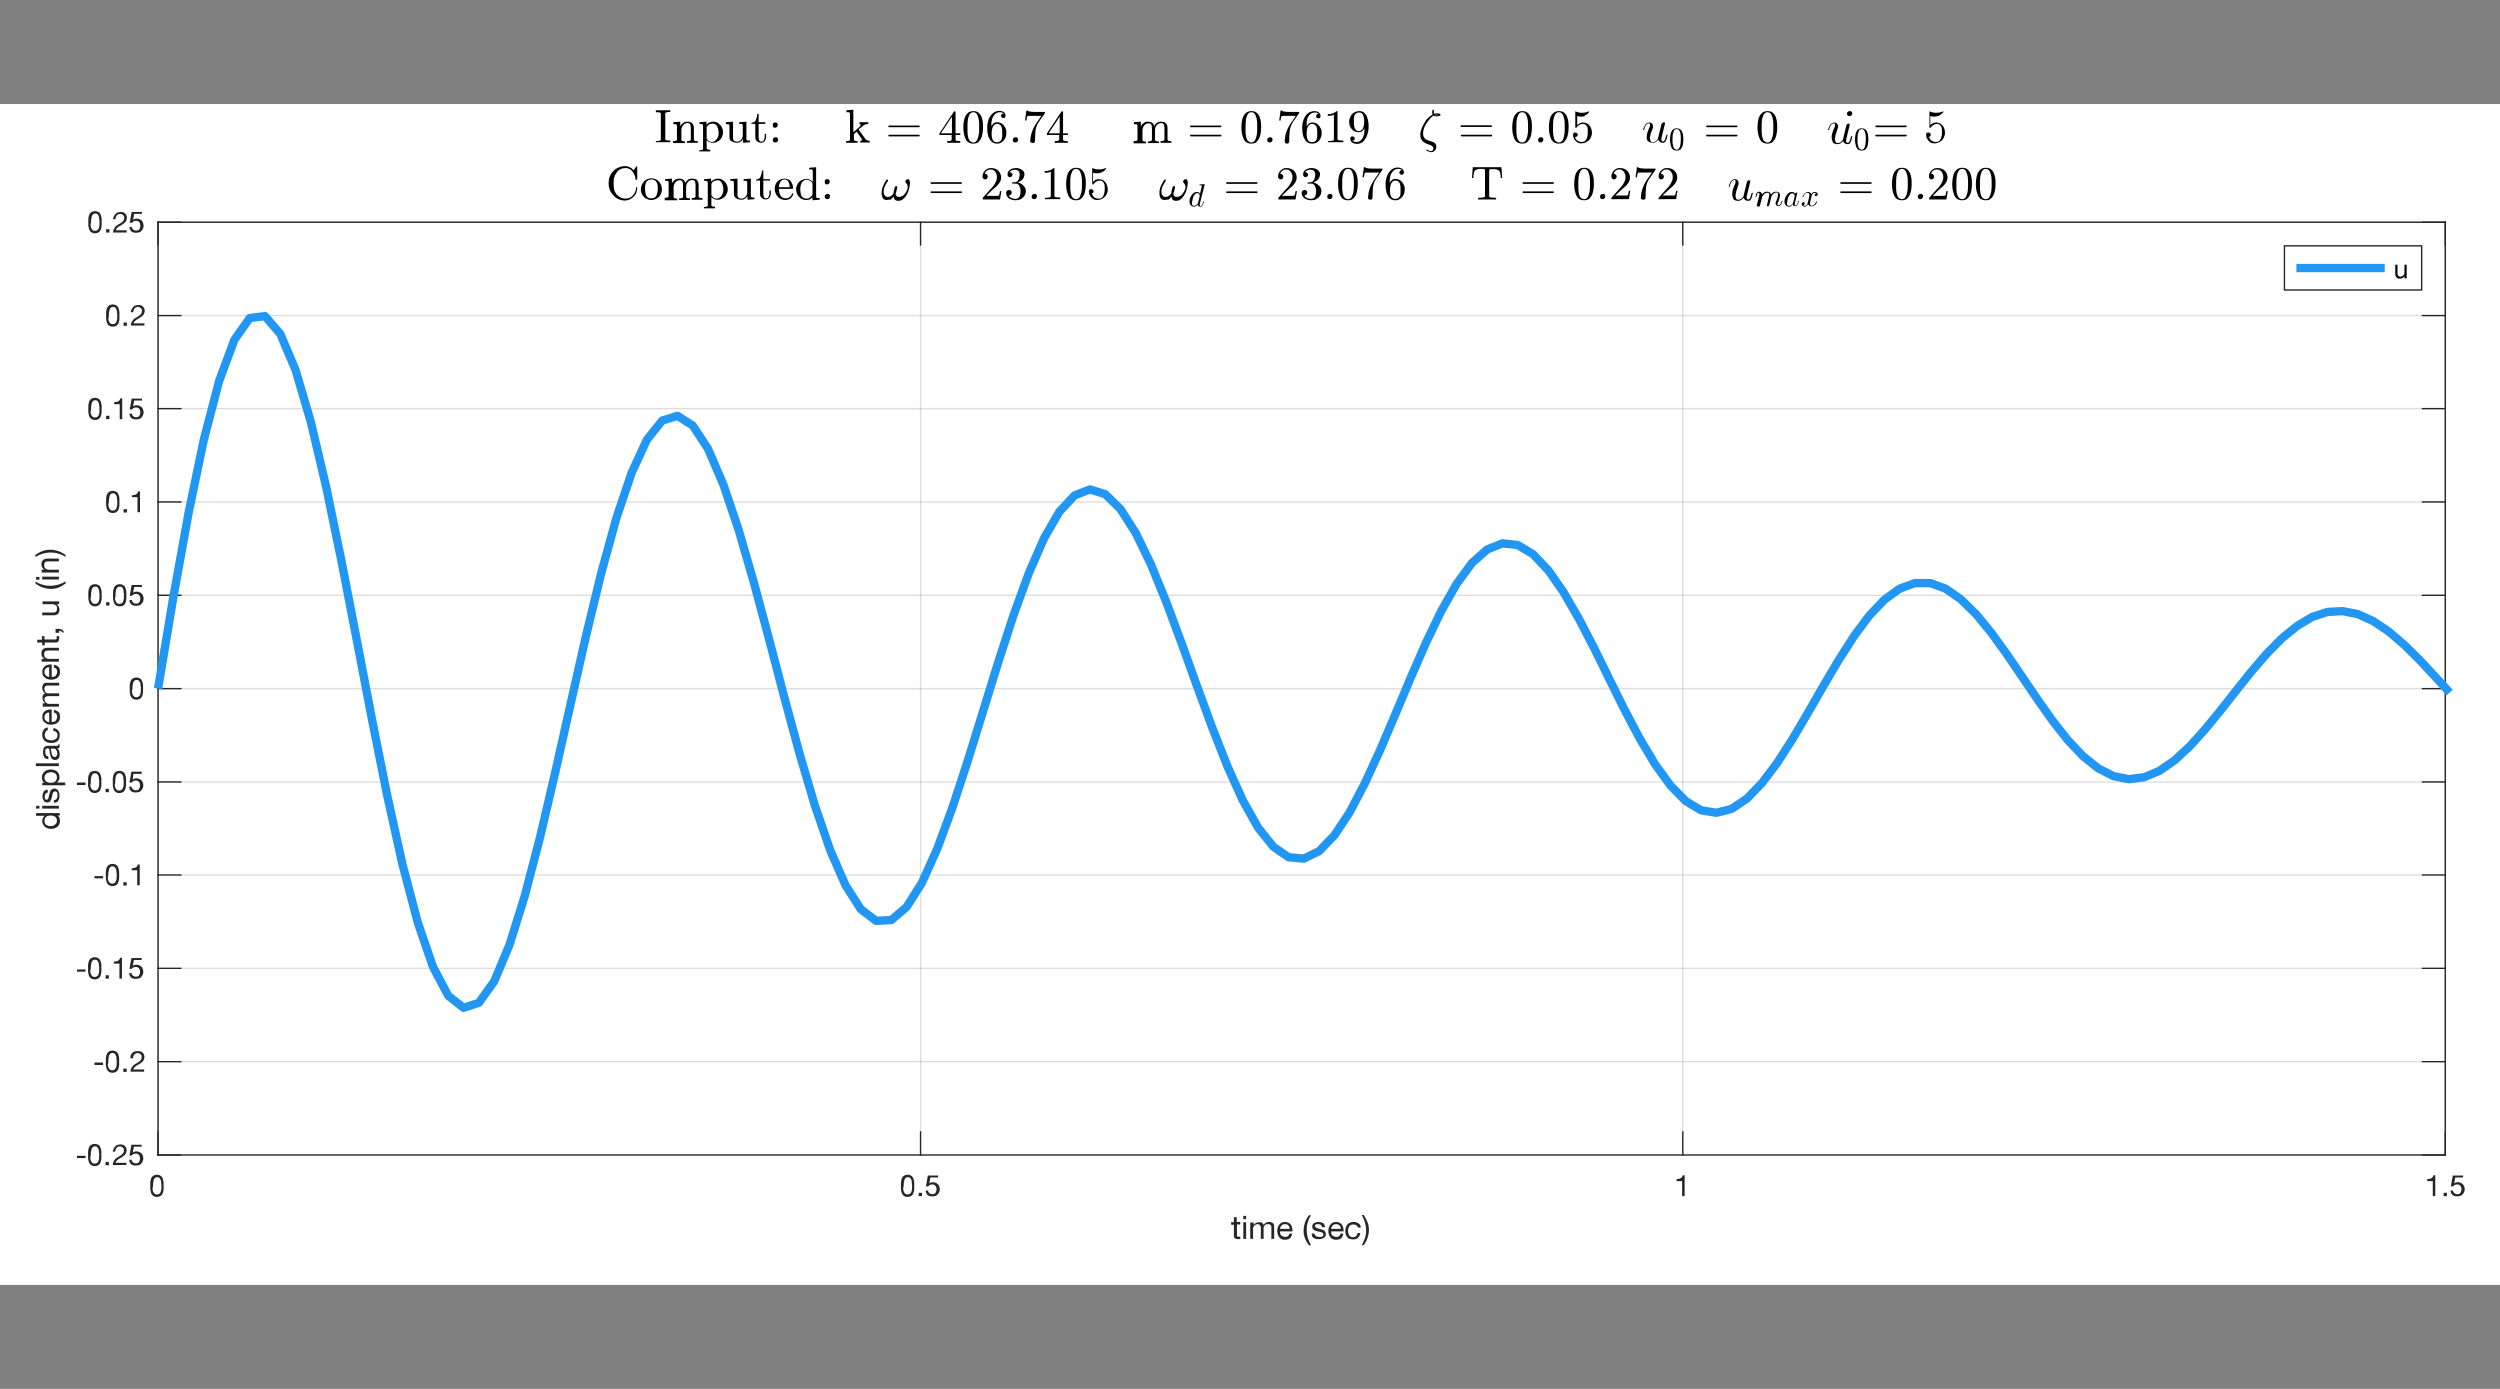 <?xml version="1.0" encoding="utf-8"?>
<!-- Generator: Adobe Illustrator 24.1.2, SVG Export Plug-In . SVG Version: 6.00 Build 0)  -->
<svg version="1.1" id="Layer_1" xmlns="http://www.w3.org/2000/svg" xmlns:xlink="http://www.w3.org/1999/xlink" x="0px" y="0px"
	 viewBox="0 0 900 500" style="enable-background:new 0 0 900 500;" xml:space="preserve">
<rect x="0" y="0" width="900" height="500" fill="#808080" stroke="none"/>
<style type="text/css">
	.st0{clip-path:url(#SVGID_2_);fill:#FFFFFF;}
	.st1{fill:#FFFFFF;}
	.st2{fill:none;stroke:#262626;stroke-width:0.5;stroke-linejoin:round;stroke-miterlimit:10;stroke-opacity:0.149;}
	.st3{fill:none;stroke:#262626;stroke-width:0.5;stroke-linecap:square;stroke-linejoin:round;stroke-miterlimit:10;}
	.st4{fill:#262626;}
	.st5{fill:none;stroke:#2196F3;stroke-width:3;stroke-linejoin:round;stroke-miterlimit:10;}
	.st6{fill:none;stroke:#262626;stroke-width:0.5;stroke-miterlimit:10;}
</style>
<g>
	<g>
		<g>
			<defs>
				<rect id="SVGID_1_" x="-81.2" y="37.5" width="1062.5" height="425"/>
			</defs>
			<clipPath id="SVGID_2_">
				<use xlink:href="#SVGID_1_"  style="overflow:visible;"/>
			</clipPath>
			<rect x="-81.2" y="37.5" class="st0" width="1062.5" height="425"/>
		</g>
	</g>
	<g>
		<rect x="-81.2" y="37.5" class="st1" width="1062.5" height="425"/>
		<path class="st1" d="M56.9,415.8h823.4V80H56.9V415.8z"/>
	</g>
	<g>
		<line class="st2" x1="56.9" y1="415.8" x2="56.9" y2="80"/>
		<line class="st2" x1="331.4" y1="415.8" x2="331.4" y2="80"/>
		<line class="st2" x1="605.8" y1="415.8" x2="605.8" y2="80"/>
		<line class="st2" x1="880.3" y1="415.8" x2="880.3" y2="80"/>
		<line class="st2" x1="880.3" y1="415.8" x2="56.9" y2="415.8"/>
		<line class="st2" x1="880.3" y1="382.2" x2="56.9" y2="382.2"/>
		<line class="st2" x1="880.3" y1="348.6" x2="56.9" y2="348.6"/>
		<line class="st2" x1="880.3" y1="315" x2="56.9" y2="315"/>
		<line class="st2" x1="880.3" y1="281.5" x2="56.9" y2="281.5"/>
		<line class="st2" x1="880.3" y1="247.9" x2="56.9" y2="247.9"/>
		<line class="st2" x1="880.3" y1="214.3" x2="56.9" y2="214.3"/>
		<line class="st2" x1="880.3" y1="180.7" x2="56.9" y2="180.7"/>
		<line class="st2" x1="880.3" y1="147.1" x2="56.9" y2="147.1"/>
		<line class="st2" x1="880.3" y1="113.6" x2="56.9" y2="113.6"/>
		<line class="st2" x1="880.3" y1="80" x2="56.9" y2="80"/>
		<line class="st3" x1="56.9" y1="415.8" x2="880.3" y2="415.8"/>
		<line class="st3" x1="56.9" y1="80" x2="880.3" y2="80"/>
		<line class="st3" x1="56.9" y1="415.8" x2="56.9" y2="407.5"/>
		<line class="st3" x1="331.4" y1="415.8" x2="331.4" y2="407.5"/>
		<line class="st3" x1="605.8" y1="415.8" x2="605.8" y2="407.5"/>
		<line class="st3" x1="880.3" y1="415.8" x2="880.3" y2="407.5"/>
		<line class="st3" x1="56.9" y1="80" x2="56.9" y2="88.2"/>
		<line class="st3" x1="331.4" y1="80" x2="331.4" y2="88.2"/>
		<line class="st3" x1="605.8" y1="80" x2="605.8" y2="88.2"/>
		<line class="st3" x1="880.3" y1="80" x2="880.3" y2="88.2"/>
	</g>
	<g transform="translate(130,360)">
		<path class="st4" d="M-74.9,66.9c0-0.2,0-0.4,0-0.6c0-0.2,0-0.4,0.1-0.7c0-0.2,0.1-0.4,0.1-0.7c0.1-0.2,0.1-0.4,0.3-0.6
			c0.1-0.2,0.3-0.3,0.4-0.4s0.4-0.1,0.6-0.1s0.5,0,0.6,0.1s0.3,0.2,0.4,0.4c0.1,0.2,0.2,0.3,0.3,0.6c0.1,0.2,0.1,0.4,0.1,0.7
			c0,0.2,0,0.4,0.1,0.7c0,0.2,0,0.4,0,0.6c0,0.3,0,0.6,0,1s-0.1,0.7-0.2,1c-0.1,0.3-0.2,0.6-0.5,0.8c-0.2,0.2-0.5,0.3-0.9,0.3
			s-0.7-0.1-0.9-0.3c-0.2-0.2-0.4-0.5-0.5-0.8c-0.1-0.3-0.2-0.6-0.2-1S-74.9,67.2-74.9,66.9z M-75.9,66.9c0,0.3,0,0.6,0,0.9
			s0,0.6,0.1,0.9c0.1,0.3,0.1,0.6,0.2,0.8c0.1,0.3,0.3,0.5,0.4,0.7c0.2,0.2,0.4,0.3,0.7,0.5c0.3,0.1,0.6,0.2,1,0.2
			c0.4,0,0.7-0.1,1-0.2c0.3-0.1,0.5-0.3,0.7-0.5c0.2-0.2,0.3-0.4,0.4-0.7c0.1-0.3,0.2-0.5,0.2-0.8c0.1-0.3,0.1-0.6,0.1-0.9
			s0-0.6,0-0.9c0-0.3,0-0.6,0-0.9c0-0.3,0-0.6-0.1-0.9c-0.1-0.3-0.1-0.6-0.2-0.8c-0.1-0.3-0.3-0.5-0.4-0.7s-0.4-0.3-0.7-0.5
			c-0.3-0.1-0.6-0.2-1-0.2c-0.4,0-0.7,0.1-1,0.2c-0.3,0.1-0.5,0.3-0.7,0.5c-0.2,0.2-0.3,0.4-0.4,0.7c-0.1,0.3-0.2,0.5-0.2,0.8
			c-0.1,0.3-0.1,0.6-0.1,0.9C-75.9,66.4-75.9,66.7-75.9,66.9z"/>
	</g>
	<g transform="translate(388.333,360)">
		<path class="st4" d="M-63,66.9c0-0.2,0-0.4,0-0.6c0-0.2,0-0.4,0.1-0.7c0-0.2,0.1-0.4,0.1-0.7c0.1-0.2,0.1-0.4,0.3-0.6
			c0.1-0.2,0.3-0.3,0.4-0.4c0.2-0.1,0.4-0.1,0.6-0.1s0.5,0,0.6,0.1s0.3,0.2,0.4,0.4c0.1,0.2,0.2,0.3,0.3,0.6s0.1,0.4,0.1,0.7
			c0,0.2,0,0.4,0.1,0.7c0,0.2,0,0.4,0,0.6c0,0.3,0,0.6,0,1c0,0.4-0.1,0.7-0.2,1c-0.1,0.3-0.2,0.6-0.5,0.8c-0.2,0.2-0.5,0.3-0.9,0.3
			s-0.7-0.1-0.9-0.3c-0.2-0.2-0.4-0.5-0.5-0.8c-0.1-0.3-0.2-0.6-0.2-1S-63,67.2-63,66.9z M-64,66.9c0,0.3,0,0.6,0,0.9
			c0,0.3,0,0.6,0.1,0.9s0.1,0.6,0.2,0.8c0.1,0.3,0.3,0.5,0.4,0.7c0.2,0.2,0.4,0.3,0.7,0.5s0.6,0.2,1,0.2c0.4,0,0.7-0.1,1-0.2
			c0.3-0.1,0.5-0.3,0.7-0.5c0.2-0.2,0.3-0.4,0.4-0.7s0.2-0.5,0.2-0.8c0.1-0.3,0.1-0.6,0.1-0.9c0-0.3,0-0.6,0-0.9c0-0.3,0-0.6,0-0.9
			c0-0.3,0-0.6-0.1-0.9c-0.1-0.3-0.1-0.6-0.2-0.8c-0.1-0.3-0.3-0.5-0.4-0.7c-0.2-0.2-0.4-0.3-0.7-0.5s-0.6-0.2-1-0.2s-0.7,0.1-1,0.2
			s-0.5,0.3-0.7,0.5s-0.3,0.4-0.4,0.7c-0.1,0.3-0.2,0.5-0.2,0.8s-0.1,0.6-0.1,0.9C-64,66.4-64,66.7-64,66.9z M-57.6,69.4v1.2h1.2
			v-1.2H-57.6z M-50.6,64v-0.8h-3.7l-0.7,3.9l0.8,0c0.2-0.2,0.4-0.4,0.6-0.5c0.2-0.1,0.5-0.2,0.8-0.2c0.3,0,0.5,0,0.7,0.1
			s0.4,0.2,0.5,0.4c0.1,0.2,0.3,0.3,0.3,0.5c0.1,0.2,0.1,0.4,0.1,0.7c0,0.3,0,0.6-0.1,0.8c-0.1,0.2-0.2,0.4-0.3,0.6
			c-0.1,0.1-0.3,0.3-0.5,0.3c-0.2,0.1-0.4,0.1-0.6,0.1c-0.2,0-0.4,0-0.6-0.1s-0.4-0.2-0.5-0.3c-0.1-0.1-0.2-0.3-0.3-0.4
			c-0.1-0.2-0.1-0.3-0.1-0.5h-0.9c0,0.3,0.1,0.6,0.2,0.9c0.1,0.3,0.3,0.5,0.5,0.7c0.2,0.2,0.5,0.3,0.8,0.4c0.3,0.1,0.6,0.1,0.9,0.1
			c0.4,0,0.8-0.1,1.2-0.2c0.3-0.1,0.6-0.3,0.8-0.6c0.2-0.2,0.4-0.5,0.5-0.8c0.1-0.3,0.2-0.6,0.2-0.9c0-0.4-0.1-0.8-0.2-1.1
			c-0.1-0.3-0.3-0.6-0.5-0.8c-0.2-0.2-0.5-0.4-0.8-0.5c-0.3-0.1-0.6-0.2-0.9-0.2c-0.3,0-0.5,0-0.8,0.1s-0.5,0.2-0.6,0.4l0,0l0.4-2.2
			H-50.6z"/>
	</g>
	<g transform="translate(646.667,360)">
		<path class="st4" d="M-40.2,70.6v-7.5h-0.7c0,0.3-0.1,0.5-0.3,0.7s-0.3,0.3-0.5,0.4c-0.2,0.1-0.4,0.2-0.7,0.2
			c-0.2,0-0.5,0.1-0.7,0.1v0.7h2v5.4H-40.2z"/>
	</g>
	<g transform="translate(905,360)">
		<path class="st4" d="M-28.3,70.6v-7.5H-29c0,0.3-0.1,0.5-0.3,0.7c-0.1,0.2-0.3,0.3-0.5,0.4c-0.2,0.1-0.4,0.2-0.7,0.2
			c-0.2,0-0.5,0.1-0.7,0.1v0.7h2v5.4H-28.3z M-25.3,69.4v1.2h1.2v-1.2H-25.3z M-18.3,64v-0.8H-22l-0.7,3.9l0.8,0
			c0.2-0.2,0.4-0.4,0.6-0.5c0.2-0.1,0.5-0.2,0.8-0.2c0.3,0,0.5,0,0.7,0.1c0.2,0.1,0.4,0.2,0.5,0.4s0.3,0.3,0.3,0.5
			c0.1,0.2,0.1,0.4,0.1,0.7c0,0.3,0,0.6-0.1,0.8c-0.1,0.2-0.2,0.4-0.3,0.6s-0.3,0.3-0.5,0.3c-0.2,0.1-0.4,0.1-0.6,0.1
			c-0.2,0-0.4,0-0.6-0.1s-0.4-0.2-0.5-0.3c-0.1-0.1-0.2-0.3-0.3-0.4c-0.1-0.2-0.1-0.3-0.1-0.5h-0.9c0,0.3,0.1,0.6,0.2,0.9
			c0.1,0.3,0.3,0.5,0.5,0.7c0.2,0.2,0.5,0.3,0.8,0.4c0.3,0.1,0.6,0.1,0.9,0.1c0.4,0,0.8-0.1,1.2-0.2c0.3-0.1,0.6-0.3,0.8-0.6
			s0.4-0.5,0.5-0.8c0.1-0.3,0.2-0.6,0.2-0.9c0-0.4-0.1-0.8-0.2-1.1c-0.1-0.3-0.3-0.6-0.5-0.8s-0.5-0.4-0.8-0.5
			c-0.3-0.1-0.6-0.2-0.9-0.2c-0.3,0-0.5,0-0.8,0.1c-0.3,0.1-0.5,0.2-0.6,0.4l0,0l0.4-2.2H-18.3z"/>
	</g>
	<g transform="translate(517.5,373.5)">
		<path class="st4" d="M-72.3,66.5v-1.8h-1v1.8h-1v0.9h1v3.8c0,0.3,0,0.5,0.1,0.7c0.1,0.2,0.1,0.3,0.3,0.4c0.1,0.1,0.3,0.2,0.4,0.2
			c0.2,0,0.4,0.1,0.7,0.1h0.8v-0.9h-0.5c-0.2,0-0.3,0-0.4,0s-0.2,0-0.2-0.1s-0.1-0.1-0.1-0.2c0-0.1,0-0.2,0-0.3v-3.8h1.2v-0.9H-72.3
			z M-68.9,65.4v-1.2h-1v1.2H-68.9z M-69.9,66.5v6h1v-6H-69.9z M-67.4,66.5v6h1v-3.8c0-0.1,0-0.3,0.1-0.4c0.1-0.2,0.2-0.3,0.3-0.5
			c0.1-0.2,0.3-0.3,0.5-0.4c0.2-0.1,0.5-0.2,0.7-0.2c0.2,0,0.4,0,0.6,0.1c0.1,0.1,0.3,0.2,0.3,0.3c0.1,0.1,0.1,0.3,0.2,0.4
			s0.1,0.3,0.1,0.5v4h1v-3.8c0-0.5,0.1-0.8,0.4-1.1c0.3-0.3,0.7-0.4,1.2-0.4c0.2,0,0.4,0,0.6,0.1c0.2,0.1,0.3,0.2,0.4,0.3
			c0.1,0.1,0.1,0.3,0.2,0.4c0,0.2,0,0.3,0,0.5v4h1v-4.4c0-0.3,0-0.6-0.1-0.8s-0.2-0.4-0.4-0.5c-0.2-0.1-0.4-0.2-0.6-0.3
			s-0.5-0.1-0.8-0.1c-0.4,0-0.8,0.1-1.1,0.3c-0.3,0.2-0.6,0.4-0.8,0.8c-0.1-0.4-0.3-0.6-0.6-0.8s-0.6-0.2-1-0.2c-0.8,0-1.5,0.3-2,1
			h0v-0.9H-67.4z M-53.2,68.9h-3.5c0-0.2,0.1-0.5,0.2-0.7c0.1-0.2,0.2-0.4,0.4-0.5c0.1-0.2,0.3-0.3,0.5-0.4c0.2-0.1,0.4-0.1,0.7-0.1
			c0.2,0,0.5,0,0.7,0.1c0.2,0.1,0.4,0.2,0.5,0.4c0.2,0.2,0.3,0.3,0.4,0.5C-53.3,68.5-53.2,68.7-53.2,68.9z M-52.3,70.6h-1
			c-0.1,0.4-0.3,0.7-0.5,0.9c-0.3,0.2-0.6,0.3-1,0.3c-0.3,0-0.6-0.1-0.9-0.2c-0.2-0.1-0.4-0.3-0.6-0.4s-0.3-0.4-0.3-0.6
			c-0.1-0.2-0.1-0.5-0.1-0.8h4.5c0-0.4,0-0.8-0.1-1.2c-0.1-0.4-0.2-0.8-0.4-1.1c-0.2-0.3-0.5-0.6-0.9-0.8c-0.4-0.2-0.8-0.3-1.3-0.3
			c-0.4,0-0.8,0.1-1.1,0.2s-0.6,0.4-0.9,0.7c-0.3,0.3-0.4,0.6-0.6,1c-0.1,0.4-0.2,0.8-0.2,1.3c0,0.5,0.1,0.9,0.2,1.3
			c0.1,0.4,0.3,0.7,0.5,1c0.2,0.3,0.5,0.5,0.9,0.7c0.4,0.2,0.8,0.2,1.3,0.2c0.7,0,1.3-0.2,1.7-0.5C-52.7,71.8-52.4,71.3-52.3,70.6z
			 M-46.3,74.8h0.8c-0.6-0.9-0.9-1.8-1.2-2.7c-0.2-0.9-0.4-1.8-0.4-2.8c0-1,0.1-1.9,0.4-2.7c0.2-0.9,0.6-1.8,1.2-2.6h-0.8
			c-0.6,0.8-1.1,1.7-1.4,2.6c-0.3,0.9-0.5,1.9-0.5,2.8c0,0.5,0,1,0.1,1.5c0.1,0.5,0.2,0.9,0.4,1.4c0.2,0.4,0.4,0.9,0.6,1.3
			C-46.8,74-46.5,74.4-46.3,74.8z M-44.3,70.6h-1c0,0.4,0.1,0.7,0.2,1c0.1,0.3,0.3,0.5,0.6,0.6s0.5,0.3,0.8,0.3
			c0.3,0.1,0.6,0.1,1,0.1c0.3,0,0.6,0,0.9-0.1c0.3-0.1,0.6-0.2,0.8-0.3s0.4-0.3,0.6-0.6c0.2-0.2,0.2-0.5,0.2-0.9
			c0-0.3-0.1-0.5-0.2-0.7c-0.1-0.2-0.3-0.4-0.4-0.5c-0.2-0.1-0.4-0.2-0.6-0.3c-0.2-0.1-0.5-0.1-0.7-0.2c-0.2-0.1-0.5-0.1-0.7-0.2
			s-0.4-0.1-0.6-0.2c-0.2-0.1-0.3-0.2-0.5-0.3c-0.1-0.1-0.2-0.3-0.2-0.4c0-0.2,0-0.3,0.1-0.4c0.1-0.1,0.2-0.2,0.3-0.2
			c0.1-0.1,0.3-0.1,0.4-0.1c0.2,0,0.3,0,0.4,0c0.2,0,0.3,0,0.5,0.1c0.2,0,0.3,0.1,0.4,0.2c0.1,0.1,0.2,0.2,0.3,0.3s0.1,0.3,0.2,0.5
			h1c0-0.4-0.1-0.7-0.2-0.9s-0.3-0.4-0.5-0.6c-0.2-0.1-0.5-0.2-0.8-0.3c-0.3-0.1-0.6-0.1-0.9-0.1c-0.3,0-0.5,0-0.8,0.1
			c-0.3,0.1-0.5,0.2-0.7,0.3c-0.2,0.1-0.4,0.3-0.5,0.5c-0.1,0.2-0.2,0.5-0.2,0.8c0,0.4,0.1,0.7,0.3,0.9c0.2,0.2,0.4,0.4,0.7,0.5
			s0.6,0.2,1,0.3c0.3,0.1,0.7,0.1,1,0.2c0.3,0.1,0.5,0.2,0.7,0.3c0.2,0.1,0.3,0.3,0.3,0.6c0,0.2,0,0.3-0.1,0.5
			c-0.1,0.1-0.2,0.2-0.4,0.3c-0.1,0.1-0.3,0.1-0.5,0.1c-0.2,0-0.3,0-0.5,0c-0.2,0-0.4,0-0.6-0.1c-0.2,0-0.4-0.1-0.5-0.2
			c-0.2-0.1-0.3-0.2-0.4-0.4C-44.2,71-44.2,70.8-44.3,70.6z M-34.8,68.9h-3.5c0-0.2,0.1-0.5,0.2-0.7c0.1-0.2,0.2-0.4,0.4-0.5
			c0.1-0.2,0.3-0.3,0.5-0.4c0.2-0.1,0.4-0.1,0.7-0.1c0.2,0,0.5,0,0.7,0.1c0.2,0.1,0.4,0.2,0.5,0.4c0.2,0.2,0.3,0.3,0.4,0.5
			S-34.8,68.7-34.8,68.9z M-33.9,70.6h-1c-0.1,0.4-0.3,0.7-0.5,0.9c-0.3,0.2-0.6,0.3-1,0.3c-0.3,0-0.6-0.1-0.9-0.2
			c-0.2-0.1-0.4-0.3-0.6-0.4s-0.3-0.4-0.3-0.6s-0.1-0.5-0.1-0.8h4.5c0-0.4,0-0.8-0.1-1.2s-0.2-0.8-0.4-1.1c-0.2-0.3-0.5-0.6-0.9-0.8
			c-0.4-0.2-0.8-0.3-1.3-0.3c-0.4,0-0.8,0.1-1.1,0.2s-0.6,0.4-0.9,0.7c-0.3,0.3-0.4,0.6-0.6,1c-0.1,0.4-0.2,0.8-0.2,1.3
			c0,0.5,0.1,0.9,0.2,1.3c0.1,0.4,0.3,0.7,0.5,1c0.2,0.3,0.5,0.5,0.9,0.7c0.4,0.2,0.8,0.2,1.3,0.2c0.7,0,1.3-0.2,1.7-0.5
			C-34.3,71.8-34,71.3-33.9,70.6z M-28.6,68.4h1c0-0.4-0.1-0.7-0.3-0.9c-0.1-0.3-0.3-0.5-0.6-0.6s-0.5-0.3-0.8-0.4
			c-0.3-0.1-0.6-0.1-1-0.1c-0.5,0-0.9,0.1-1.3,0.3c-0.4,0.2-0.7,0.4-0.9,0.7c-0.2,0.3-0.4,0.6-0.5,1s-0.2,0.8-0.2,1.3
			c0,0.5,0.1,0.9,0.2,1.2c0.1,0.4,0.3,0.7,0.5,1c0.2,0.3,0.5,0.5,0.9,0.6s0.8,0.2,1.2,0.2c0.8,0,1.4-0.2,1.8-0.6s0.7-1,0.8-1.7h-1
			c-0.1,0.5-0.2,0.8-0.5,1.1c-0.3,0.3-0.7,0.4-1.2,0.4c-0.3,0-0.6-0.1-0.8-0.2c-0.2-0.1-0.4-0.3-0.5-0.5c-0.1-0.2-0.2-0.4-0.3-0.7
			c-0.1-0.3-0.1-0.5-0.1-0.8c0-0.3,0-0.6,0.1-0.9c0.1-0.3,0.2-0.5,0.3-0.8c0.1-0.2,0.3-0.4,0.6-0.5s0.5-0.2,0.9-0.2
			c0.4,0,0.8,0.1,1,0.3C-28.9,67.8-28.7,68-28.6,68.4z M-27.3,74.8h0.7c0.6-0.8,1.1-1.7,1.4-2.6c0.3-0.9,0.5-1.9,0.5-2.8
			c0-0.5,0-1-0.1-1.5c-0.1-0.5-0.2-0.9-0.4-1.4s-0.4-0.9-0.6-1.3c-0.2-0.4-0.5-0.9-0.8-1.3h-0.7c0.5,0.9,0.9,1.8,1.2,2.7
			c0.2,0.9,0.4,1.8,0.4,2.8c0,1-0.1,1.9-0.4,2.7S-26.8,74-27.3,74.8z"/>
	</g>
	<g>
		<line class="st3" x1="56.9" y1="415.8" x2="56.9" y2="80"/>
		<line class="st3" x1="880.3" y1="415.8" x2="880.3" y2="80"/>
		<line class="st3" x1="56.9" y1="415.8" x2="65.1" y2="415.8"/>
		<line class="st3" x1="56.9" y1="382.2" x2="65.1" y2="382.2"/>
		<line class="st3" x1="56.9" y1="348.6" x2="65.1" y2="348.6"/>
		<line class="st3" x1="56.9" y1="315" x2="65.1" y2="315"/>
		<line class="st3" x1="56.9" y1="281.5" x2="65.1" y2="281.5"/>
		<line class="st3" x1="56.9" y1="247.9" x2="65.1" y2="247.9"/>
		<line class="st3" x1="56.9" y1="214.3" x2="65.1" y2="214.3"/>
		<line class="st3" x1="56.9" y1="180.7" x2="65.1" y2="180.7"/>
		<line class="st3" x1="56.9" y1="147.1" x2="65.1" y2="147.1"/>
		<line class="st3" x1="56.9" y1="113.6" x2="65.1" y2="113.6"/>
		<line class="st3" x1="56.9" y1="80" x2="65.1" y2="80"/>
		<line class="st3" x1="880.3" y1="415.8" x2="872.1" y2="415.8"/>
		<line class="st3" x1="880.3" y1="382.2" x2="872.1" y2="382.2"/>
		<line class="st3" x1="880.3" y1="348.6" x2="872.1" y2="348.6"/>
		<line class="st3" x1="880.3" y1="315" x2="872.1" y2="315"/>
		<line class="st3" x1="880.3" y1="281.5" x2="872.1" y2="281.5"/>
		<line class="st3" x1="880.3" y1="247.9" x2="872.1" y2="247.9"/>
		<line class="st3" x1="880.3" y1="214.3" x2="872.1" y2="214.3"/>
		<line class="st3" x1="880.3" y1="180.7" x2="872.1" y2="180.7"/>
		<line class="st3" x1="880.3" y1="147.1" x2="872.1" y2="147.1"/>
		<line class="st3" x1="880.3" y1="113.6" x2="872.1" y2="113.6"/>
		<line class="st3" x1="880.3" y1="80" x2="872.1" y2="80"/>
	</g>
	<g transform="translate(126,356)">
		<path class="st4" d="M-98.3,60.1v0.8h3.1v-0.8H-98.3z M-93.3,59.8c0-0.2,0-0.4,0-0.6c0-0.2,0-0.4,0.1-0.7s0.1-0.4,0.1-0.7
			c0.1-0.2,0.1-0.4,0.3-0.6s0.3-0.3,0.4-0.4s0.4-0.1,0.6-0.1s0.5,0,0.6,0.1s0.3,0.2,0.4,0.4c0.1,0.2,0.2,0.3,0.3,0.6
			c0.1,0.2,0.1,0.4,0.1,0.7s0,0.4,0.1,0.7s0,0.4,0,0.6c0,0.3,0,0.6,0,1s-0.1,0.7-0.2,1c-0.1,0.3-0.2,0.6-0.5,0.8
			c-0.2,0.2-0.5,0.3-0.9,0.3s-0.7-0.1-0.9-0.3c-0.2-0.2-0.4-0.5-0.5-0.8c-0.1-0.3-0.2-0.6-0.2-1S-93.3,60-93.3,59.8z M-94.3,59.8
			c0,0.3,0,0.6,0,0.9s0,0.6,0.1,0.9c0.1,0.3,0.1,0.6,0.2,0.8c0.1,0.3,0.3,0.5,0.4,0.7c0.2,0.2,0.4,0.3,0.7,0.5
			c0.3,0.1,0.6,0.2,1,0.2c0.4,0,0.7-0.1,1-0.2c0.3-0.1,0.5-0.3,0.7-0.5s0.3-0.4,0.4-0.7c0.1-0.3,0.2-0.5,0.2-0.8
			c0.1-0.3,0.1-0.6,0.1-0.9s0-0.6,0-0.9c0-0.3,0-0.6,0-0.9s0-0.6-0.1-0.9c-0.1-0.3-0.1-0.6-0.2-0.8c-0.1-0.3-0.3-0.5-0.4-0.7
			s-0.4-0.3-0.7-0.5c-0.3-0.1-0.6-0.2-1-0.2s-0.7,0.1-1,0.2c-0.3,0.1-0.5,0.3-0.7,0.5c-0.2,0.2-0.3,0.4-0.4,0.7
			c-0.1,0.3-0.2,0.5-0.2,0.8c-0.1,0.3-0.1,0.6-0.1,0.9S-94.3,59.5-94.3,59.8z M-88,62.3v1.2h1.2v-1.2H-88z M-85.4,58.6h0.9
			c0-0.2,0-0.5,0.1-0.7c0.1-0.2,0.1-0.4,0.3-0.6s0.3-0.3,0.5-0.4c0.2-0.1,0.4-0.2,0.7-0.2c0.2,0,0.4,0,0.6,0.1
			c0.2,0.1,0.3,0.2,0.5,0.3c0.1,0.1,0.2,0.3,0.3,0.4c0.1,0.2,0.1,0.4,0.1,0.6c0,0.3,0,0.5-0.1,0.7c-0.1,0.2-0.2,0.4-0.4,0.6
			c-0.2,0.2-0.4,0.3-0.6,0.5s-0.5,0.3-0.8,0.5c-0.3,0.2-0.5,0.3-0.8,0.5s-0.5,0.4-0.6,0.6c-0.2,0.2-0.3,0.5-0.5,0.8
			c-0.1,0.3-0.2,0.7-0.2,1.1h4.9v-0.8h-3.9c0-0.2,0.1-0.4,0.3-0.6c0.1-0.2,0.3-0.3,0.5-0.5c0.2-0.2,0.4-0.3,0.6-0.4
			c0.2-0.1,0.5-0.3,0.7-0.4c0.2-0.1,0.5-0.3,0.7-0.5c0.2-0.2,0.4-0.3,0.6-0.5c0.2-0.2,0.3-0.4,0.4-0.7c0.1-0.3,0.2-0.5,0.2-0.9
			c0-0.4-0.1-0.7-0.2-0.9c-0.1-0.3-0.3-0.5-0.5-0.7s-0.5-0.3-0.7-0.4c-0.3-0.1-0.6-0.1-0.9-0.1c-0.4,0-0.8,0.1-1.1,0.2
			s-0.6,0.3-0.8,0.6c-0.2,0.2-0.4,0.5-0.5,0.8S-85.4,58.2-85.4,58.6z M-75,56.9v-0.8h-3.7l-0.7,3.9l0.8,0c0.2-0.2,0.4-0.4,0.6-0.5
			s0.5-0.2,0.8-0.2c0.3,0,0.5,0,0.7,0.1c0.2,0.1,0.4,0.2,0.5,0.4c0.1,0.2,0.3,0.3,0.3,0.5s0.1,0.4,0.1,0.7c0,0.3,0,0.6-0.1,0.8
			c-0.1,0.2-0.2,0.4-0.3,0.6s-0.3,0.3-0.5,0.3c-0.2,0.1-0.4,0.1-0.6,0.1c-0.2,0-0.4,0-0.6-0.1c-0.2-0.1-0.4-0.2-0.5-0.3
			c-0.1-0.1-0.2-0.3-0.3-0.4s-0.1-0.3-0.1-0.5h-0.9c0,0.3,0.1,0.6,0.2,0.9c0.1,0.3,0.3,0.5,0.5,0.7c0.2,0.2,0.5,0.3,0.8,0.4
			c0.3,0.1,0.6,0.1,0.9,0.1c0.4,0,0.8-0.1,1.2-0.2s0.6-0.3,0.8-0.6c0.2-0.2,0.4-0.5,0.5-0.8c0.1-0.3,0.2-0.6,0.2-0.9
			c0-0.4-0.1-0.8-0.2-1.1c-0.1-0.3-0.3-0.6-0.5-0.8c-0.2-0.2-0.5-0.4-0.8-0.5c-0.3-0.1-0.6-0.2-0.9-0.2c-0.3,0-0.5,0-0.8,0.1
			c-0.3,0.1-0.5,0.2-0.6,0.4l0,0l0.4-2.2H-75z"/>
	</g>
	<g transform="translate(126,324.4)">
		<path class="st4" d="M-92,58.1V59h3.1v-0.9H-92z M-87,57.8c0-0.2,0-0.4,0-0.6s0-0.4,0.1-0.7c0-0.2,0.1-0.4,0.1-0.7
			c0.1-0.2,0.1-0.4,0.3-0.6c0.1-0.2,0.3-0.3,0.4-0.4c0.2-0.1,0.4-0.1,0.6-0.1s0.5,0,0.6,0.1s0.3,0.2,0.4,0.4
			c0.1,0.2,0.2,0.3,0.3,0.6c0.1,0.2,0.1,0.4,0.1,0.7c0,0.2,0,0.4,0.1,0.7s0,0.4,0,0.6c0,0.3,0,0.6,0,1c0,0.4-0.1,0.7-0.2,1
			c-0.1,0.3-0.2,0.6-0.5,0.8c-0.2,0.2-0.5,0.3-0.9,0.3s-0.7-0.1-0.9-0.3c-0.2-0.2-0.4-0.5-0.5-0.8c-0.1-0.3-0.2-0.6-0.2-1
			C-87,58.4-87,58.1-87,57.8z M-87.9,57.8c0,0.3,0,0.6,0,0.9s0,0.6,0.1,0.9c0.1,0.3,0.1,0.6,0.2,0.8c0.1,0.3,0.3,0.5,0.4,0.7
			c0.2,0.2,0.4,0.3,0.7,0.5c0.3,0.1,0.6,0.2,1,0.2c0.4,0,0.7-0.1,1-0.2c0.3-0.1,0.5-0.3,0.7-0.5s0.3-0.4,0.4-0.7
			c0.1-0.3,0.2-0.5,0.2-0.8c0.1-0.3,0.1-0.6,0.1-0.9s0-0.6,0-0.9s0-0.6,0-0.9s0-0.6-0.1-0.9c-0.1-0.3-0.1-0.6-0.2-0.8
			c-0.1-0.3-0.3-0.5-0.4-0.7c-0.2-0.2-0.4-0.3-0.7-0.5c-0.3-0.1-0.6-0.2-1-0.2c-0.4,0-0.7,0.1-1,0.2c-0.3,0.1-0.5,0.3-0.7,0.5
			c-0.2,0.2-0.3,0.4-0.4,0.7c-0.1,0.3-0.2,0.5-0.2,0.8c-0.1,0.3-0.1,0.6-0.1,0.9S-87.9,57.5-87.9,57.8z M-81.6,60.3v1.2h1.2v-1.2
			H-81.6z M-79,56.6h0.9c0-0.2,0-0.5,0.1-0.7c0.1-0.2,0.1-0.4,0.3-0.6c0.1-0.2,0.3-0.3,0.5-0.4s0.4-0.2,0.7-0.2c0.2,0,0.4,0,0.6,0.1
			c0.2,0.1,0.3,0.2,0.5,0.3c0.1,0.1,0.2,0.3,0.3,0.4c0.1,0.2,0.1,0.4,0.1,0.6c0,0.3,0,0.5-0.1,0.7s-0.2,0.4-0.4,0.6
			c-0.2,0.2-0.4,0.3-0.6,0.5s-0.5,0.3-0.8,0.5c-0.3,0.2-0.5,0.3-0.8,0.5c-0.2,0.2-0.5,0.4-0.6,0.6c-0.2,0.2-0.3,0.5-0.5,0.8
			c-0.1,0.3-0.2,0.7-0.2,1.1h4.9v-0.8h-3.9c0-0.2,0.1-0.4,0.3-0.6c0.1-0.2,0.3-0.3,0.5-0.5s0.4-0.3,0.6-0.4c0.2-0.1,0.5-0.3,0.7-0.4
			c0.2-0.1,0.5-0.3,0.7-0.5c0.2-0.2,0.4-0.3,0.6-0.5s0.3-0.4,0.4-0.7c0.1-0.3,0.2-0.5,0.2-0.9c0-0.4-0.1-0.7-0.2-0.9
			c-0.1-0.3-0.3-0.5-0.5-0.7s-0.5-0.3-0.7-0.4C-76,54-76.3,54-76.6,54c-0.4,0-0.8,0.1-1.1,0.2s-0.6,0.3-0.8,0.6
			c-0.2,0.2-0.4,0.5-0.5,0.8C-79,55.9-79.1,56.2-79,56.6z"/>
	</g>
	<g transform="translate(126,292.8)">
		<path class="st4" d="M-98.3,56.1V57h3.1v-0.8H-98.3z M-93.3,55.8c0-0.2,0-0.4,0-0.6c0-0.2,0-0.4,0.1-0.7s0.1-0.4,0.1-0.7
			c0.1-0.2,0.1-0.4,0.3-0.6s0.3-0.3,0.4-0.4s0.4-0.1,0.6-0.1s0.5,0,0.6,0.1s0.3,0.2,0.4,0.4c0.1,0.2,0.2,0.3,0.3,0.6
			c0.1,0.2,0.1,0.4,0.1,0.7s0,0.4,0.1,0.7s0,0.4,0,0.6c0,0.3,0,0.6,0,1s-0.1,0.7-0.2,1c-0.1,0.3-0.2,0.6-0.5,0.8
			c-0.2,0.2-0.5,0.3-0.9,0.3s-0.7-0.1-0.9-0.3c-0.2-0.2-0.4-0.5-0.5-0.8c-0.1-0.3-0.2-0.6-0.2-1S-93.3,56.1-93.3,55.8z M-94.3,55.8
			c0,0.3,0,0.6,0,0.9s0,0.6,0.1,0.9c0.1,0.3,0.1,0.6,0.2,0.8c0.1,0.3,0.3,0.5,0.4,0.7c0.2,0.2,0.4,0.3,0.7,0.5
			c0.3,0.1,0.6,0.2,1,0.2c0.4,0,0.7-0.1,1-0.2c0.3-0.1,0.5-0.3,0.7-0.5s0.3-0.4,0.4-0.7c0.1-0.3,0.2-0.5,0.2-0.8
			c0.1-0.3,0.1-0.6,0.1-0.9s0-0.6,0-0.9c0-0.3,0-0.6,0-0.9s0-0.6-0.1-0.9c-0.1-0.3-0.1-0.6-0.2-0.8c-0.1-0.3-0.3-0.5-0.4-0.7
			s-0.4-0.3-0.7-0.5c-0.3-0.1-0.6-0.2-1-0.2s-0.7,0.1-1,0.2c-0.3,0.1-0.5,0.3-0.7,0.5c-0.2,0.2-0.3,0.4-0.4,0.7
			c-0.1,0.3-0.2,0.5-0.2,0.8c-0.1,0.3-0.1,0.6-0.1,0.9S-94.3,55.5-94.3,55.8z M-88,58.3v1.2h1.2v-1.2H-88z M-82.1,59.5V52h-0.7
			c0,0.3-0.1,0.5-0.3,0.7s-0.3,0.3-0.5,0.4c-0.2,0.1-0.4,0.2-0.7,0.2c-0.2,0-0.5,0.1-0.7,0.1v0.7h2v5.4H-82.1z M-75,52.9v-0.8h-3.7
			l-0.7,3.9l0.8,0c0.2-0.2,0.4-0.4,0.6-0.5s0.5-0.2,0.8-0.2c0.3,0,0.5,0,0.7,0.1c0.2,0.1,0.4,0.2,0.5,0.4c0.1,0.2,0.3,0.3,0.3,0.5
			s0.1,0.4,0.1,0.7c0,0.3,0,0.6-0.1,0.8s-0.2,0.4-0.3,0.6s-0.3,0.3-0.5,0.3c-0.2,0.1-0.4,0.1-0.6,0.1c-0.2,0-0.4,0-0.6-0.1
			c-0.2-0.1-0.4-0.2-0.5-0.3c-0.1-0.1-0.2-0.3-0.3-0.4s-0.1-0.3-0.1-0.5h-0.9c0,0.3,0.1,0.6,0.2,0.9c0.1,0.3,0.3,0.5,0.5,0.7
			c0.2,0.2,0.5,0.3,0.8,0.4c0.3,0.1,0.6,0.1,0.9,0.1c0.4,0,0.8-0.1,1.2-0.2s0.6-0.3,0.8-0.6c0.2-0.2,0.4-0.5,0.5-0.8
			c0.1-0.3,0.2-0.6,0.2-0.9c0-0.4-0.1-0.8-0.2-1.1c-0.1-0.3-0.3-0.6-0.5-0.8c-0.2-0.2-0.5-0.4-0.8-0.5c-0.3-0.1-0.6-0.2-0.9-0.2
			c-0.3,0-0.5,0-0.8,0.1c-0.3,0.1-0.5,0.2-0.6,0.4l0,0l0.4-2.2H-75z"/>
	</g>
	<g transform="translate(126,261.2)">
		<path class="st4" d="M-92,54.2V55h3.1v-0.8H-92z M-87,53.8c0-0.2,0-0.4,0-0.6s0-0.4,0.1-0.7s0.1-0.4,0.1-0.7
			c0.1-0.2,0.1-0.4,0.3-0.6s0.3-0.3,0.4-0.4c0.2-0.1,0.4-0.1,0.6-0.1s0.5,0,0.6,0.1c0.2,0.1,0.3,0.2,0.4,0.4s0.2,0.3,0.3,0.6
			c0.1,0.2,0.1,0.4,0.1,0.7s0,0.4,0.1,0.7s0,0.4,0,0.6c0,0.3,0,0.6,0,1s-0.1,0.7-0.2,1c-0.1,0.3-0.2,0.6-0.5,0.8
			c-0.2,0.2-0.5,0.3-0.9,0.3s-0.7-0.1-0.9-0.3s-0.4-0.5-0.5-0.8c-0.1-0.3-0.2-0.6-0.2-1S-87,54.1-87,53.8z M-87.9,53.8
			c0,0.3,0,0.6,0,0.9s0,0.6,0.1,0.9c0.1,0.3,0.1,0.6,0.2,0.8c0.1,0.3,0.3,0.5,0.4,0.7c0.2,0.2,0.4,0.3,0.7,0.5
			c0.3,0.1,0.6,0.2,1,0.2c0.4,0,0.7-0.1,1-0.2c0.3-0.1,0.5-0.3,0.7-0.5s0.3-0.4,0.4-0.7c0.1-0.3,0.2-0.5,0.2-0.8
			c0.1-0.3,0.1-0.6,0.1-0.9s0-0.6,0-0.9c0-0.3,0-0.6,0-0.9s0-0.6-0.1-0.9c-0.1-0.3-0.1-0.6-0.2-0.8c-0.1-0.3-0.3-0.5-0.4-0.7
			s-0.4-0.3-0.7-0.5s-0.6-0.2-1-0.2c-0.4,0-0.7,0.1-1,0.2c-0.3,0.1-0.5,0.3-0.7,0.5c-0.2,0.2-0.3,0.4-0.4,0.7
			c-0.1,0.3-0.2,0.5-0.2,0.8c-0.1,0.3-0.1,0.6-0.1,0.9S-87.9,53.6-87.9,53.8z M-81.6,56.4v1.2h1.2v-1.2H-81.6z M-75.7,57.5V50h-0.7
			c0,0.3-0.1,0.5-0.3,0.7s-0.3,0.3-0.5,0.4c-0.2,0.1-0.4,0.2-0.7,0.2c-0.2,0-0.5,0.1-0.7,0.1v0.7h2v5.4H-75.7z"/>
	</g>
	<g transform="translate(126,229.6)">
		<path class="st4" d="M-98.3,52.2V53h3.1v-0.9H-98.3z M-93.3,51.9c0-0.2,0-0.4,0-0.6c0-0.2,0-0.4,0.1-0.7c0-0.2,0.1-0.4,0.1-0.7
			c0.1-0.2,0.1-0.4,0.3-0.6c0.1-0.2,0.3-0.3,0.4-0.4s0.4-0.1,0.6-0.1s0.5,0,0.6,0.1s0.3,0.2,0.4,0.4c0.1,0.2,0.2,0.3,0.3,0.6
			c0.1,0.2,0.1,0.4,0.1,0.7c0,0.2,0,0.4,0.1,0.7s0,0.4,0,0.6c0,0.3,0,0.6,0,1c0,0.4-0.1,0.7-0.2,1c-0.1,0.3-0.2,0.6-0.5,0.8
			c-0.2,0.2-0.5,0.3-0.9,0.3s-0.7-0.1-0.9-0.3c-0.2-0.2-0.4-0.5-0.5-0.8c-0.1-0.3-0.2-0.6-0.2-1C-93.3,52.5-93.3,52.1-93.3,51.9z
			 M-94.3,51.9c0,0.3,0,0.6,0,0.9s0,0.6,0.1,0.9c0.1,0.3,0.1,0.6,0.2,0.8c0.1,0.3,0.3,0.5,0.4,0.7c0.2,0.2,0.4,0.3,0.7,0.5
			c0.3,0.1,0.6,0.2,1,0.2c0.4,0,0.7-0.1,1-0.2c0.3-0.1,0.5-0.3,0.7-0.5s0.3-0.4,0.4-0.7c0.1-0.3,0.2-0.5,0.2-0.8
			c0.1-0.3,0.1-0.6,0.1-0.9s0-0.6,0-0.9s0-0.6,0-0.9c0-0.3,0-0.6-0.1-0.9c-0.1-0.3-0.1-0.6-0.2-0.8c-0.1-0.3-0.3-0.5-0.4-0.7
			c-0.2-0.2-0.4-0.3-0.7-0.5c-0.3-0.1-0.6-0.2-1-0.2s-0.7,0.1-1,0.2c-0.3,0.1-0.5,0.3-0.7,0.5c-0.2,0.2-0.3,0.4-0.4,0.7
			c-0.1,0.3-0.2,0.5-0.2,0.8c-0.1,0.3-0.1,0.6-0.1,0.9C-94.3,51.3-94.3,51.6-94.3,51.9z M-88,54.4v1.2h1.2v-1.2H-88z M-84.5,51.9
			c0-0.2,0-0.4,0-0.6c0-0.2,0-0.4,0.1-0.7c0-0.2,0.1-0.4,0.1-0.7c0.1-0.2,0.1-0.4,0.3-0.6c0.1-0.2,0.3-0.3,0.4-0.4
			c0.2-0.1,0.4-0.1,0.6-0.1c0.3,0,0.5,0,0.6,0.1c0.2,0.1,0.3,0.2,0.4,0.4c0.1,0.2,0.2,0.3,0.3,0.6c0.1,0.2,0.1,0.4,0.1,0.7
			c0,0.2,0,0.4,0.1,0.7s0,0.4,0,0.6c0,0.3,0,0.6,0,1c0,0.4-0.1,0.7-0.2,1c-0.1,0.3-0.2,0.6-0.5,0.8c-0.2,0.2-0.5,0.3-0.9,0.3
			s-0.7-0.1-0.9-0.3c-0.2-0.2-0.4-0.5-0.5-0.8c-0.1-0.3-0.2-0.6-0.2-1C-84.5,52.5-84.5,52.1-84.5,51.9z M-85.4,51.9
			c0,0.3,0,0.6,0,0.9s0,0.6,0.1,0.9c0.1,0.3,0.1,0.6,0.2,0.8c0.1,0.3,0.3,0.5,0.4,0.7s0.4,0.3,0.7,0.5s0.6,0.2,1,0.2
			c0.4,0,0.7-0.1,1-0.2c0.3-0.1,0.5-0.3,0.7-0.5s0.3-0.4,0.4-0.7c0.1-0.3,0.2-0.5,0.2-0.8s0.1-0.6,0.1-0.9c0-0.3,0-0.6,0-0.9
			s0-0.6,0-0.9c0-0.3,0-0.6-0.1-0.9c-0.1-0.3-0.1-0.6-0.2-0.8c-0.1-0.3-0.3-0.5-0.4-0.7c-0.2-0.2-0.4-0.3-0.7-0.5
			c-0.3-0.1-0.6-0.2-1-0.2c-0.4,0-0.7,0.1-1,0.2c-0.3,0.1-0.5,0.3-0.7,0.5c-0.2,0.2-0.3,0.4-0.4,0.7s-0.2,0.5-0.2,0.8
			c-0.1,0.3-0.1,0.6-0.1,0.9C-85.4,51.3-85.4,51.6-85.4,51.9z M-75,49v-0.8h-3.7l-0.7,3.9l0.8,0c0.2-0.2,0.4-0.4,0.6-0.5
			c0.2-0.1,0.5-0.2,0.8-0.2c0.3,0,0.5,0,0.7,0.1c0.2,0.1,0.4,0.2,0.5,0.4s0.3,0.3,0.3,0.5s0.1,0.4,0.1,0.7c0,0.3,0,0.6-0.1,0.8
			s-0.2,0.4-0.3,0.6s-0.3,0.3-0.5,0.3c-0.2,0.1-0.4,0.1-0.6,0.1c-0.2,0-0.4,0-0.6-0.1c-0.2-0.1-0.4-0.2-0.5-0.3
			c-0.1-0.1-0.2-0.3-0.3-0.4s-0.1-0.3-0.1-0.5h-0.9c0,0.3,0.1,0.6,0.2,0.9c0.1,0.3,0.3,0.5,0.5,0.7c0.2,0.2,0.5,0.3,0.8,0.4
			c0.3,0.1,0.6,0.1,0.9,0.1c0.4,0,0.8-0.1,1.2-0.2c0.3-0.1,0.6-0.3,0.8-0.6c0.2-0.2,0.4-0.5,0.5-0.8c0.1-0.3,0.2-0.6,0.2-0.9
			c0-0.4-0.1-0.8-0.2-1.1c-0.1-0.3-0.3-0.6-0.5-0.8c-0.2-0.2-0.5-0.4-0.8-0.5s-0.6-0.2-0.9-0.2c-0.3,0-0.5,0-0.8,0.1
			c-0.3,0.1-0.5,0.2-0.6,0.4l0,0L-78,49H-75z"/>
	</g>
	<g transform="translate(126,198)">
		<path class="st4" d="M-78.3,49.9c0-0.2,0-0.4,0-0.6s0-0.4,0.1-0.7s0.1-0.4,0.1-0.7c0.1-0.2,0.1-0.4,0.3-0.6s0.3-0.3,0.4-0.4
			s0.4-0.1,0.6-0.1s0.5,0,0.6,0.1s0.3,0.2,0.4,0.4c0.1,0.2,0.2,0.3,0.3,0.6c0.1,0.2,0.1,0.4,0.1,0.7s0,0.4,0.1,0.7s0,0.4,0,0.6
			c0,0.3,0,0.6,0,1s-0.1,0.7-0.2,1c-0.1,0.3-0.2,0.6-0.5,0.8c-0.2,0.2-0.5,0.3-0.9,0.3s-0.7-0.1-0.9-0.3c-0.2-0.2-0.4-0.5-0.5-0.8
			c-0.1-0.3-0.2-0.6-0.2-1S-78.3,50.2-78.3,49.9z M-79.3,49.9c0,0.3,0,0.6,0,0.9s0,0.6,0.1,0.9c0.1,0.3,0.1,0.6,0.2,0.8
			c0.1,0.3,0.3,0.5,0.4,0.7c0.2,0.2,0.4,0.3,0.7,0.5c0.3,0.1,0.6,0.2,1,0.2c0.4,0,0.7-0.1,1-0.2c0.3-0.1,0.5-0.3,0.7-0.5
			s0.3-0.4,0.4-0.7c0.1-0.3,0.2-0.5,0.2-0.8c0.1-0.3,0.1-0.6,0.1-0.9s0-0.6,0-0.9c0-0.3,0-0.6,0-0.9s0-0.6-0.1-0.9
			c-0.1-0.3-0.1-0.6-0.2-0.8c-0.1-0.3-0.3-0.5-0.4-0.7s-0.4-0.3-0.7-0.5c-0.3-0.1-0.6-0.2-1-0.2c-0.4,0-0.7,0.1-1,0.2
			c-0.3,0.1-0.5,0.3-0.7,0.5c-0.2,0.2-0.3,0.4-0.4,0.7c-0.1,0.3-0.2,0.5-0.2,0.8c-0.1,0.3-0.1,0.6-0.1,0.9S-79.3,49.6-79.3,49.9z"/>
	</g>
	<g transform="translate(126,166.4)">
		<path class="st4" d="M-93.2,47.9c0-0.2,0-0.4,0-0.6s0-0.4,0.1-0.7c0-0.2,0.1-0.4,0.1-0.7c0.1-0.2,0.1-0.4,0.3-0.6
			c0.1-0.2,0.3-0.3,0.4-0.4s0.4-0.1,0.6-0.1s0.5,0,0.6,0.1c0.2,0.1,0.3,0.2,0.4,0.4c0.1,0.2,0.2,0.3,0.3,0.6
			c0.1,0.2,0.1,0.4,0.1,0.7c0,0.2,0,0.4,0.1,0.7s0,0.4,0,0.6c0,0.3,0,0.6,0,1c0,0.4-0.1,0.7-0.2,1c-0.1,0.3-0.2,0.6-0.5,0.8
			c-0.2,0.2-0.5,0.3-0.9,0.3s-0.7-0.1-0.9-0.3c-0.2-0.2-0.4-0.5-0.5-0.8c-0.1-0.3-0.2-0.6-0.2-1C-93.2,48.5-93.2,48.2-93.2,47.9z
			 M-94.2,47.9c0,0.3,0,0.6,0,0.9s0,0.6,0.1,0.9c0.1,0.3,0.1,0.6,0.2,0.8c0.1,0.3,0.3,0.5,0.4,0.7c0.2,0.2,0.4,0.3,0.7,0.5
			c0.3,0.1,0.6,0.2,1,0.2c0.4,0,0.7-0.1,1-0.2c0.3-0.1,0.5-0.3,0.7-0.5s0.3-0.4,0.4-0.7c0.1-0.3,0.2-0.5,0.2-0.8
			c0.1-0.3,0.1-0.6,0.1-0.9s0-0.6,0-0.9s0-0.6,0-0.9s0-0.6-0.1-0.9c-0.1-0.3-0.1-0.6-0.2-0.8c-0.1-0.3-0.3-0.5-0.4-0.7
			c-0.2-0.2-0.4-0.3-0.7-0.5c-0.3-0.1-0.6-0.2-1-0.2s-0.7,0.1-1,0.2c-0.3,0.1-0.5,0.3-0.7,0.5c-0.2,0.2-0.3,0.4-0.4,0.7
			c-0.1,0.3-0.2,0.5-0.2,0.8c-0.1,0.3-0.1,0.6-0.1,0.9S-94.2,47.6-94.2,47.9z M-87.8,50.4v1.2h1.2v-1.2H-87.8z M-84.4,47.9
			c0-0.2,0-0.4,0-0.6c0-0.2,0-0.4,0.1-0.7c0-0.2,0.1-0.4,0.1-0.7c0.1-0.2,0.1-0.4,0.3-0.6c0.1-0.2,0.3-0.3,0.4-0.4
			c0.2-0.1,0.4-0.1,0.6-0.1c0.3,0,0.5,0,0.6,0.1c0.2,0.1,0.3,0.2,0.4,0.4c0.1,0.2,0.2,0.3,0.3,0.6c0.1,0.2,0.1,0.4,0.1,0.7
			c0,0.2,0,0.4,0.1,0.7s0,0.4,0,0.6c0,0.3,0,0.6,0,1c0,0.4-0.1,0.7-0.2,1c-0.1,0.3-0.2,0.6-0.5,0.8c-0.2,0.2-0.5,0.3-0.9,0.3
			s-0.7-0.1-0.9-0.3c-0.2-0.2-0.4-0.5-0.5-0.8s-0.2-0.6-0.2-1C-84.4,48.5-84.4,48.2-84.4,47.9z M-85.3,47.9c0,0.3,0,0.6,0,0.9
			s0,0.6,0.1,0.9c0.1,0.3,0.1,0.6,0.2,0.8c0.1,0.3,0.3,0.5,0.4,0.7s0.4,0.3,0.7,0.5c0.3,0.1,0.6,0.2,1,0.2c0.4,0,0.7-0.1,1-0.2
			c0.3-0.1,0.5-0.3,0.7-0.5s0.3-0.4,0.4-0.7c0.1-0.3,0.2-0.5,0.2-0.8s0.1-0.6,0.1-0.9c0-0.3,0-0.6,0-0.9s0-0.6,0-0.9
			c0-0.3,0-0.6-0.1-0.9c-0.1-0.3-0.1-0.6-0.2-0.8c-0.1-0.3-0.3-0.5-0.4-0.7c-0.2-0.2-0.4-0.3-0.7-0.5c-0.3-0.1-0.6-0.2-1-0.2
			c-0.4,0-0.7,0.1-1,0.2c-0.3,0.1-0.5,0.3-0.7,0.5c-0.2,0.2-0.3,0.4-0.4,0.7s-0.2,0.5-0.2,0.8c-0.1,0.3-0.1,0.6-0.1,0.9
			S-85.3,47.6-85.3,47.9z M-74.9,45v-0.8h-3.7l-0.7,3.9l0.8,0c0.2-0.2,0.4-0.4,0.6-0.5c0.2-0.1,0.5-0.2,0.8-0.2c0.3,0,0.5,0,0.7,0.1
			c0.2,0.1,0.4,0.2,0.5,0.4s0.3,0.3,0.3,0.5s0.1,0.4,0.1,0.7c0,0.3,0,0.6-0.1,0.8s-0.2,0.4-0.3,0.6c-0.1,0.1-0.3,0.3-0.5,0.3
			c-0.2,0.1-0.4,0.1-0.6,0.1c-0.2,0-0.4,0-0.6-0.1c-0.2-0.1-0.4-0.2-0.5-0.3s-0.2-0.3-0.3-0.4s-0.1-0.3-0.1-0.5h-0.9
			c0,0.3,0.1,0.6,0.2,0.9c0.1,0.3,0.3,0.5,0.5,0.7c0.2,0.2,0.5,0.3,0.8,0.4c0.3,0.1,0.6,0.1,0.9,0.1c0.4,0,0.8-0.1,1.2-0.2
			c0.3-0.1,0.6-0.3,0.8-0.6c0.2-0.2,0.4-0.5,0.5-0.8c0.1-0.3,0.2-0.6,0.2-0.9c0-0.4-0.1-0.8-0.2-1.1c-0.1-0.3-0.3-0.6-0.5-0.8
			c-0.2-0.2-0.5-0.4-0.8-0.5s-0.6-0.2-0.9-0.2c-0.3,0-0.5,0-0.8,0.1c-0.3,0.1-0.5,0.2-0.6,0.4l0,0l0.4-2.2H-74.9z"/>
	</g>
	<g transform="translate(126,134.8)">
		<path class="st4" d="M-86.8,45.9c0-0.2,0-0.4,0-0.6s0-0.4,0.1-0.7s0.1-0.4,0.1-0.7c0.1-0.2,0.1-0.4,0.3-0.6
			c0.1-0.2,0.3-0.3,0.4-0.4s0.4-0.1,0.6-0.1s0.5,0,0.6,0.1s0.3,0.2,0.4,0.4c0.1,0.2,0.2,0.3,0.3,0.6c0.1,0.2,0.1,0.4,0.1,0.7
			s0,0.4,0.1,0.7s0,0.4,0,0.6c0,0.3,0,0.6,0,1s-0.1,0.7-0.2,1c-0.1,0.3-0.2,0.6-0.5,0.8c-0.2,0.2-0.5,0.3-0.9,0.3s-0.7-0.1-0.9-0.3
			c-0.2-0.2-0.4-0.5-0.5-0.8c-0.1-0.3-0.2-0.6-0.2-1S-86.8,46.2-86.8,45.9z M-87.8,45.9c0,0.3,0,0.6,0,0.9c0,0.3,0,0.6,0.1,0.9
			c0.1,0.3,0.1,0.6,0.2,0.8c0.1,0.3,0.3,0.5,0.4,0.7c0.2,0.2,0.4,0.3,0.7,0.5c0.3,0.1,0.6,0.2,1,0.2c0.4,0,0.7-0.1,1-0.2
			c0.3-0.1,0.5-0.3,0.7-0.5s0.3-0.4,0.4-0.7c0.1-0.3,0.2-0.5,0.2-0.8c0.1-0.3,0.1-0.6,0.1-0.9c0-0.3,0-0.6,0-0.9s0-0.6,0-0.9
			s0-0.6-0.1-0.9c-0.1-0.3-0.1-0.6-0.2-0.8c-0.1-0.3-0.3-0.5-0.4-0.7s-0.4-0.3-0.7-0.5c-0.3-0.1-0.6-0.2-1-0.2c-0.4,0-0.7,0.1-1,0.2
			c-0.3,0.1-0.5,0.3-0.7,0.5c-0.2,0.2-0.3,0.4-0.4,0.7c-0.1,0.3-0.2,0.5-0.2,0.8c-0.1,0.3-0.1,0.6-0.1,0.9S-87.8,45.7-87.8,45.9z
			 M-81.5,48.5v1.2h1.2v-1.2H-81.5z M-75.6,49.6v-7.5h-0.7c0,0.3-0.1,0.5-0.3,0.7s-0.3,0.3-0.5,0.4c-0.2,0.1-0.4,0.2-0.7,0.2
			c-0.2,0-0.5,0.1-0.7,0.1v0.7h2v5.4H-75.6z"/>
	</g>
	<g transform="translate(126,103.2)">
		<path class="st4" d="M-93.2,44c0-0.2,0-0.4,0-0.6c0-0.2,0-0.4,0.1-0.7s0.1-0.4,0.1-0.7c0.1-0.2,0.1-0.4,0.3-0.6s0.3-0.3,0.4-0.4
			s0.4-0.1,0.6-0.1s0.5,0,0.6,0.1c0.2,0.1,0.3,0.2,0.4,0.4c0.1,0.2,0.2,0.3,0.3,0.6c0.1,0.2,0.1,0.4,0.1,0.7s0,0.4,0.1,0.7
			c0,0.2,0,0.4,0,0.6c0,0.3,0,0.6,0,1c0,0.4-0.1,0.7-0.2,1c-0.1,0.3-0.2,0.6-0.5,0.8c-0.2,0.2-0.5,0.3-0.9,0.3s-0.7-0.1-0.9-0.3
			c-0.2-0.2-0.4-0.5-0.5-0.8c-0.1-0.3-0.2-0.6-0.2-1C-93.2,44.6-93.2,44.2-93.2,44z M-94.2,44c0,0.3,0,0.6,0,0.9s0,0.6,0.1,0.9
			c0.1,0.3,0.1,0.6,0.2,0.8c0.1,0.3,0.3,0.5,0.4,0.7c0.2,0.2,0.4,0.3,0.7,0.5c0.3,0.1,0.6,0.2,1,0.2c0.4,0,0.7-0.1,1-0.2
			c0.3-0.1,0.5-0.3,0.7-0.5s0.3-0.4,0.4-0.7c0.1-0.3,0.2-0.5,0.2-0.8c0.1-0.3,0.1-0.6,0.1-0.9s0-0.6,0-0.9c0-0.3,0-0.6,0-0.9
			c0-0.3,0-0.6-0.1-0.9c-0.1-0.3-0.1-0.6-0.2-0.8c-0.1-0.3-0.3-0.5-0.4-0.7s-0.4-0.3-0.7-0.5c-0.3-0.1-0.6-0.2-1-0.2s-0.7,0.1-1,0.2
			c-0.3,0.1-0.5,0.3-0.7,0.5c-0.2,0.2-0.3,0.4-0.4,0.7c-0.1,0.3-0.2,0.5-0.2,0.8c-0.1,0.3-0.1,0.6-0.1,0.9
			C-94.2,43.4-94.2,43.7-94.2,44z M-87.8,46.5v1.2h1.2v-1.2H-87.8z M-82,47.7v-7.5h-0.7c0,0.3-0.1,0.5-0.3,0.7
			c-0.1,0.2-0.3,0.3-0.5,0.4c-0.2,0.1-0.4,0.2-0.7,0.2c-0.2,0-0.5,0.1-0.7,0.1v0.7h2v5.4H-82z M-74.9,41.1v-0.8h-3.7l-0.7,3.9l0.8,0
			c0.2-0.2,0.4-0.4,0.6-0.5c0.2-0.1,0.5-0.2,0.8-0.2c0.3,0,0.5,0,0.7,0.1c0.2,0.1,0.4,0.2,0.5,0.4c0.1,0.2,0.3,0.3,0.3,0.5
			c0.1,0.2,0.1,0.4,0.1,0.7c0,0.3,0,0.6-0.1,0.8s-0.2,0.4-0.3,0.6c-0.1,0.1-0.3,0.3-0.5,0.3C-76.6,47-76.8,47-77,47
			c-0.2,0-0.4,0-0.6-0.1c-0.2-0.1-0.4-0.2-0.5-0.3s-0.2-0.3-0.3-0.4s-0.1-0.3-0.1-0.5h-0.9c0,0.3,0.1,0.6,0.2,0.9
			c0.1,0.3,0.3,0.5,0.5,0.7c0.2,0.2,0.5,0.3,0.8,0.4c0.3,0.1,0.6,0.1,0.9,0.1c0.4,0,0.8-0.1,1.2-0.2s0.6-0.3,0.8-0.6
			c0.2-0.2,0.4-0.5,0.5-0.8c0.1-0.3,0.2-0.6,0.2-0.9c0-0.4-0.1-0.8-0.2-1.1s-0.3-0.6-0.5-0.8c-0.2-0.2-0.5-0.4-0.8-0.5
			s-0.6-0.2-0.9-0.2c-0.3,0-0.5,0-0.8,0.1c-0.3,0.1-0.5,0.2-0.6,0.4l0,0l0.4-2.2H-74.9z"/>
	</g>
	<g transform="translate(126,71.6)">
		<path class="st4" d="M-86.8,42c0-0.2,0-0.4,0-0.6s0-0.4,0.1-0.7c0-0.2,0.1-0.4,0.1-0.7c0.1-0.2,0.1-0.4,0.3-0.6
			c0.1-0.2,0.3-0.3,0.4-0.4s0.4-0.1,0.6-0.1s0.5,0,0.6,0.1s0.3,0.2,0.4,0.4c0.1,0.2,0.2,0.3,0.3,0.6c0.1,0.2,0.1,0.4,0.1,0.7
			c0,0.2,0,0.4,0.1,0.7s0,0.4,0,0.6c0,0.3,0,0.6,0,1c0,0.4-0.1,0.7-0.2,1c-0.1,0.3-0.2,0.6-0.5,0.8c-0.2,0.2-0.5,0.3-0.9,0.3
			s-0.7-0.1-0.9-0.3c-0.2-0.2-0.4-0.5-0.5-0.8c-0.1-0.3-0.2-0.6-0.2-1C-86.8,42.6-86.8,42.3-86.8,42z M-87.8,42c0,0.3,0,0.6,0,0.9
			s0,0.6,0.1,0.9c0.1,0.3,0.1,0.6,0.2,0.8c0.1,0.3,0.3,0.5,0.4,0.7c0.2,0.2,0.4,0.3,0.7,0.5c0.3,0.1,0.6,0.2,1,0.2
			c0.4,0,0.7-0.1,1-0.2c0.3-0.1,0.5-0.3,0.7-0.5s0.3-0.4,0.4-0.7c0.1-0.3,0.2-0.5,0.2-0.8c0.1-0.3,0.1-0.6,0.1-0.9s0-0.6,0-0.9
			s0-0.6,0-0.9c0-0.3,0-0.6-0.1-0.9c-0.1-0.3-0.1-0.6-0.2-0.8c-0.1-0.3-0.3-0.5-0.4-0.7c-0.2-0.2-0.4-0.3-0.7-0.5
			c-0.3-0.1-0.6-0.2-1-0.2c-0.4,0-0.7,0.1-1,0.2c-0.3,0.1-0.5,0.3-0.7,0.5c-0.2,0.2-0.3,0.4-0.4,0.7c-0.1,0.3-0.2,0.5-0.2,0.8
			c-0.1,0.3-0.1,0.6-0.1,0.9C-87.8,41.4-87.8,41.7-87.8,42z M-81.5,44.5v1.2h1.2v-1.2H-81.5z M-78.9,40.8h0.9c0-0.2,0-0.5,0.1-0.7
			c0.1-0.2,0.1-0.4,0.3-0.6c0.1-0.2,0.3-0.3,0.5-0.4s0.4-0.2,0.7-0.2c0.2,0,0.4,0,0.6,0.1c0.2,0.1,0.3,0.2,0.5,0.3
			c0.1,0.1,0.2,0.3,0.3,0.4c0.1,0.2,0.1,0.4,0.1,0.6c0,0.3,0,0.5-0.1,0.7s-0.2,0.4-0.4,0.6c-0.2,0.2-0.4,0.3-0.6,0.5
			c-0.2,0.2-0.5,0.3-0.8,0.5c-0.3,0.2-0.5,0.3-0.8,0.5c-0.2,0.2-0.5,0.4-0.6,0.6s-0.3,0.5-0.5,0.8c-0.1,0.3-0.2,0.7-0.2,1.1h4.9
			v-0.8h-3.9c0-0.2,0.1-0.4,0.3-0.6c0.1-0.2,0.3-0.3,0.5-0.5s0.4-0.3,0.6-0.4c0.2-0.1,0.5-0.3,0.7-0.4c0.2-0.1,0.5-0.3,0.7-0.5
			c0.2-0.2,0.4-0.3,0.6-0.5s0.3-0.4,0.4-0.7c0.1-0.3,0.2-0.5,0.2-0.9c0-0.4-0.1-0.7-0.2-0.9c-0.1-0.3-0.3-0.5-0.5-0.7
			c-0.2-0.2-0.5-0.3-0.7-0.4c-0.3-0.1-0.6-0.1-0.9-0.1c-0.4,0-0.8,0.1-1.1,0.2c-0.3,0.1-0.6,0.3-0.8,0.6c-0.2,0.2-0.4,0.5-0.5,0.8
			C-78.9,40.1-78.9,40.4-78.9,40.8z"/>
	</g>
	<g transform="translate(126,40)">
		<path class="st4" d="M-93.2,40c0-0.2,0-0.4,0-0.6s0-0.4,0.1-0.7s0.1-0.4,0.1-0.7c0.1-0.2,0.1-0.4,0.3-0.6s0.3-0.3,0.4-0.4
			s0.4-0.1,0.6-0.1s0.5,0,0.6,0.1c0.2,0.1,0.3,0.2,0.4,0.4c0.1,0.2,0.2,0.3,0.3,0.6c0.1,0.2,0.1,0.4,0.1,0.7s0,0.4,0.1,0.7
			s0,0.4,0,0.6c0,0.3,0,0.6,0,1s-0.1,0.7-0.2,1c-0.1,0.3-0.2,0.6-0.5,0.8c-0.2,0.2-0.5,0.3-0.9,0.3s-0.7-0.1-0.9-0.3
			c-0.2-0.2-0.4-0.5-0.5-0.8c-0.1-0.3-0.2-0.6-0.2-1S-93.2,40.3-93.2,40z M-94.2,40c0,0.3,0,0.6,0,0.9s0,0.6,0.1,0.9
			c0.1,0.3,0.1,0.6,0.2,0.8c0.1,0.3,0.3,0.5,0.4,0.7c0.2,0.2,0.4,0.3,0.7,0.5c0.3,0.1,0.6,0.2,1,0.2c0.4,0,0.7-0.1,1-0.2
			c0.3-0.1,0.5-0.3,0.7-0.5s0.3-0.4,0.4-0.7c0.1-0.3,0.2-0.5,0.2-0.8c0.1-0.3,0.1-0.6,0.1-0.9s0-0.6,0-0.9c0-0.3,0-0.6,0-0.9
			s0-0.6-0.1-0.9c-0.1-0.3-0.1-0.6-0.2-0.8c-0.1-0.3-0.3-0.5-0.4-0.7s-0.4-0.3-0.7-0.5c-0.3-0.1-0.6-0.2-1-0.2s-0.7,0.1-1,0.2
			c-0.3,0.1-0.5,0.3-0.7,0.5c-0.2,0.2-0.3,0.4-0.4,0.7c-0.1,0.3-0.2,0.5-0.2,0.8c-0.1,0.3-0.1,0.6-0.1,0.9S-94.2,39.7-94.2,40z
			 M-87.8,42.5v1.2h1.2v-1.2H-87.8z M-85.3,38.9h0.9c0-0.2,0-0.5,0.1-0.7c0.1-0.2,0.1-0.4,0.3-0.6s0.3-0.3,0.5-0.4
			c0.2-0.1,0.4-0.2,0.7-0.2c0.2,0,0.4,0,0.6,0.1c0.2,0.1,0.3,0.2,0.5,0.3c0.1,0.1,0.2,0.3,0.3,0.4c0.1,0.2,0.1,0.4,0.1,0.6
			c0,0.3,0,0.5-0.1,0.7c-0.1,0.2-0.2,0.4-0.4,0.6c-0.2,0.2-0.4,0.3-0.6,0.5s-0.5,0.3-0.8,0.5c-0.3,0.2-0.5,0.3-0.8,0.5
			s-0.5,0.4-0.6,0.6s-0.3,0.5-0.5,0.8c-0.1,0.3-0.2,0.7-0.2,1.1h4.9v-0.8h-3.9c0-0.2,0.1-0.4,0.3-0.6c0.1-0.2,0.3-0.3,0.5-0.5
			c0.2-0.2,0.4-0.3,0.6-0.4c0.2-0.1,0.5-0.3,0.7-0.4c0.2-0.1,0.5-0.3,0.7-0.5c0.2-0.2,0.4-0.3,0.6-0.5c0.2-0.2,0.3-0.4,0.4-0.7
			c0.1-0.3,0.2-0.5,0.2-0.9c0-0.4-0.1-0.7-0.2-0.9c-0.1-0.3-0.3-0.5-0.5-0.7c-0.2-0.2-0.5-0.3-0.7-0.4c-0.3-0.1-0.6-0.1-0.9-0.1
			c-0.4,0-0.8,0.1-1.1,0.2s-0.6,0.3-0.8,0.6c-0.2,0.2-0.4,0.5-0.5,0.8S-85.3,38.5-85.3,38.9z M-74.9,37.1v-0.8h-3.7l-0.7,3.9l0.8,0
			c0.2-0.2,0.4-0.4,0.6-0.5s0.5-0.2,0.8-0.2c0.3,0,0.5,0,0.7,0.1c0.2,0.1,0.4,0.2,0.5,0.4c0.1,0.2,0.3,0.3,0.3,0.5s0.1,0.4,0.1,0.7
			c0,0.3,0,0.6-0.1,0.8c-0.1,0.2-0.2,0.4-0.3,0.6c-0.1,0.1-0.3,0.3-0.5,0.3C-76.6,43-76.8,43-77,43c-0.2,0-0.4,0-0.6-0.1
			c-0.2-0.1-0.4-0.2-0.5-0.3s-0.2-0.3-0.3-0.4s-0.1-0.3-0.1-0.5h-0.9c0,0.3,0.1,0.6,0.2,0.9c0.1,0.3,0.3,0.5,0.5,0.7
			c0.2,0.2,0.5,0.3,0.8,0.4c0.3,0.1,0.6,0.1,0.9,0.1c0.4,0,0.8-0.1,1.2-0.2s0.6-0.3,0.8-0.6c0.2-0.2,0.4-0.5,0.5-0.8
			c0.1-0.3,0.2-0.6,0.2-0.9c0-0.4-0.1-0.8-0.2-1.1s-0.3-0.6-0.5-0.8c-0.2-0.2-0.5-0.4-0.8-0.5c-0.3-0.1-0.6-0.2-0.9-0.2
			c-0.3,0-0.5,0-0.8,0.1c-0.3,0.1-0.5,0.2-0.6,0.4l0,0l0.4-2.2H-74.9z"/>
	</g>
	<g transform="translate(99.5,198) rotate(-90)">
		<path class="st4" d="M-99.4-81.2c0-0.3,0-0.6,0.1-0.9c0.1-0.3,0.2-0.5,0.3-0.7c0.1-0.2,0.3-0.4,0.6-0.5c0.2-0.1,0.5-0.2,0.9-0.2
			c0.3,0,0.6,0.1,0.9,0.2c0.2,0.1,0.4,0.3,0.6,0.5s0.3,0.5,0.3,0.7c0.1,0.3,0.1,0.6,0.1,0.9c0,0.3,0,0.6-0.1,0.8s-0.2,0.5-0.3,0.7
			s-0.3,0.4-0.6,0.5c-0.2,0.1-0.5,0.2-0.9,0.2c-0.3,0-0.6-0.1-0.8-0.2c-0.2-0.1-0.4-0.3-0.6-0.5c-0.2-0.2-0.3-0.4-0.3-0.7
			C-99.4-80.6-99.4-80.9-99.4-81.2z M-94.7-78.2v-8.3h-1v3.1h0c-0.1-0.2-0.2-0.3-0.4-0.4c-0.2-0.1-0.3-0.2-0.5-0.3s-0.4-0.1-0.5-0.2
			c-0.2,0-0.3,0-0.5,0c-0.5,0-0.9,0.1-1.2,0.3c-0.3,0.2-0.6,0.4-0.9,0.7c-0.2,0.3-0.4,0.6-0.5,1s-0.2,0.8-0.2,1.2s0.1,0.8,0.2,1.2
			s0.3,0.7,0.5,1c0.2,0.3,0.5,0.5,0.9,0.7s0.8,0.3,1.2,0.3c0.4,0,0.8-0.1,1.2-0.2s0.6-0.4,0.8-0.7h0v0.8H-94.7z M-92.1-85.3v-1.2h-1
			v1.2H-92.1z M-93.1-84.3v6h1v-6H-93.1z M-90-80.1h-1c0,0.4,0.1,0.7,0.2,1c0.1,0.3,0.3,0.5,0.6,0.6s0.5,0.3,0.8,0.3
			c0.3,0.1,0.6,0.1,1,0.1c0.3,0,0.6,0,0.9-0.1c0.3-0.1,0.6-0.2,0.8-0.3s0.4-0.3,0.6-0.6s0.2-0.5,0.2-0.9c0-0.3-0.1-0.5-0.2-0.7
			c-0.1-0.2-0.3-0.4-0.4-0.5c-0.2-0.1-0.4-0.2-0.6-0.3c-0.2-0.1-0.5-0.1-0.7-0.2c-0.2-0.1-0.5-0.1-0.7-0.2S-89-82-89.2-82
			c-0.2-0.1-0.3-0.2-0.5-0.3c-0.1-0.1-0.2-0.3-0.2-0.4c0-0.2,0-0.3,0.1-0.4s0.2-0.2,0.3-0.2c0.1-0.1,0.3-0.1,0.4-0.1
			c0.2,0,0.3,0,0.4,0c0.2,0,0.3,0,0.5,0.1c0.2,0,0.3,0.1,0.4,0.2c0.1,0.1,0.2,0.2,0.3,0.3s0.1,0.3,0.2,0.5h1c0-0.4-0.1-0.7-0.2-0.9
			c-0.1-0.2-0.3-0.4-0.5-0.6c-0.2-0.1-0.5-0.2-0.8-0.3c-0.3-0.1-0.6-0.1-0.9-0.1c-0.3,0-0.5,0-0.8,0.1c-0.3,0.1-0.5,0.2-0.7,0.3
			c-0.2,0.1-0.4,0.3-0.5,0.5c-0.1,0.2-0.2,0.5-0.2,0.8c0,0.4,0.1,0.7,0.3,0.9c0.2,0.2,0.4,0.4,0.7,0.5c0.3,0.1,0.6,0.2,1,0.3
			c0.3,0.1,0.7,0.1,1,0.2c0.3,0.1,0.5,0.2,0.7,0.3c0.2,0.1,0.3,0.3,0.3,0.6c0,0.2,0,0.3-0.1,0.5c-0.1,0.1-0.2,0.2-0.4,0.3
			c-0.1,0.1-0.3,0.1-0.5,0.1c-0.2,0-0.3,0-0.5,0c-0.2,0-0.4,0-0.6-0.1c-0.2,0-0.4-0.1-0.5-0.2s-0.3-0.2-0.4-0.4S-90-79.9-90-80.1z
			 M-84.7-84.3v8.3h1V-79h0c0.1,0.2,0.2,0.3,0.4,0.4s0.3,0.2,0.5,0.3c0.2,0.1,0.4,0.1,0.5,0.2s0.3,0,0.5,0c0.5,0,0.9-0.1,1.2-0.2
			c0.3-0.2,0.6-0.4,0.9-0.7c0.2-0.3,0.4-0.6,0.5-1c0.1-0.4,0.2-0.8,0.2-1.2s-0.1-0.8-0.2-1.2c-0.1-0.4-0.3-0.7-0.5-1
			c-0.2-0.3-0.5-0.5-0.9-0.7c-0.3-0.2-0.8-0.3-1.2-0.3c-0.4,0-0.8,0.1-1.2,0.2s-0.6,0.4-0.8,0.7h0v-0.8H-84.7z M-80-81.3
			c0,0.3,0,0.6-0.1,0.9c-0.1,0.3-0.2,0.5-0.3,0.7s-0.3,0.4-0.6,0.5c-0.2,0.1-0.5,0.2-0.9,0.2c-0.3,0-0.6-0.1-0.9-0.2
			c-0.2-0.1-0.4-0.3-0.6-0.5c-0.2-0.2-0.3-0.5-0.3-0.7c-0.1-0.3-0.1-0.6-0.1-0.9c0-0.3,0-0.6,0.1-0.8c0.1-0.3,0.2-0.5,0.3-0.7
			s0.3-0.4,0.6-0.5s0.5-0.2,0.9-0.2c0.3,0,0.6,0.1,0.8,0.2s0.4,0.3,0.6,0.5s0.3,0.4,0.3,0.7C-80.1-81.8-80-81.6-80-81.3z
			 M-77.8-86.6v8.3h1v-8.3H-77.8z M-69.9-78.2c-0.2,0.1-0.4,0.2-0.7,0.2c-0.3,0-0.5-0.1-0.6-0.2c-0.2-0.1-0.2-0.4-0.2-0.7
			c-0.3,0.3-0.6,0.6-1,0.7c-0.4,0.1-0.8,0.2-1.2,0.2c-0.3,0-0.5,0-0.8-0.1s-0.5-0.2-0.6-0.3c-0.2-0.1-0.3-0.3-0.4-0.5
			c-0.1-0.2-0.2-0.5-0.2-0.8c0-0.3,0.1-0.6,0.2-0.8c0.1-0.2,0.3-0.4,0.5-0.5c0.2-0.1,0.4-0.2,0.7-0.3c0.2-0.1,0.5-0.1,0.8-0.2
			c0.3-0.1,0.5-0.1,0.8-0.1s0.5-0.1,0.6-0.1c0.2-0.1,0.3-0.1,0.4-0.2s0.2-0.2,0.2-0.4c0-0.2,0-0.4-0.1-0.5c-0.1-0.1-0.2-0.2-0.3-0.3
			c-0.1-0.1-0.3-0.1-0.4-0.1c-0.2,0-0.3,0-0.5,0c-0.4,0-0.8,0.1-1.1,0.2s-0.4,0.5-0.5,0.9h-1c0-0.4,0.1-0.7,0.2-0.9s0.3-0.5,0.6-0.6
			s0.5-0.3,0.8-0.3c0.3-0.1,0.6-0.1,1-0.1c0.3,0,0.5,0,0.8,0.1c0.3,0,0.5,0.1,0.7,0.2c0.2,0.1,0.4,0.3,0.5,0.5
			c0.1,0.2,0.2,0.5,0.2,0.9v3.1c0,0.2,0,0.4,0,0.5c0,0.1,0.1,0.2,0.3,0.2c0.1,0,0.2,0,0.3-0.1V-78.2z M-71.5-81.3
			c-0.1,0.1-0.3,0.2-0.5,0.2s-0.4,0.1-0.6,0.1c-0.2,0-0.4,0.1-0.7,0.1c-0.2,0-0.4,0.1-0.6,0.2s-0.3,0.2-0.4,0.3
			c-0.1,0.1-0.2,0.3-0.2,0.6c0,0.2,0,0.3,0.1,0.4c0.1,0.1,0.2,0.2,0.3,0.3c0.1,0.1,0.2,0.1,0.4,0.2c0.1,0,0.3,0,0.4,0
			c0.3,0,0.6,0,0.8-0.1c0.2-0.1,0.4-0.2,0.6-0.3s0.3-0.3,0.3-0.4c0.1-0.2,0.1-0.3,0.1-0.4V-81.3z M-64.9-82.3h1
			c0-0.4-0.1-0.7-0.3-0.9c-0.1-0.3-0.3-0.5-0.6-0.6c-0.2-0.2-0.5-0.3-0.8-0.4s-0.6-0.1-1-0.1c-0.5,0-0.9,0.1-1.3,0.3
			c-0.4,0.2-0.7,0.4-0.9,0.7c-0.2,0.3-0.4,0.6-0.5,1s-0.2,0.8-0.2,1.3c0,0.5,0.1,0.9,0.2,1.2c0.1,0.4,0.3,0.7,0.5,1
			c0.2,0.3,0.5,0.5,0.9,0.6s0.8,0.2,1.2,0.2c0.8,0,1.4-0.2,1.8-0.6s0.7-1,0.8-1.7h-1c-0.1,0.5-0.2,0.8-0.5,1.1
			c-0.3,0.3-0.7,0.4-1.2,0.4c-0.3,0-0.6-0.1-0.8-0.2c-0.2-0.1-0.4-0.3-0.5-0.5c-0.1-0.2-0.2-0.4-0.3-0.7c-0.1-0.3-0.1-0.5-0.1-0.8
			c0-0.3,0-0.6,0.1-0.9c0.1-0.3,0.2-0.5,0.3-0.8c0.1-0.2,0.3-0.4,0.6-0.5c0.2-0.1,0.5-0.2,0.9-0.2c0.4,0,0.8,0.1,1,0.3
			C-65.1-83-64.9-82.7-64.9-82.3z M-58.5-81.8H-62c0-0.2,0.1-0.5,0.2-0.7c0.1-0.2,0.2-0.4,0.4-0.5c0.1-0.2,0.3-0.3,0.5-0.4
			c0.2-0.1,0.4-0.1,0.7-0.1c0.2,0,0.5,0,0.7,0.1c0.2,0.1,0.4,0.2,0.5,0.4c0.2,0.2,0.3,0.3,0.4,0.5C-58.6-82.3-58.5-82.1-58.5-81.8z
			 M-57.5-80.1h-1c-0.1,0.4-0.3,0.7-0.5,0.9c-0.3,0.2-0.6,0.3-1,0.3c-0.3,0-0.6-0.1-0.9-0.2c-0.2-0.1-0.4-0.3-0.6-0.4
			s-0.3-0.4-0.3-0.6c-0.1-0.2-0.1-0.5-0.1-0.8h4.5c0-0.4,0-0.8-0.1-1.2c-0.1-0.4-0.2-0.8-0.4-1.1s-0.5-0.6-0.9-0.8
			c-0.4-0.2-0.8-0.3-1.3-0.3c-0.4,0-0.8,0.1-1.1,0.2s-0.6,0.4-0.9,0.7c-0.3,0.3-0.4,0.6-0.6,1c-0.1,0.4-0.2,0.8-0.2,1.3
			c0,0.5,0.1,0.9,0.2,1.3c0.1,0.4,0.3,0.7,0.5,1c0.2,0.3,0.5,0.5,0.9,0.7c0.4,0.2,0.8,0.2,1.3,0.2c0.7,0,1.3-0.2,1.7-0.5
			C-58-78.9-57.7-79.5-57.5-80.1z M-56.4-84.3v6h1V-82c0-0.1,0-0.3,0.1-0.4c0.1-0.2,0.2-0.3,0.3-0.5c0.1-0.2,0.3-0.3,0.5-0.4
			s0.5-0.2,0.7-0.2c0.2,0,0.4,0,0.6,0.1s0.3,0.2,0.3,0.3c0.1,0.1,0.1,0.3,0.2,0.4c0,0.2,0.1,0.3,0.1,0.5v4h1V-82
			c0-0.5,0.1-0.8,0.4-1.1s0.7-0.4,1.2-0.4c0.2,0,0.4,0,0.6,0.1c0.2,0.1,0.3,0.2,0.4,0.3c0.1,0.1,0.1,0.3,0.2,0.4s0,0.3,0,0.5v4h1
			v-4.4c0-0.3,0-0.6-0.1-0.8s-0.2-0.4-0.4-0.5c-0.2-0.1-0.4-0.2-0.6-0.3s-0.5-0.1-0.8-0.1c-0.4,0-0.8,0.1-1.1,0.3
			c-0.3,0.2-0.6,0.4-0.8,0.8c-0.1-0.4-0.3-0.6-0.6-0.8s-0.6-0.2-1-0.2c-0.8,0-1.5,0.3-2,1h0v-0.9H-56.4z M-42.2-81.8h-3.5
			c0-0.2,0.1-0.5,0.2-0.7s0.2-0.4,0.4-0.5c0.1-0.2,0.3-0.3,0.5-0.4c0.2-0.1,0.4-0.1,0.7-0.1c0.2,0,0.5,0,0.7,0.1
			c0.2,0.1,0.4,0.2,0.5,0.4c0.2,0.2,0.3,0.3,0.4,0.5C-42.3-82.3-42.3-82.1-42.2-81.8z M-41.3-80.1h-1c-0.1,0.4-0.3,0.7-0.5,0.9
			c-0.3,0.2-0.6,0.3-1,0.3c-0.3,0-0.6-0.1-0.9-0.2c-0.2-0.1-0.4-0.3-0.6-0.4s-0.3-0.4-0.3-0.6c-0.1-0.2-0.1-0.5-0.1-0.8h4.5
			c0-0.4,0-0.8-0.1-1.2c-0.1-0.4-0.2-0.8-0.4-1.1s-0.5-0.6-0.9-0.8c-0.4-0.2-0.8-0.3-1.3-0.3c-0.4,0-0.8,0.1-1.1,0.2
			s-0.6,0.4-0.9,0.7c-0.3,0.3-0.4,0.6-0.6,1c-0.1,0.4-0.2,0.8-0.2,1.3c0,0.5,0.1,0.9,0.2,1.3c0.1,0.4,0.3,0.7,0.5,1
			c0.2,0.3,0.5,0.5,0.9,0.7c0.4,0.2,0.8,0.2,1.3,0.2c0.7,0,1.3-0.2,1.7-0.5C-41.7-78.9-41.4-79.5-41.3-80.1z M-40.2-84.3v6h1v-3.4
			c0-0.3,0-0.5,0.1-0.8c0.1-0.2,0.2-0.4,0.3-0.6s0.3-0.3,0.6-0.4c0.2-0.1,0.5-0.1,0.8-0.1c0.4,0,0.7,0.1,0.9,0.3
			c0.2,0.2,0.3,0.5,0.3,0.9v4.1h1v-4c0-0.3,0-0.6-0.1-0.9c-0.1-0.3-0.2-0.5-0.3-0.7c-0.2-0.2-0.4-0.3-0.6-0.5
			c-0.3-0.1-0.6-0.2-1-0.2c-0.9,0-1.6,0.4-2,1.1h0v-1H-40.2z M-32.3-84.3v-1.8h-1v1.8h-1v0.9h1v3.8c0,0.3,0,0.5,0.1,0.7
			c0.1,0.2,0.1,0.3,0.3,0.4s0.3,0.2,0.4,0.2c0.2,0,0.4,0.1,0.7,0.1h0.8v-0.9h-0.5c-0.2,0-0.3,0-0.4,0c-0.1,0-0.2,0-0.2-0.1
			s-0.1-0.1-0.1-0.2c0-0.1,0-0.2,0-0.3v-3.8h1.2v-0.9H-32.3z M-29.8-79.5v1.3h0.7c0,0.1,0,0.2,0,0.3c0,0.1-0.1,0.2-0.1,0.3
			c-0.1,0.1-0.1,0.2-0.2,0.3c-0.1,0.1-0.2,0.2-0.3,0.2v0.6c0.5-0.1,0.8-0.4,1-0.7s0.3-0.7,0.3-1.1v-1.2H-29.8z M-18.5-78.2v-6h-1
			v3.4c0,0.3,0,0.5-0.1,0.8c-0.1,0.2-0.2,0.4-0.3,0.6c-0.1,0.2-0.3,0.3-0.6,0.4C-20.7-79-21-79-21.3-79c-0.4,0-0.7-0.1-0.9-0.3
			c-0.2-0.2-0.3-0.5-0.3-0.9v-4.1h-1v4c0,0.3,0,0.6,0.1,0.9c0.1,0.3,0.2,0.5,0.3,0.7c0.2,0.2,0.4,0.3,0.6,0.4c0.3,0.1,0.6,0.2,1,0.2
			c0.4,0,0.8-0.1,1.2-0.3c0.3-0.2,0.6-0.4,0.8-0.8h0v1H-18.5z M-12.1-75.9h0.8c-0.6-0.9-0.9-1.8-1.2-2.7c-0.2-0.9-0.4-1.8-0.4-2.8
			c0-1,0.1-1.9,0.4-2.7c0.2-0.9,0.6-1.8,1.2-2.6h-0.8c-0.6,0.8-1.1,1.7-1.4,2.6c-0.3,0.9-0.5,1.9-0.5,2.8c0,0.5,0,1,0.1,1.5
			c0.1,0.5,0.2,0.9,0.4,1.4c0.2,0.4,0.4,0.9,0.6,1.3C-12.6-76.8-12.4-76.4-12.1-75.9z M-9.7-85.3v-1.2h-1v1.2H-9.7z M-10.6-84.3v6h1
			v-6H-10.6z M-8.1-84.3v6h1v-3.4c0-0.3,0-0.5,0.1-0.8c0.1-0.2,0.2-0.4,0.3-0.6c0.1-0.2,0.3-0.3,0.6-0.4c0.2-0.1,0.5-0.1,0.8-0.1
			c0.4,0,0.7,0.1,0.9,0.3c0.2,0.2,0.3,0.5,0.3,0.9v4.1h1v-4c0-0.3,0-0.6-0.1-0.9s-0.2-0.5-0.3-0.7c-0.2-0.2-0.4-0.3-0.6-0.5
			c-0.3-0.1-0.6-0.2-1-0.2c-0.9,0-1.6,0.4-2,1.1h0v-1H-8.1z M-2.5-75.9h0.7c0.6-0.8,1.1-1.7,1.4-2.6c0.3-0.9,0.5-1.9,0.5-2.8
			c0-0.5,0-1-0.1-1.5s-0.2-0.9-0.4-1.4C-0.5-84.6-0.7-85-1-85.5c-0.2-0.4-0.5-0.9-0.8-1.3h-0.7c0.5,0.9,0.9,1.8,1.2,2.7
			c0.2,0.9,0.4,1.8,0.4,2.8c0,1-0.1,1.9-0.4,2.7C-1.5-77.7-1.9-76.8-2.5-75.9z"/>
	</g>
	<g transform="translate(517.5,38)">
		<path d="M-281.4,13.4v-0.6c1.2,0,1.8-0.2,1.8-0.5V2.9c0-0.4-0.6-0.5-1.8-0.5V1.7h5.2v0.6c-1.2,0-1.8,0.2-1.8,0.5v9.3
			c0,0.4,0.6,0.5,1.8,0.5v0.6H-281.4z"/>
		<path d="M-275.2,13.4v-0.6c0.4,0,0.7,0,1-0.1c0.2-0.1,0.4-0.2,0.4-0.5V7.6c0-0.3,0-0.5-0.1-0.7s-0.2-0.2-0.4-0.2
			c-0.2,0-0.4,0-0.8,0V6l2.5-0.2v1.7c0.2-0.5,0.6-0.9,1-1.2s0.9-0.5,1.5-0.5c0.8,0,1.4,0.2,1.8,0.6c0.4,0.4,0.6,1,0.6,1.7v4.1
			c0,0.2,0.1,0.4,0.4,0.5c0.2,0.1,0.6,0.1,1,0.1v0.6h-3.9v-0.6c0.4,0,0.7,0,1-0.1c0.2-0.1,0.4-0.2,0.4-0.5v-4c0-0.6-0.1-1-0.2-1.4
			c-0.2-0.4-0.5-0.5-1-0.5c-0.7,0-1.2,0.3-1.6,0.8c-0.4,0.5-0.6,1.1-0.6,1.8v3.4c0,0.2,0.1,0.4,0.4,0.5c0.2,0.1,0.6,0.1,0.9,0.1v0.6
			H-275.2z"/>
		<path d="M-265.8,16.7v-0.6c0.4,0,0.7,0,1-0.1c0.2-0.1,0.4-0.2,0.4-0.4V7.3c0-0.3-0.1-0.5-0.3-0.6c-0.2-0.1-0.6-0.1-1-0.1V6
			l2.5-0.2v1.1c0.3-0.3,0.7-0.6,1.1-0.8c0.4-0.2,0.9-0.3,1.3-0.3c0.7,0,1.3,0.2,1.8,0.5c0.5,0.4,1,0.8,1.3,1.4s0.5,1.2,0.5,1.9
			c0,0.7-0.2,1.3-0.5,1.9c-0.3,0.6-0.8,1.1-1.4,1.4c-0.6,0.4-1.2,0.5-1.9,0.5c-0.8,0-1.5-0.3-2.1-1v3c0,0.2,0.1,0.4,0.4,0.4
			c0.3,0.1,0.6,0.1,0.9,0.1v0.6H-265.8z M-263.2,11.7c0.2,0.4,0.5,0.7,0.8,1c0.4,0.3,0.7,0.4,1.2,0.4c0.4,0,0.7-0.1,1-0.3
			c0.3-0.2,0.6-0.5,0.8-0.8c0.2-0.4,0.4-0.7,0.5-1.1c0.1-0.4,0.1-0.8,0.1-1.1c0-0.5-0.1-0.9-0.2-1.5c-0.2-0.5-0.4-1-0.7-1.3
			c-0.3-0.4-0.7-0.5-1.2-0.5c-0.5,0-0.9,0.1-1.3,0.3c-0.4,0.2-0.7,0.6-0.9,1V11.7z"/>
		<path d="M-254.9,11.3V7.6c0-0.3,0-0.5-0.1-0.7c-0.1-0.1-0.2-0.2-0.4-0.2c-0.2,0-0.4,0-0.8,0V6l2.6-0.2v5.5c0,0.4,0,0.8,0.1,1
			c0.1,0.2,0.2,0.4,0.4,0.5c0.2,0.1,0.5,0.2,1,0.2c0.6,0,1.1-0.3,1.5-0.8c0.4-0.5,0.5-1.1,0.5-1.7v-3c0-0.3,0-0.5-0.1-0.7
			c-0.1-0.1-0.2-0.2-0.4-0.2c-0.2,0-0.4,0-0.8,0V6l2.6-0.2v6c0,0.3,0,0.5,0.1,0.6c0.1,0.1,0.2,0.2,0.4,0.2c0.2,0,0.4,0,0.8,0v0.6
			l-2.5,0.2v-1.4c-0.2,0.4-0.5,0.8-0.9,1c-0.4,0.3-0.8,0.4-1.2,0.4c-0.8,0-1.5-0.2-1.9-0.5C-254.7,12.7-254.9,12.1-254.9,11.3z"/>
		<path d="M-245.6,11.3V6.6h-1.4V6.2c0.7,0,1.3-0.3,1.6-1c0.3-0.7,0.5-1.4,0.5-2.2h0.5V6h2.4v0.6h-2.4v4.7c0,0.5,0.1,0.9,0.2,1.2
			c0.2,0.4,0.4,0.5,0.9,0.5c0.4,0,0.7-0.2,0.8-0.6c0.2-0.4,0.3-0.8,0.3-1.2v-1h0.5v1c0,0.4-0.1,0.7-0.2,1c-0.1,0.3-0.3,0.6-0.6,0.9
			c-0.3,0.2-0.6,0.3-0.9,0.3c-0.7,0-1.2-0.2-1.6-0.6C-245.4,12.5-245.6,12-245.6,11.3z"/>
		<path d="M-239.3,12.4c0-0.3,0.1-0.5,0.3-0.7c0.2-0.2,0.4-0.3,0.7-0.3c0.2,0,0.3,0,0.5,0.1c0.1,0.1,0.3,0.2,0.3,0.3
			c0.1,0.1,0.1,0.3,0.1,0.5c0,0.3-0.1,0.5-0.3,0.7c-0.2,0.2-0.4,0.3-0.7,0.3c-0.3,0-0.5-0.1-0.7-0.3
			C-239.2,12.9-239.3,12.7-239.3,12.4z M-239.3,7c0-0.2,0-0.3,0.1-0.5c0.1-0.1,0.2-0.3,0.3-0.3c0.1-0.1,0.3-0.1,0.5-0.1
			c0.2,0,0.3,0,0.5,0.1c0.1,0.1,0.3,0.2,0.3,0.3s0.1,0.3,0.1,0.5c0,0.3-0.1,0.5-0.3,0.7c-0.2,0.2-0.4,0.3-0.7,0.3
			c-0.3,0-0.5-0.1-0.7-0.3C-239.2,7.4-239.3,7.2-239.3,7z"/>
		<path d="M-212.9,13.4v-0.6c0.4,0,0.7,0,1-0.1c0.2-0.1,0.4-0.2,0.4-0.5V3.3c0-0.3,0-0.5-0.1-0.7c-0.1-0.1-0.2-0.2-0.4-0.2
			c-0.2,0-0.4,0-0.8,0V1.7l2.5-0.2v8.1l2.3-2c0.2-0.2,0.3-0.4,0.3-0.6c0-0.1,0-0.2-0.1-0.3c-0.1-0.1-0.2-0.1-0.3-0.1V6h3.2v0.6
			c-0.8,0-1.5,0.3-2.3,1l-1.2,1l2.2,3.1c0.3,0.4,0.6,0.7,0.8,0.8c0.2,0.1,0.5,0.2,1,0.2v0.6h-3.4v-0.6c0.4,0,0.6-0.1,0.6-0.4
			c0-0.2-0.1-0.4-0.3-0.6l-1.6-2.3l-1,0.9v1.9c0,0.2,0.1,0.4,0.4,0.5c0.3,0.1,0.6,0.1,0.9,0.1v0.6H-212.9z"/>
		<path d="M-197.4,11.1c-0.1,0-0.2,0-0.2-0.1c-0.1-0.1-0.1-0.2-0.1-0.2c0-0.1,0-0.2,0.1-0.2c0.1-0.1,0.1-0.1,0.2-0.1h10.7
			c0.1,0,0.2,0,0.2,0.1c0.1,0.1,0.1,0.1,0.1,0.2c0,0.1,0,0.2-0.1,0.2c-0.1,0.1-0.1,0.1-0.2,0.1H-197.4z M-197.4,7.8
			c-0.1,0-0.2,0-0.2-0.1c-0.1-0.1-0.1-0.1-0.1-0.2c0-0.1,0-0.2,0.1-0.2c0.1-0.1,0.1-0.1,0.2-0.1h10.7c0.1,0,0.2,0,0.2,0.1
			c0.1,0.1,0.1,0.1,0.1,0.2c0,0.1,0,0.2-0.1,0.2c-0.1,0.1-0.1,0.1-0.2,0.1H-197.4z"/>
		<path d="M-179.3,10.5V10l5.2-7.8c0-0.1,0.1-0.1,0.2-0.1h0.2c0.1,0,0.2,0.1,0.2,0.2V10h1.7v0.6h-1.7v1.7c0,0.2,0.2,0.4,0.5,0.4
			c0.3,0.1,0.7,0.1,1.2,0.1v0.6h-4.7v-0.6c0.4,0,0.8,0,1.1-0.1c0.3-0.1,0.5-0.2,0.5-0.4v-1.7H-179.3z M-178.8,10h4v-6L-178.8,10z"/>
		<path d="M-167.1,13.7c-1.4,0-2.3-0.6-2.8-1.7s-0.8-2.5-0.8-4.1c0-1,0.1-1.9,0.3-2.8c0.2-0.9,0.5-1.6,1.1-2.2
			c0.5-0.6,1.3-0.9,2.2-0.9c0.8,0,1.4,0.2,1.8,0.5c0.5,0.4,0.8,0.8,1.1,1.4c0.2,0.6,0.4,1.2,0.5,1.9c0.1,0.7,0.1,1.4,0.1,2.1
			c0,1-0.1,1.9-0.3,2.7c-0.2,0.9-0.5,1.6-1.1,2.2C-165.3,13.4-166.1,13.7-167.1,13.7z M-167.1,13.3c0.6,0,1.1-0.3,1.4-1
			c0.3-0.6,0.5-1.4,0.6-2.1c0.1-0.8,0.1-1.6,0.1-2.5c0-0.9,0-1.6-0.1-2.4c-0.1-0.7-0.3-1.4-0.6-2c-0.3-0.6-0.8-0.9-1.4-0.9
			c-0.6,0-1.1,0.3-1.4,0.9c-0.3,0.6-0.5,1.2-0.6,2c-0.1,0.7-0.1,1.5-0.1,2.4c0,0.6,0,1.2,0,1.8c0,0.6,0.1,1.1,0.2,1.7
			c0.1,0.6,0.3,1.1,0.6,1.5C-167.9,13.1-167.5,13.3-167.1,13.3z"/>
		<path d="M-158.6,13.7c-0.7,0-1.3-0.2-1.8-0.6c-0.5-0.4-0.8-0.9-1.1-1.5c-0.3-0.6-0.4-1.2-0.5-1.9c-0.1-0.7-0.1-1.3-0.1-2
			c0-0.9,0.2-1.8,0.5-2.7c0.3-0.9,0.9-1.6,1.5-2.2c0.7-0.6,1.5-0.9,2.4-0.9c0.4,0,0.7,0.1,1.1,0.2c0.3,0.1,0.6,0.4,0.8,0.6
			c0.2,0.3,0.3,0.6,0.3,1c0,0.2-0.1,0.4-0.2,0.6c-0.2,0.2-0.4,0.2-0.6,0.2c-0.2,0-0.4-0.1-0.6-0.2c-0.2-0.2-0.2-0.4-0.2-0.6
			c0-0.2,0.1-0.4,0.2-0.6c0.2-0.2,0.4-0.2,0.6-0.2h0.1c-0.1-0.2-0.3-0.3-0.6-0.4c-0.3-0.1-0.5-0.1-0.8-0.1c-0.3,0-0.7,0.1-1,0.2
			c-0.3,0.1-0.6,0.4-0.8,0.6c-0.2,0.3-0.4,0.5-0.6,0.8c-0.2,0.3-0.3,0.7-0.4,1.1c-0.1,0.4-0.1,0.8-0.2,1.1c0,0.3,0,0.8,0,1.3
			c0.2-0.5,0.5-0.8,0.8-1.1c0.4-0.3,0.8-0.4,1.2-0.4c0.5,0,1,0.1,1.4,0.3c0.4,0.2,0.8,0.5,1.1,0.9c0.3,0.4,0.5,0.8,0.7,1.2
			c0.2,0.5,0.2,0.9,0.2,1.4c0,0.7-0.1,1.3-0.4,1.9c-0.3,0.6-0.7,1.1-1.2,1.4C-157.3,13.6-157.9,13.7-158.6,13.7z M-158.6,13.2
			c0.4,0,0.8-0.1,1.1-0.3c0.3-0.2,0.5-0.5,0.6-0.8c0.1-0.3,0.2-0.7,0.2-1c0-0.3,0-0.7,0-1.2c0-0.6,0-1.2-0.1-1.6
			c-0.1-0.5-0.2-0.9-0.5-1.2s-0.7-0.5-1.3-0.5c-0.5,0-0.8,0.2-1.1,0.5s-0.5,0.7-0.6,1.2c-0.1,0.5-0.2,0.9-0.2,1.4c0,0.2,0,0.3,0,0.3
			c0,0,0,0,0,0c0,0,0,0,0,0c0,0.5,0,1,0.1,1.5c0.1,0.5,0.3,0.9,0.6,1.3C-159.5,13-159.1,13.2-158.6,13.2z"/>
		<path d="M-152.9,12.4c0-0.3,0.1-0.5,0.3-0.7c0.2-0.2,0.4-0.3,0.7-0.3c0.2,0,0.3,0,0.5,0.1c0.1,0.1,0.3,0.2,0.3,0.3
			c0.1,0.1,0.1,0.3,0.1,0.5c0,0.3-0.1,0.5-0.3,0.7c-0.2,0.2-0.4,0.3-0.7,0.3s-0.5-0.1-0.7-0.3C-152.8,12.9-152.9,12.7-152.9,12.4z"
			/>
		<path d="M-146.6,12.9c0-0.6,0.1-1.2,0.2-1.9c0.1-0.6,0.3-1.2,0.5-1.8c0.2-0.6,0.5-1.2,0.8-1.7c0.3-0.6,0.6-1.1,1-1.6l1.5-2.2h-1.9
			c-2,0-3,0-3.1,0.1c-0.2,0.2-0.3,0.7-0.4,1.6h-0.5l0.5-3.6h0.5v0c0,0.2,0.3,0.3,1,0.4c0.7,0.1,1.4,0.1,2,0.1h3.2v0.4c0,0,0,0,0,0
			c0,0,0,0,0,0l-2.3,3.3c-0.6,0.9-0.9,1.8-1.1,2.8c-0.1,1-0.2,2.3-0.2,3.9c0,0.2-0.1,0.4-0.2,0.6c-0.2,0.2-0.4,0.2-0.6,0.2
			c-0.2,0-0.4-0.1-0.6-0.2C-146.6,13.3-146.6,13.1-146.6,12.9z"/>
		<path d="M-140.6,10.5V10l5.2-7.8c0-0.1,0.1-0.1,0.2-0.1h0.2c0.1,0,0.2,0.1,0.2,0.2V10h1.7v0.6h-1.7v1.7c0,0.2,0.2,0.4,0.5,0.4
			c0.3,0.1,0.7,0.1,1.2,0.1v0.6h-4.7v-0.6c0.4,0,0.8,0,1.1-0.1c0.3-0.1,0.5-0.2,0.5-0.4v-1.7H-140.6z M-140,10h4v-6L-140,10z"/>
		<path d="M-109.4,13.4v-0.6c0.4,0,0.7,0,1-0.1c0.2-0.1,0.4-0.2,0.4-0.5V7.6c0-0.3,0-0.5-0.1-0.7c-0.1-0.1-0.2-0.2-0.4-0.2
			c-0.2,0-0.4,0-0.8,0V6l2.5-0.2v1.7c0.2-0.5,0.6-0.9,1-1.2s0.9-0.5,1.5-0.5c1.3,0,2.1,0.5,2.3,1.6c0.2-0.5,0.6-0.9,1-1.2
			c0.4-0.3,0.9-0.4,1.4-0.4c0.5,0,0.9,0.1,1.3,0.2c0.4,0.2,0.6,0.4,0.8,0.8c0.2,0.3,0.3,0.8,0.3,1.3v4.1c0,0.2,0.1,0.4,0.4,0.5
			c0.2,0.1,0.6,0.1,1,0.1v0.6h-3.9v-0.6c0.4,0,0.7,0,1-0.1c0.2-0.1,0.4-0.2,0.4-0.5v-4c0-0.6-0.1-1-0.2-1.4c-0.2-0.3-0.5-0.5-1-0.5
			c-0.7,0-1.2,0.3-1.6,0.8c-0.4,0.5-0.6,1.1-0.6,1.8v3.4c0,0.2,0.1,0.4,0.4,0.5c0.2,0.1,0.6,0.1,1,0.1v0.6h-3.9v-0.6
			c0.4,0,0.7,0,1-0.1c0.2-0.1,0.4-0.2,0.4-0.5v-4c0-0.6-0.1-1-0.2-1.4c-0.2-0.4-0.5-0.5-1-0.5c-0.7,0-1.2,0.3-1.6,0.8
			c-0.4,0.5-0.6,1.1-0.6,1.8v3.4c0,0.2,0.1,0.4,0.4,0.5c0.2,0.1,0.6,0.1,0.9,0.1v0.6H-109.4z"/>
		<path d="M-88.8,11.1c-0.1,0-0.2,0-0.2-0.1c-0.1-0.1-0.1-0.2-0.1-0.2c0-0.1,0-0.2,0.1-0.2c0.1-0.1,0.1-0.1,0.2-0.1h10.7
			c0.1,0,0.2,0,0.2,0.1c0.1,0.1,0.1,0.1,0.1,0.2c0,0.1,0,0.2-0.1,0.2c-0.1,0.1-0.1,0.1-0.2,0.1H-88.8z M-88.8,7.8
			c-0.1,0-0.2,0-0.2-0.1c-0.1-0.1-0.1-0.1-0.1-0.2c0-0.1,0-0.2,0.1-0.2c0.1-0.1,0.1-0.1,0.2-0.1h10.7c0.1,0,0.2,0,0.2,0.1
			s0.1,0.1,0.1,0.2c0,0.1,0,0.2-0.1,0.2C-78,7.8-78,7.8-78.1,7.8H-88.8z"/>
		<path d="M-67,13.7c-1.4,0-2.3-0.6-2.8-1.7s-0.8-2.5-0.8-4.1c0-1,0.1-1.9,0.3-2.8c0.2-0.9,0.5-1.6,1.1-2.2C-68.7,2.3-67.9,2-67,2
			c0.8,0,1.4,0.2,1.8,0.5c0.5,0.4,0.8,0.8,1.1,1.4c0.2,0.6,0.4,1.2,0.5,1.9s0.1,1.4,0.1,2.1c0,1-0.1,1.9-0.3,2.7s-0.5,1.6-1.1,2.2
			C-65.2,13.4-66,13.7-67,13.7z M-67,13.3c0.6,0,1.1-0.3,1.4-1c0.3-0.6,0.5-1.4,0.6-2.1c0.1-0.8,0.1-1.6,0.1-2.5
			c0-0.9,0-1.6-0.1-2.4c-0.1-0.7-0.3-1.4-0.6-2c-0.3-0.6-0.8-0.9-1.4-0.9c-0.6,0-1.1,0.3-1.4,0.9c-0.3,0.6-0.5,1.2-0.6,2
			C-69,6-69.1,6.8-69.1,7.7c0,0.6,0,1.2,0,1.8c0,0.6,0.1,1.1,0.2,1.7c0.1,0.6,0.3,1.1,0.6,1.5C-67.8,13.1-67.4,13.3-67,13.3z"/>
		<path d="M-61.3,12.4c0-0.3,0.1-0.5,0.3-0.7c0.2-0.2,0.4-0.3,0.7-0.3c0.2,0,0.3,0,0.5,0.1c0.1,0.1,0.3,0.2,0.3,0.3
			c0.1,0.1,0.1,0.3,0.1,0.5c0,0.3-0.1,0.5-0.3,0.7c-0.2,0.2-0.4,0.3-0.7,0.3c-0.3,0-0.5-0.1-0.7-0.3C-61.2,12.9-61.3,12.7-61.3,12.4
			z"/>
		<path d="M-55,12.9c0-0.6,0.1-1.2,0.2-1.9c0.1-0.6,0.3-1.2,0.5-1.8s0.5-1.2,0.8-1.7c0.3-0.6,0.6-1.1,1-1.6l1.5-2.2H-53
			c-2,0-3,0-3.1,0.1c-0.2,0.2-0.3,0.7-0.4,1.6H-57l0.5-3.6h0.5v0c0,0.2,0.3,0.3,1,0.4c0.7,0.1,1.4,0.1,2,0.1h3.2v0.4c0,0,0,0,0,0
			c0,0,0,0,0,0l-2.3,3.3C-52.7,7-53,8-53.2,9c-0.1,1-0.2,2.3-0.2,3.9c0,0.2-0.1,0.4-0.2,0.6c-0.2,0.2-0.4,0.2-0.6,0.2
			c-0.2,0-0.4-0.1-0.6-0.2C-54.9,13.3-55,13.1-55,12.9z"/>
		<path d="M-45.2,13.7c-0.7,0-1.3-0.2-1.8-0.6c-0.5-0.4-0.8-0.9-1.1-1.5c-0.3-0.6-0.4-1.2-0.5-1.9c-0.1-0.7-0.1-1.3-0.1-2
			c0-0.9,0.2-1.8,0.5-2.7c0.3-0.9,0.9-1.6,1.5-2.2C-46,2.3-45.2,2-44.3,2c0.4,0,0.7,0.1,1.1,0.2c0.3,0.1,0.6,0.4,0.8,0.6
			c0.2,0.3,0.3,0.6,0.3,1c0,0.2-0.1,0.4-0.2,0.6c-0.2,0.2-0.4,0.2-0.6,0.2c-0.2,0-0.4-0.1-0.6-0.2c-0.2-0.2-0.2-0.4-0.2-0.6
			c0-0.2,0.1-0.4,0.2-0.6c0.2-0.2,0.4-0.2,0.6-0.2h0.1c-0.1-0.2-0.3-0.3-0.6-0.4c-0.3-0.1-0.5-0.1-0.8-0.1c-0.3,0-0.7,0.1-1,0.2
			c-0.3,0.1-0.6,0.4-0.8,0.6c-0.2,0.3-0.4,0.5-0.6,0.8c-0.2,0.3-0.3,0.7-0.4,1.1C-47,5.6-47.1,6-47.1,6.3c0,0.3,0,0.8,0,1.3
			c0.2-0.5,0.5-0.8,0.8-1.1c0.4-0.3,0.8-0.4,1.2-0.4c0.5,0,1,0.1,1.4,0.3c0.4,0.2,0.8,0.5,1.1,0.9c0.3,0.4,0.5,0.8,0.7,1.2
			c0.2,0.5,0.2,0.9,0.2,1.4c0,0.7-0.1,1.3-0.4,1.9c-0.3,0.6-0.7,1.1-1.2,1.4C-43.9,13.6-44.5,13.7-45.2,13.7z M-45.2,13.2
			c0.4,0,0.8-0.1,1.1-0.3c0.3-0.2,0.5-0.5,0.6-0.8c0.1-0.3,0.2-0.7,0.2-1c0-0.3,0-0.7,0-1.2c0-0.6,0-1.2-0.1-1.6
			c-0.1-0.5-0.2-0.9-0.5-1.2s-0.7-0.5-1.3-0.5c-0.5,0-0.8,0.2-1.1,0.5c-0.3,0.3-0.5,0.7-0.6,1.2c-0.1,0.5-0.2,0.9-0.2,1.4
			c0,0.2,0,0.3,0,0.3c0,0,0,0,0,0c0,0,0,0,0,0c0,0.5,0,1,0.1,1.5c0.1,0.5,0.3,0.9,0.6,1.3C-46.1,13-45.7,13.2-45.2,13.2z"/>
		<path d="M-39.4,13.4v-0.6c1.4,0,2.1-0.2,2.1-0.5V3.3c-0.6,0.3-1.3,0.4-2.2,0.4V3.1c1.4,0,2.4-0.4,3.2-1.1h0.2c0,0,0.1,0,0.1,0
			c0,0,0,0.1,0,0.1v10c0,0.4,0.7,0.5,2.1,0.5v0.6H-39.4z"/>
		<path d="M-30.6,12.6c0.3,0.4,0.8,0.5,1.6,0.5c0.4,0,0.8-0.1,1.2-0.4c0.4-0.3,0.7-0.7,0.9-1.1c0.2-0.5,0.4-1,0.5-1.5
			c0.1-0.5,0.1-1.2,0.1-2c-0.2,0.5-0.5,0.8-0.8,1.1c-0.4,0.3-0.8,0.4-1.3,0.4c-0.7,0-1.2-0.2-1.8-0.5c-0.5-0.4-0.9-0.8-1.2-1.4
			c-0.3-0.6-0.4-1.2-0.4-1.9c0-0.7,0.2-1.3,0.5-1.9c0.3-0.6,0.7-1.1,1.3-1.4c0.5-0.3,1.2-0.5,1.9-0.5c0.7,0,1.3,0.2,1.7,0.6
			C-26,3-25.6,3.4-25.4,4c0.2,0.6,0.4,1.2,0.5,1.9c0.1,0.7,0.1,1.3,0.1,2c0,0.9-0.2,1.8-0.5,2.7c-0.3,0.9-0.8,1.7-1.4,2.3
			c-0.6,0.6-1.4,0.9-2.3,0.9c-0.7,0-1.2-0.2-1.7-0.5c-0.5-0.3-0.7-0.8-0.7-1.4c0-0.2,0.1-0.4,0.2-0.6c0.2-0.2,0.3-0.2,0.6-0.2
			c0.2,0,0.4,0.1,0.6,0.2c0.2,0.2,0.2,0.4,0.2,0.6c0,0.2-0.1,0.4-0.2,0.6C-30.1,12.6-30.3,12.6-30.6,12.6L-30.6,12.6z M-28.3,9.2
			c0.5,0,0.8-0.2,1.1-0.5c0.3-0.3,0.5-0.7,0.6-1.2c0.1-0.5,0.2-0.9,0.2-1.4V5.9V5.8c0-0.9-0.1-1.6-0.4-2.3c-0.2-0.7-0.7-1-1.4-1
			c-0.4,0-0.8,0.1-1.1,0.3c-0.3,0.2-0.5,0.5-0.6,0.8c-0.1,0.3-0.2,0.7-0.2,1c0,0.4,0,0.8,0,1.2c0,0.6,0,1.2,0.1,1.6
			c0.1,0.5,0.2,0.9,0.5,1.2C-29.3,9-28.9,9.2-28.3,9.2z"/>
		<path d="M-4,16c0-0.1,0.1-0.2,0.2-0.2c0,0,0.1,0.1,0.3,0.2c0.2,0.1,0.4,0.2,0.6,0.3c0.2,0.1,0.4,0.1,0.6,0.1
			c0.2,0,0.4-0.1,0.6-0.3c0.2-0.2,0.2-0.5,0.2-0.7c0-0.3-0.1-0.5-0.3-0.7c-0.2-0.2-0.4-0.3-0.6-0.4L-4,13.7
			c-0.7-0.3-1.2-0.6-1.6-1.2C-6,12-6.2,11.3-6.2,10.6c0-0.7,0.1-1.3,0.4-2.1c0.2-0.7,0.6-1.4,1-2.1C-4.4,5.6-4,5-3.4,4.5
			c0.5-0.5,1.1-1,1.7-1.3C-1.9,3-1.9,2.7-1.9,2.4c0-0.6,0.1-0.9,0.4-0.9c0.1,0,0.1,0,0.1,0.1s0.1,0.1,0.1,0.1c0,0.1,0,0.2,0,0.4
			c0,0.2,0,0.3,0,0.3c0,0.2,0,0.4,0.1,0.6C-1,2.9-0.7,2.8-0.5,2.8c1.1,0,1.6,0.2,1.6,0.5c0,0.4-0.6,0.6-1.7,0.6
			c-0.3,0-0.6-0.1-0.8-0.3c-0.5,0.3-1,0.7-1.4,1.2c-0.4,0.5-0.8,1.1-1.2,1.7C-4.4,7-4.7,7.7-4.9,8.3s-0.3,1.2-0.3,1.8
			c0,1.2,0.6,2,1.7,2.4l1.8,0.6c0.4,0.1,0.7,0.3,0.9,0.6c0.2,0.3,0.4,0.6,0.4,1c0,0.3-0.1,0.7-0.2,1c-0.2,0.3-0.4,0.6-0.7,0.8
			c-0.3,0.2-0.6,0.3-0.9,0.3c-0.3,0-0.6-0.1-1.1-0.3C-3.8,16.4-4,16.2-4,16z M-1,3.4c0,0,0,0,0.1,0.1c0,0,0.1,0,0.1,0
			c0,0,0.1,0,0.1,0c0.5,0,0.9,0,1.2-0.1c-0.2,0-0.6-0.1-1-0.1C-0.7,3.3-0.8,3.3-1,3.4z"/>
		<path d="M8.7,11.1c-0.1,0-0.2,0-0.2-0.1c-0.1-0.1-0.1-0.2-0.1-0.2c0-0.1,0-0.2,0.1-0.2c0.1-0.1,0.1-0.1,0.2-0.1h10.7
			c0.1,0,0.2,0,0.2,0.1c0.1,0.1,0.1,0.1,0.1,0.2c0,0.1,0,0.2-0.1,0.2c-0.1,0.1-0.1,0.1-0.2,0.1H8.7z M8.7,7.8c-0.1,0-0.2,0-0.2-0.1
			C8.4,7.6,8.3,7.5,8.3,7.4c0-0.1,0-0.2,0.1-0.2c0.1-0.1,0.1-0.1,0.2-0.1h10.7c0.1,0,0.2,0,0.2,0.1c0.1,0.1,0.1,0.1,0.1,0.2
			c0,0.1,0,0.2-0.1,0.2c-0.1,0.1-0.1,0.1-0.2,0.1H8.7z"/>
		<path d="M30.5,13.7c-1.4,0-2.3-0.6-2.8-1.7c-0.5-1.1-0.8-2.5-0.8-4.1c0-1,0.1-1.9,0.3-2.8c0.2-0.9,0.5-1.6,1.1-2.2
			C28.8,2.3,29.6,2,30.5,2c0.8,0,1.4,0.2,1.8,0.5c0.5,0.4,0.8,0.8,1.1,1.4c0.2,0.6,0.4,1.2,0.5,1.9c0.1,0.7,0.1,1.4,0.1,2.1
			c0,1-0.1,1.9-0.3,2.7c-0.2,0.9-0.5,1.6-1.1,2.2C32.2,13.4,31.5,13.7,30.5,13.7z M30.5,13.3c0.6,0,1.1-0.3,1.4-1
			c0.3-0.6,0.5-1.4,0.6-2.1c0.1-0.8,0.1-1.6,0.1-2.5c0-0.9,0-1.6-0.1-2.4c-0.1-0.7-0.3-1.4-0.6-2c-0.3-0.6-0.8-0.9-1.4-0.9
			c-0.6,0-1.1,0.3-1.4,0.9c-0.3,0.6-0.5,1.2-0.6,2c-0.1,0.7-0.1,1.5-0.1,2.4c0,0.6,0,1.2,0,1.8c0,0.6,0.1,1.1,0.2,1.7
			c0.1,0.6,0.3,1.1,0.6,1.5C29.6,13.1,30,13.3,30.5,13.3z"/>
		<path d="M36.2,12.4c0-0.3,0.1-0.5,0.3-0.7c0.2-0.2,0.4-0.3,0.7-0.3c0.2,0,0.3,0,0.5,0.1c0.1,0.1,0.3,0.2,0.3,0.3
			c0.1,0.1,0.1,0.3,0.1,0.5c0,0.3-0.1,0.5-0.3,0.7c-0.2,0.2-0.4,0.3-0.7,0.3c-0.3,0-0.5-0.1-0.7-0.3C36.3,12.9,36.2,12.7,36.2,12.4z
			"/>
		<path d="M43.7,13.7c-1.4,0-2.3-0.6-2.8-1.7s-0.8-2.5-0.8-4.1c0-1,0.1-1.9,0.3-2.8c0.2-0.9,0.5-1.6,1.1-2.2C42,2.3,42.8,2,43.7,2
			c0.8,0,1.4,0.2,1.8,0.5c0.5,0.4,0.8,0.8,1.1,1.4c0.2,0.6,0.4,1.2,0.5,1.9c0.1,0.7,0.1,1.4,0.1,2.1c0,1-0.1,1.9-0.3,2.7
			c-0.2,0.9-0.5,1.6-1.1,2.2C45.5,13.4,44.7,13.7,43.7,13.7z M43.7,13.3c0.6,0,1.1-0.3,1.4-1c0.3-0.6,0.5-1.4,0.6-2.1
			c0.1-0.8,0.1-1.6,0.1-2.5c0-0.9,0-1.6-0.1-2.4c-0.1-0.7-0.3-1.4-0.6-2c-0.3-0.6-0.8-0.9-1.4-0.9c-0.6,0-1.1,0.3-1.4,0.9
			c-0.3,0.6-0.5,1.2-0.6,2c-0.1,0.7-0.1,1.5-0.1,2.4c0,0.6,0,1.2,0,1.8c0,0.6,0.1,1.1,0.2,1.7c0.1,0.6,0.3,1.1,0.6,1.5
			C42.9,13.1,43.3,13.3,43.7,13.3z"/>
		<path d="M49.5,11.4c0.1,0.3,0.3,0.6,0.5,0.9c0.2,0.3,0.5,0.5,0.9,0.6c0.3,0.2,0.7,0.2,1,0.2c0.8,0,1.4-0.3,1.7-1
			c0.3-0.6,0.5-1.4,0.5-2.3c0-0.4,0-0.7,0-1c0-0.3-0.1-0.5-0.1-0.8c-0.1-0.4-0.3-0.7-0.6-1c-0.3-0.3-0.6-0.4-1-0.4
			c-0.4,0-0.7,0.1-1,0.2c-0.3,0.1-0.5,0.3-0.7,0.4c-0.2,0.2-0.3,0.3-0.5,0.5C50.1,7.9,50.1,8,50,8h-0.2c0,0-0.1,0-0.1,0
			c0,0-0.1-0.1-0.1-0.1V2.2c0,0,0-0.1,0-0.1c0,0,0.1,0,0.1,0h0c0.8,0.4,1.6,0.5,2.4,0.5c0.8,0,1.7-0.2,2.4-0.5h0c0,0,0.1,0,0.1,0
			c0,0,0,0.1,0,0.1v0.1c0,0.1,0,0.1,0,0.1c-0.4,0.5-0.9,0.9-1.5,1.2C52.9,3.9,52.3,4,51.7,4c-0.5,0-0.9-0.1-1.4-0.2v3.2
			c0.4-0.3,0.7-0.5,1-0.7c0.3-0.1,0.7-0.2,1.1-0.2c0.6,0,1.2,0.2,1.7,0.5c0.5,0.4,0.9,0.8,1.1,1.4c0.3,0.6,0.4,1.2,0.4,1.8
			c0,0.7-0.2,1.3-0.5,1.9c-0.3,0.6-0.8,1-1.4,1.4c-0.6,0.3-1.2,0.5-1.9,0.5c-0.6,0-1.1-0.1-1.5-0.4c-0.5-0.3-0.8-0.7-1.1-1.2
			c-0.3-0.5-0.4-1-0.4-1.5c0-0.3,0.1-0.5,0.2-0.6c0.2-0.2,0.4-0.2,0.6-0.2c0.2,0,0.5,0.1,0.6,0.2c0.2,0.2,0.3,0.4,0.3,0.6
			c0,0.2-0.1,0.4-0.3,0.6c-0.2,0.2-0.4,0.2-0.6,0.2c0,0-0.1,0-0.1,0C49.5,11.4,49.5,11.4,49.5,11.4z"/>
		<path d="M75.3,11.5c0-0.4,0-0.7,0.1-1.1c0.1-0.4,0.2-0.8,0.4-1.3c0.2-0.5,0.3-0.9,0.5-1.2c0.2-0.4,0.2-0.8,0.2-1
			c0-0.3-0.1-0.5-0.4-0.5c-0.4,0-0.8,0.2-1.1,0.7c-0.3,0.5-0.5,1-0.6,1.6c0,0.1-0.1,0.1-0.1,0.1h-0.2c-0.1,0-0.1,0-0.1-0.1v0
			c0.2-0.7,0.5-1.3,0.8-1.8c0.4-0.5,0.9-0.8,1.4-0.8c0.4,0,0.8,0.1,1,0.4c0.3,0.3,0.4,0.6,0.4,1c0,0.2,0,0.4-0.1,0.7
			c-0.1,0.1-0.2,0.4-0.3,0.9C77,9.3,76.9,9.7,76.8,10c-0.1,0.3-0.2,0.6-0.2,0.9c-0.1,0.3-0.1,0.6-0.1,0.9c0,0.4,0.1,0.7,0.2,1
			c0.2,0.3,0.4,0.4,0.8,0.4c0.7,0,1.4-0.4,1.9-1.3c0,0,0-0.1,0-0.1c0,0,0-0.1,0-0.1l1.2-4.9c0-0.1,0.1-0.3,0.3-0.4
			C81.1,6.1,81.2,6,81.4,6c0.1,0,0.3,0,0.4,0.1c0.1,0.1,0.1,0.2,0.1,0.3c0,0.1,0,0.1,0,0.1l-1.2,4.9c-0.1,0.3-0.1,0.6-0.1,0.8
			c0,0.5,0.2,0.7,0.5,0.7c0.4,0,0.6-0.2,0.8-0.7c0.2-0.4,0.3-1,0.5-1.6c0-0.1,0.1-0.1,0.1-0.1h0.2c0,0,0.1,0,0.1,0.1
			c0,0,0,0.1,0,0.1c-0.1,0.5-0.2,0.9-0.3,1.3c-0.1,0.3-0.3,0.7-0.5,1c-0.2,0.3-0.5,0.4-0.9,0.4c-0.4,0-0.7-0.1-1-0.3
			c-0.3-0.2-0.5-0.5-0.6-0.8c-0.3,0.3-0.6,0.6-0.9,0.8c-0.3,0.2-0.7,0.3-1.1,0.3c-0.7,0-1.2-0.2-1.6-0.5
			C75.5,12.7,75.3,12.1,75.3,11.5z"/>
		<path d="M86.1,16.2c-1,0-1.6-0.4-1.9-1.2c-0.3-0.8-0.5-1.7-0.5-2.8c0-0.7,0.1-1.3,0.2-1.9c0.1-0.6,0.4-1.1,0.7-1.5
			c0.4-0.4,0.9-0.6,1.5-0.6c0.5,0,0.9,0.1,1.3,0.4c0.3,0.2,0.6,0.6,0.7,1c0.2,0.4,0.3,0.8,0.3,1.3c0.1,0.5,0.1,0.9,0.1,1.4
			c0,0.7-0.1,1.3-0.2,1.9c-0.1,0.6-0.4,1.1-0.7,1.5C87.3,16,86.8,16.2,86.1,16.2z M86.1,15.9c0.4,0,0.8-0.2,1-0.7
			c0.2-0.4,0.3-0.9,0.4-1.5c0-0.5,0.1-1.1,0.1-1.7c0-0.6,0-1.1-0.1-1.6c0-0.5-0.2-0.9-0.4-1.3c-0.2-0.4-0.5-0.6-1-0.6
			s-0.8,0.2-1,0.6c-0.2,0.4-0.3,0.9-0.4,1.3c0,0.5-0.1,1-0.1,1.6c0,0.4,0,0.8,0,1.2c0,0.4,0.1,0.8,0.2,1.2c0.1,0.4,0.2,0.8,0.4,1
			C85.5,15.7,85.8,15.9,86.1,15.9z"/>
		<path d="M97,11.1c-0.1,0-0.2,0-0.2-0.1c-0.1-0.1-0.1-0.2-0.1-0.2c0-0.1,0-0.2,0.1-0.2c0.1-0.1,0.1-0.1,0.2-0.1h10.7
			c0.1,0,0.2,0,0.2,0.1c0.1,0.1,0.1,0.1,0.1,0.2c0,0.1,0,0.2-0.1,0.2c-0.1,0.1-0.1,0.1-0.2,0.1H97z M97,7.8c-0.1,0-0.2,0-0.2-0.1
			c-0.1-0.1-0.1-0.1-0.1-0.2c0-0.1,0-0.2,0.1-0.2c0.1-0.1,0.1-0.1,0.2-0.1h10.7c0.1,0,0.2,0,0.2,0.1c0.1,0.1,0.1,0.1,0.1,0.2
			c0,0.1,0,0.2-0.1,0.2c-0.1,0.1-0.1,0.1-0.2,0.1H97z"/>
		<path d="M118.8,13.7c-1.4,0-2.3-0.6-2.8-1.7c-0.5-1.1-0.8-2.5-0.8-4.1c0-1,0.1-1.9,0.3-2.8c0.2-0.9,0.5-1.6,1.1-2.2
			c0.5-0.6,1.3-0.9,2.2-0.9c0.8,0,1.4,0.2,1.8,0.5c0.5,0.4,0.8,0.8,1.1,1.4c0.2,0.6,0.4,1.2,0.5,1.9c0.1,0.7,0.1,1.4,0.1,2.1
			c0,1-0.1,1.9-0.3,2.7c-0.2,0.9-0.5,1.6-1.1,2.2C120.6,13.4,119.8,13.7,118.8,13.7z M118.8,13.3c0.6,0,1.1-0.3,1.4-1
			c0.3-0.6,0.5-1.4,0.6-2.1c0.1-0.8,0.1-1.6,0.1-2.5c0-0.9,0-1.6-0.1-2.4c-0.1-0.7-0.3-1.4-0.6-2c-0.3-0.6-0.8-0.9-1.4-0.9
			c-0.6,0-1.1,0.3-1.4,0.9c-0.3,0.6-0.5,1.2-0.6,2c-0.1,0.7-0.1,1.5-0.1,2.4c0,0.6,0,1.2,0,1.8c0,0.6,0.1,1.1,0.2,1.7
			c0.1,0.6,0.3,1.1,0.6,1.5C118,13.1,118.3,13.3,118.8,13.3z"/>
		<path d="M147.4,2.9c0-0.2,0.1-0.5,0.3-0.6c0.2-0.2,0.4-0.3,0.7-0.3c0.2,0,0.3,0,0.5,0.1c0.1,0.1,0.3,0.2,0.3,0.3
			c0.1,0.1,0.1,0.3,0.1,0.5c0,0.2-0.1,0.5-0.3,0.6c-0.2,0.2-0.4,0.3-0.7,0.3c-0.3,0-0.5-0.1-0.7-0.3C147.5,3.4,147.4,3.2,147.4,2.9z
			"/>
		<path d="M141.9,11.5c0-0.4,0-0.7,0.1-1.1c0.1-0.4,0.2-0.8,0.4-1.3c0.2-0.5,0.3-0.9,0.5-1.2c0.2-0.4,0.2-0.8,0.2-1
			c0-0.3-0.1-0.5-0.4-0.5c-0.4,0-0.8,0.2-1.1,0.7c-0.3,0.5-0.5,1-0.6,1.6c0,0.1-0.1,0.1-0.1,0.1h-0.2c-0.1,0-0.1,0-0.1-0.1v0
			c0.2-0.7,0.5-1.3,0.8-1.8c0.4-0.5,0.9-0.8,1.4-0.8c0.4,0,0.8,0.1,1,0.4s0.4,0.6,0.4,1c0,0.2,0,0.4-0.1,0.7
			c-0.1,0.1-0.2,0.4-0.3,0.9c-0.2,0.5-0.3,0.8-0.4,1.2c-0.1,0.3-0.2,0.6-0.2,0.9c-0.1,0.3-0.1,0.6-0.1,0.9c0,0.4,0.1,0.7,0.2,1
			c0.2,0.3,0.4,0.4,0.8,0.4c0.7,0,1.4-0.4,1.9-1.3c0,0,0-0.1,0-0.1c0,0,0-0.1,0-0.1l1.2-4.9c0-0.1,0.1-0.3,0.3-0.4
			c0.1-0.1,0.3-0.2,0.4-0.2c0.1,0,0.3,0,0.4,0.1c0.1,0.1,0.1,0.2,0.1,0.3c0,0.1,0,0.1,0,0.1l-1.2,4.9c-0.1,0.3-0.1,0.6-0.1,0.8
			c0,0.5,0.2,0.7,0.5,0.7c0.4,0,0.6-0.2,0.8-0.7c0.2-0.4,0.3-1,0.5-1.6c0-0.1,0.1-0.1,0.1-0.1h0.2c0,0,0.1,0,0.1,0.1
			c0,0,0,0.1,0,0.1c-0.1,0.5-0.2,0.9-0.3,1.3c-0.1,0.3-0.3,0.7-0.5,1c-0.2,0.3-0.5,0.4-0.9,0.4c-0.4,0-0.7-0.1-1-0.3
			c-0.3-0.2-0.5-0.5-0.6-0.8c-0.3,0.3-0.6,0.6-0.9,0.8c-0.3,0.2-0.7,0.3-1.1,0.3c-0.7,0-1.2-0.2-1.6-0.5
			C142.1,12.7,141.9,12.1,141.9,11.5z"/>
		<path d="M152.7,16.2c-1,0-1.6-0.4-1.9-1.2c-0.3-0.8-0.5-1.7-0.5-2.8c0-0.7,0.1-1.3,0.2-1.9c0.1-0.6,0.4-1.1,0.7-1.5
			c0.4-0.4,0.9-0.6,1.5-0.6c0.5,0,0.9,0.1,1.3,0.4c0.3,0.2,0.6,0.6,0.7,1c0.2,0.4,0.3,0.8,0.3,1.3c0.1,0.5,0.1,0.9,0.1,1.4
			c0,0.7-0.1,1.3-0.2,1.9c-0.1,0.6-0.4,1.1-0.7,1.5C153.9,16,153.4,16.2,152.7,16.2z M152.7,15.9c0.4,0,0.8-0.2,1-0.7
			c0.2-0.4,0.3-0.9,0.4-1.5c0-0.5,0.1-1.1,0.1-1.7c0-0.6,0-1.1-0.1-1.6s-0.2-0.9-0.4-1.3c-0.2-0.4-0.5-0.6-1-0.6
			c-0.4,0-0.8,0.2-1,0.6c-0.2,0.4-0.3,0.9-0.4,1.3c0,0.5-0.1,1-0.1,1.6c0,0.4,0,0.8,0,1.2c0,0.4,0.1,0.8,0.2,1.2
			c0.1,0.4,0.2,0.8,0.4,1C152.1,15.7,152.4,15.9,152.7,15.9z"/>
		<path d="M157.9,11.1c-0.1,0-0.2,0-0.2-0.1c-0.1-0.1-0.1-0.2-0.1-0.2c0-0.1,0-0.2,0.1-0.2c0.1-0.1,0.1-0.1,0.2-0.1h10.7
			c0.1,0,0.2,0,0.2,0.1c0.1,0.1,0.1,0.1,0.1,0.2c0,0.1,0,0.2-0.1,0.2c-0.1,0.1-0.1,0.1-0.2,0.1H157.9z M157.9,7.8
			c-0.1,0-0.2,0-0.2-0.1c-0.1-0.1-0.1-0.1-0.1-0.2c0-0.1,0-0.2,0.1-0.2c0.1-0.1,0.1-0.1,0.2-0.1h10.7c0.1,0,0.2,0,0.2,0.1
			s0.1,0.1,0.1,0.2c0,0.1,0,0.2-0.1,0.2c-0.1,0.1-0.1,0.1-0.2,0.1H157.9z"/>
		<path d="M177,11.4c0.1,0.3,0.3,0.6,0.5,0.9c0.2,0.3,0.5,0.5,0.9,0.6c0.3,0.2,0.7,0.2,1,0.2c0.8,0,1.4-0.3,1.7-1
			c0.3-0.6,0.5-1.4,0.5-2.3c0-0.4,0-0.7,0-1c0-0.3-0.1-0.5-0.1-0.8c-0.1-0.4-0.3-0.7-0.6-1c-0.3-0.3-0.6-0.4-1-0.4
			c-0.4,0-0.7,0.1-1,0.2c-0.3,0.1-0.5,0.3-0.7,0.4c-0.2,0.2-0.3,0.3-0.5,0.5c-0.1,0.2-0.2,0.3-0.2,0.3h-0.2c0,0-0.1,0-0.1,0
			c0,0-0.1-0.1-0.1-0.1V2.2c0,0,0-0.1,0-0.1c0,0,0.1,0,0.1,0h0c0.8,0.4,1.6,0.5,2.4,0.5c0.8,0,1.7-0.2,2.4-0.5h0c0,0,0.1,0,0.1,0
			c0,0,0,0.1,0,0.1v0.1c0,0.1,0,0.1,0,0.1c-0.4,0.5-0.9,0.9-1.5,1.2c-0.6,0.3-1.2,0.4-1.8,0.4c-0.5,0-0.9-0.1-1.4-0.2v3.2
			c0.4-0.3,0.7-0.5,1-0.7c0.3-0.1,0.7-0.2,1.1-0.2c0.6,0,1.2,0.2,1.7,0.5c0.5,0.4,0.9,0.8,1.1,1.4c0.3,0.6,0.4,1.2,0.4,1.8
			c0,0.7-0.2,1.3-0.5,1.9c-0.3,0.6-0.8,1-1.4,1.4c-0.6,0.3-1.2,0.5-1.9,0.5c-0.6,0-1.1-0.1-1.5-0.4c-0.5-0.3-0.8-0.7-1.1-1.2
			c-0.3-0.5-0.4-1-0.4-1.5c0-0.3,0.1-0.5,0.2-0.6c0.2-0.2,0.4-0.2,0.6-0.2c0.2,0,0.5,0.1,0.6,0.2c0.2,0.2,0.3,0.4,0.3,0.6
			c0,0.2-0.1,0.4-0.3,0.6c-0.2,0.2-0.4,0.2-0.6,0.2c0,0-0.1,0-0.1,0C177,11.4,177,11.4,177,11.4z"/>
		<path d="M-295.6,31.9c0.4,0.5,0.9,0.9,1.5,1.2c0.6,0.3,1.2,0.4,1.8,0.4c0.5,0,1-0.1,1.5-0.3c0.4-0.2,0.8-0.5,1.2-0.9
			c0.3-0.4,0.6-0.8,0.8-1.3c0.2-0.5,0.3-1,0.3-1.5c0-0.1,0-0.1,0.1-0.1h0.2c0.1,0,0.1,0.1,0.1,0.2c0,0.6-0.1,1.2-0.3,1.7
			c-0.2,0.6-0.5,1-1,1.5c-0.4,0.4-0.9,0.7-1.4,1c-0.5,0.2-1.1,0.4-1.7,0.4c-0.8,0-1.6-0.2-2.3-0.5c-0.7-0.3-1.4-0.8-1.9-1.4
			c-0.5-0.6-1-1.2-1.3-2c-0.3-0.8-0.4-1.5-0.4-2.3c0-0.8,0.1-1.6,0.4-2.4c0.3-0.8,0.7-1.4,1.3-2c0.5-0.6,1.2-1,1.9-1.3
			c0.7-0.3,1.5-0.5,2.3-0.5c0.6,0,1.1,0.1,1.7,0.4c0.5,0.2,1,0.6,1.4,1.1l1-1.4c0.1,0,0.1,0,0.1,0h0.1c0,0,0.1,0,0.1,0
			c0,0,0,0.1,0,0.1v4.6c0,0.1,0,0.1-0.1,0.1h-0.3c-0.1,0-0.2,0-0.2-0.1c0-0.3-0.1-0.7-0.2-1.1c-0.1-0.4-0.3-0.8-0.5-1.1
			c-0.2-0.4-0.4-0.7-0.7-1c-0.6-0.6-1.4-0.9-2.2-0.9c-0.6,0-1.2,0.1-1.8,0.4c-0.6,0.3-1.1,0.7-1.4,1.2c-0.4,0.5-0.7,1.1-0.9,1.8
			c-0.2,0.7-0.2,1.4-0.2,2.2c0,0.8,0.1,1.5,0.2,2.2C-296.3,30.8-296,31.4-295.6,31.9z"/>
		<path d="M-283,34c-0.7,0-1.3-0.2-1.9-0.5c-0.6-0.3-1-0.8-1.4-1.4c-0.3-0.6-0.5-1.2-0.5-1.9c0-0.5,0.1-1,0.3-1.5
			c0.2-0.5,0.4-0.9,0.8-1.3c0.3-0.4,0.8-0.7,1.2-0.9c0.5-0.2,1-0.3,1.5-0.3c0.7,0,1.3,0.2,1.9,0.5s1,0.9,1.4,1.5
			c0.3,0.6,0.5,1.3,0.5,2c0,0.7-0.2,1.3-0.5,1.9c-0.3,0.6-0.8,1.1-1.4,1.4C-281.7,33.8-282.3,34-283,34z M-283,33.4
			c0.9,0,1.5-0.3,1.8-1c0.3-0.7,0.5-1.5,0.5-2.5c0-0.6,0-1-0.1-1.4c-0.1-0.4-0.2-0.7-0.4-1c-0.1-0.2-0.3-0.4-0.5-0.5
			c-0.2-0.1-0.4-0.3-0.6-0.3c-0.2-0.1-0.4-0.1-0.7-0.1c-0.4,0-0.7,0.1-1,0.2c-0.3,0.2-0.6,0.4-0.8,0.7c-0.2,0.3-0.3,0.7-0.4,1.1
			c-0.1,0.4-0.1,0.8-0.1,1.4c0,0.6,0.1,1.2,0.2,1.7c0.1,0.5,0.3,0.9,0.7,1.3C-284.1,33.3-283.6,33.4-283,33.4z"/>
		<path d="M-278.2,33.8v-0.6c0.4,0,0.7,0,1-0.1c0.2-0.1,0.4-0.2,0.4-0.5V28c0-0.3,0-0.5-0.1-0.7c-0.1-0.1-0.2-0.2-0.4-0.2
			c-0.2,0-0.4,0-0.8,0v-0.6l2.5-0.2v1.7c0.2-0.5,0.6-0.9,1-1.2c0.4-0.3,0.9-0.5,1.5-0.5c1.3,0,2.1,0.5,2.3,1.6
			c0.2-0.5,0.6-0.9,1-1.2c0.4-0.3,0.9-0.4,1.4-0.4c0.5,0,0.9,0.1,1.3,0.2s0.6,0.4,0.8,0.8c0.2,0.3,0.3,0.8,0.3,1.3v4.1
			c0,0.2,0.1,0.4,0.4,0.5c0.2,0.1,0.6,0.1,1,0.1v0.6h-3.9v-0.6c0.4,0,0.7,0,1-0.1c0.2-0.1,0.4-0.2,0.4-0.5v-4c0-0.6-0.1-1-0.2-1.4
			c-0.2-0.3-0.5-0.5-1-0.5c-0.7,0-1.2,0.3-1.6,0.8c-0.4,0.5-0.6,1.1-0.6,1.8v3.4c0,0.2,0.1,0.4,0.4,0.5c0.2,0.1,0.6,0.1,1,0.1v0.6
			h-3.9v-0.6c0.4,0,0.7,0,1-0.1c0.2-0.1,0.4-0.2,0.4-0.5v-4c0-0.6-0.1-1-0.2-1.4c-0.2-0.4-0.5-0.5-1-0.5c-0.7,0-1.2,0.3-1.6,0.8
			c-0.4,0.5-0.6,1.1-0.6,1.8v3.4c0,0.2,0.1,0.4,0.4,0.5c0.2,0.1,0.6,0.1,0.9,0.1v0.6H-278.2z"/>
		<path d="M-264.1,37.1v-0.6c0.4,0,0.7,0,1-0.1c0.2-0.1,0.4-0.2,0.4-0.4v-8.2c0-0.3-0.1-0.5-0.3-0.6c-0.2-0.1-0.6-0.1-1-0.1v-0.6
			l2.5-0.2v1.1c0.3-0.3,0.7-0.6,1.1-0.8c0.4-0.2,0.9-0.3,1.3-0.3c0.7,0,1.3,0.2,1.8,0.5c0.5,0.4,1,0.8,1.3,1.4
			c0.3,0.6,0.5,1.2,0.5,1.9c0,0.7-0.2,1.3-0.5,1.9c-0.3,0.6-0.8,1.1-1.4,1.4c-0.6,0.4-1.2,0.5-1.9,0.5c-0.8,0-1.5-0.3-2.1-1v3
			c0,0.2,0.1,0.4,0.4,0.4c0.3,0.1,0.6,0.1,0.9,0.1v0.6H-264.1z M-261.5,32.1c0.2,0.4,0.5,0.7,0.8,1c0.4,0.3,0.7,0.4,1.2,0.4
			c0.4,0,0.7-0.1,1-0.3c0.3-0.2,0.6-0.5,0.8-0.8c0.2-0.4,0.4-0.7,0.5-1.1c0.1-0.4,0.1-0.8,0.1-1.1c0-0.5-0.1-0.9-0.2-1.5
			c-0.2-0.5-0.4-1-0.7-1.3c-0.3-0.4-0.7-0.5-1.2-0.5c-0.5,0-0.9,0.1-1.3,0.3c-0.4,0.2-0.7,0.6-0.9,1V32.1z"/>
		<path d="M-253.3,31.7V28c0-0.3,0-0.5-0.1-0.7c-0.1-0.1-0.2-0.2-0.4-0.2c-0.2,0-0.4,0-0.8,0v-0.6l2.6-0.2v5.5c0,0.4,0,0.8,0.1,1
			c0.1,0.2,0.2,0.4,0.4,0.5c0.2,0.1,0.5,0.2,1,0.2c0.6,0,1.1-0.3,1.5-0.8c0.4-0.5,0.5-1.1,0.5-1.7v-3c0-0.3,0-0.5-0.1-0.7
			c-0.1-0.1-0.2-0.2-0.4-0.2c-0.2,0-0.4,0-0.8,0v-0.6l2.6-0.2v6c0,0.3,0,0.5,0.1,0.6c0.1,0.1,0.2,0.2,0.4,0.2c0.2,0,0.4,0,0.8,0v0.6
			l-2.5,0.2v-1.4c-0.2,0.4-0.5,0.8-0.9,1c-0.4,0.3-0.8,0.4-1.2,0.4c-0.8,0-1.5-0.2-1.9-0.5C-253,33.1-253.3,32.5-253.3,31.7z"/>
		<path d="M-243.9,31.7V27h-1.4v-0.4c0.7,0,1.3-0.3,1.6-1c0.3-0.7,0.5-1.4,0.5-2.2h0.5v3.1h2.4V27h-2.4v4.7c0,0.5,0.1,0.9,0.2,1.2
			c0.2,0.4,0.4,0.5,0.9,0.5c0.4,0,0.7-0.2,0.8-0.6c0.2-0.4,0.3-0.8,0.3-1.2v-1h0.5v1c0,0.4-0.1,0.7-0.2,1c-0.1,0.3-0.3,0.6-0.6,0.9
			c-0.3,0.2-0.6,0.3-0.9,0.3c-0.7,0-1.2-0.2-1.6-0.6C-243.7,32.9-243.9,32.4-243.9,31.7z"/>
		<path d="M-234.8,34c-0.7,0-1.3-0.2-1.9-0.5s-1-0.9-1.4-1.5c-0.3-0.6-0.5-1.3-0.5-1.9c0-0.7,0.1-1.3,0.4-1.9
			c0.3-0.6,0.7-1.1,1.3-1.4s1.1-0.5,1.8-0.5c0.5,0,1,0.1,1.4,0.3c0.4,0.2,0.7,0.4,0.9,0.7c0.2,0.3,0.4,0.7,0.6,1.1
			c0.1,0.4,0.2,0.9,0.2,1.4c0,0.1-0.1,0.2-0.2,0.2h-4.9V30c0,0.9,0.2,1.7,0.6,2.4c0.4,0.7,1,1,1.9,1c0.4,0,0.7-0.1,1-0.2
			c0.3-0.2,0.6-0.4,0.8-0.6c0.2-0.3,0.4-0.6,0.4-0.9c0,0,0-0.1,0.1-0.1c0,0,0.1,0,0.1,0h0.1c0.1,0,0.2,0.1,0.2,0.2
			c-0.2,0.6-0.5,1.2-1,1.6S-234.1,34-234.8,34z M-237.1,29.4h3.9c0-0.4-0.1-0.9-0.2-1.3c-0.1-0.4-0.3-0.8-0.6-1.1
			c-0.3-0.3-0.6-0.4-1.1-0.4c-0.6,0-1.1,0.3-1.5,0.9C-236.9,28.1-237.1,28.7-237.1,29.4z"/>
		<path d="M-227.3,34c-0.7,0-1.3-0.2-1.8-0.5c-0.6-0.4-1-0.8-1.3-1.4c-0.3-0.6-0.5-1.2-0.5-1.9c0-0.7,0.2-1.3,0.5-1.9
			c0.3-0.6,0.8-1.1,1.4-1.4c0.6-0.3,1.2-0.5,1.9-0.5c0.4,0,0.8,0.1,1.2,0.3c0.4,0.2,0.7,0.4,1,0.7v-3.5c0-0.3,0-0.5-0.1-0.7
			c-0.1-0.1-0.2-0.2-0.4-0.2c-0.2,0-0.4,0-0.8,0v-0.6l2.5-0.2v10.3c0,0.3,0,0.5,0.1,0.6s0.2,0.2,0.4,0.2c0.2,0,0.4,0,0.8,0v0.6
			l-2.6,0.2v-1.1c-0.3,0.3-0.6,0.6-1,0.8C-226.5,33.9-226.9,34-227.3,34z M-229.1,32.3c0.2,0.4,0.4,0.7,0.8,0.9
			c0.3,0.2,0.7,0.3,1.1,0.3c0.5,0,0.9-0.1,1.3-0.4c0.4-0.3,0.7-0.6,0.9-1.1V28c-0.1-0.3-0.3-0.5-0.5-0.7c-0.2-0.2-0.4-0.3-0.7-0.4
			c-0.3-0.1-0.5-0.2-0.8-0.2c-0.6,0-1.1,0.2-1.4,0.5c-0.4,0.3-0.6,0.8-0.8,1.3c-0.1,0.5-0.2,1.1-0.2,1.6c0,0.5,0,0.8,0.1,1.2
			C-229.3,31.6-229.2,32-229.1,32.3z"/>
		<path d="M-220.6,32.8c0-0.3,0.1-0.5,0.3-0.7c0.2-0.2,0.4-0.3,0.7-0.3c0.2,0,0.3,0,0.5,0.1c0.1,0.1,0.3,0.2,0.3,0.3
			c0.1,0.1,0.1,0.3,0.1,0.5c0,0.3-0.1,0.5-0.3,0.7c-0.2,0.2-0.4,0.3-0.7,0.3s-0.5-0.1-0.7-0.3S-220.6,33.1-220.6,32.8z M-220.6,27.4
			c0-0.2,0-0.3,0.1-0.5c0.1-0.1,0.2-0.3,0.3-0.3c0.1-0.1,0.3-0.1,0.5-0.1c0.2,0,0.3,0,0.5,0.1c0.1,0.1,0.3,0.2,0.3,0.3
			c0.1,0.1,0.1,0.3,0.1,0.5c0,0.3-0.1,0.5-0.3,0.7c-0.2,0.2-0.4,0.3-0.7,0.3s-0.5-0.1-0.7-0.3C-220.5,27.8-220.6,27.6-220.6,27.4z"
			/>
		<path d="M-198.3,34c-0.6,0-1.1-0.2-1.4-0.7c-0.3-0.5-0.4-1.1-0.4-1.7c0-0.5,0-0.9,0.1-1.3c0.1-0.4,0.2-0.9,0.4-1.3
			s0.4-0.9,0.6-1.2c0.2-0.4,0.4-0.8,0.7-1.1c0.1-0.1,0.1-0.1,0.2-0.1c0.1,0,0.1,0,0.2,0.1c0,0,0.1,0.1,0.1,0.2c0,0.1,0,0.1,0,0.2
			c-1,1.4-1.6,2.7-1.6,3.9c0,0.5,0.1,1,0.4,1.3c0.2,0.4,0.6,0.6,1.1,0.6c0.4,0,0.8-0.1,1.2-0.4c0.4-0.2,0.7-0.6,0.9-1
			c0-0.2,0-0.5,0.1-0.9c0.1-0.4,0.2-0.8,0.3-1.1c0.1-0.3,0.3-0.5,0.5-0.5c0.3,0,0.4,0.1,0.4,0.4c0,0.2,0,0.4-0.1,0.7
			c-0.1,0.3-0.2,0.5-0.2,0.8c-0.1,0.2-0.2,0.5-0.3,0.8c0.1,0.8,0.5,1.2,1.2,1.2c0.4,0,0.8-0.1,1.2-0.3c0.4-0.2,0.7-0.5,1-0.9
			c0.3-0.4,0.5-0.8,0.7-1.2c0.2-0.4,0.3-0.8,0.3-1.2c0-0.3-0.1-0.6-0.2-0.8c-0.1-0.2-0.3-0.4-0.4-0.6s-0.3-0.4-0.3-0.5
			c0-0.2,0.1-0.4,0.3-0.6c0.2-0.2,0.4-0.3,0.6-0.3c0.3,0,0.5,0.1,0.6,0.4c0.1,0.3,0.2,0.5,0.2,0.9c0,0.5-0.1,1.2-0.3,2
			c-0.2,0.8-0.4,1.4-0.7,2c-0.4,0.7-0.8,1.3-1.4,1.8c-0.5,0.5-1.2,0.7-1.9,0.7c-0.4,0-0.8-0.1-1.1-0.4s-0.4-0.6-0.5-1.1
			c-0.3,0.4-0.7,0.8-1.1,1.1C-197.3,33.8-197.8,34-198.3,34z"/>
		<path d="M-182.2,31.5c-0.1,0-0.2,0-0.2-0.1c-0.1-0.1-0.1-0.2-0.1-0.2s0-0.2,0.1-0.2c0.1-0.1,0.1-0.1,0.2-0.1h10.7
			c0.1,0,0.2,0,0.2,0.1c0.1,0.1,0.1,0.1,0.1,0.2s0,0.2-0.1,0.2c-0.1,0.1-0.1,0.1-0.2,0.1H-182.2z M-182.2,28.2c-0.1,0-0.2,0-0.2-0.1
			c-0.1-0.1-0.1-0.1-0.1-0.2c0-0.1,0-0.2,0.1-0.2c0.1-0.1,0.1-0.1,0.2-0.1h10.7c0.1,0,0.2,0,0.2,0.1c0.1,0.1,0.1,0.1,0.1,0.2
			c0,0.1,0,0.2-0.1,0.2c-0.1,0.1-0.1,0.1-0.2,0.1H-182.2z"/>
		<path d="M-163.7,33.8v-0.5c0,0,0,0,0-0.1l2.6-2.9c0.4-0.4,0.7-0.8,1-1.1c0.2-0.3,0.5-0.6,0.7-1c0.2-0.4,0.4-0.8,0.6-1.2
			c0.1-0.4,0.2-0.8,0.2-1.3c0-0.5-0.1-0.9-0.3-1.3c-0.2-0.4-0.4-0.8-0.8-1c-0.3-0.3-0.8-0.4-1.2-0.4c-0.5,0-0.9,0.1-1.3,0.4
			c-0.4,0.3-0.7,0.7-0.8,1.2c0,0,0.1,0,0.2,0c0.3,0,0.5,0.1,0.6,0.3c0.2,0.2,0.3,0.4,0.3,0.7s-0.1,0.5-0.3,0.7
			c-0.2,0.2-0.4,0.3-0.6,0.3c-0.3,0-0.5-0.1-0.7-0.3c-0.2-0.2-0.3-0.4-0.3-0.7c0-0.4,0.1-0.8,0.2-1.2c0.2-0.4,0.4-0.7,0.7-1
			c0.3-0.3,0.6-0.5,1-0.7c0.4-0.2,0.8-0.2,1.2-0.2c0.6,0,1.2,0.1,1.8,0.4c0.6,0.3,1,0.7,1.3,1.2c0.3,0.5,0.5,1.1,0.5,1.8
			c0,0.5-0.1,1-0.3,1.4c-0.2,0.4-0.5,0.8-0.8,1.2c-0.3,0.4-0.8,0.8-1.3,1.2c-0.5,0.5-0.9,0.8-1,0.9l-1.9,1.9h1.6c0.8,0,1.5,0,2,0
			c0.5,0,0.8,0,0.9-0.1c0.1-0.1,0.3-0.7,0.4-1.6h0.5l-0.5,3H-163.7z"/>
		<path d="M-154.4,32.4c0.3,0.4,0.6,0.7,1.1,0.9c0.4,0.2,0.9,0.3,1.4,0.3c0.7,0,1.1-0.3,1.4-0.8c0.3-0.6,0.4-1.2,0.4-1.9
			c0-0.3,0-0.6-0.1-1c-0.1-0.3-0.2-0.6-0.3-0.9c-0.1-0.3-0.3-0.5-0.6-0.7c-0.2-0.2-0.5-0.2-0.9-0.2h-1.1c-0.1,0-0.1-0.1-0.1-0.2
			v-0.1c0-0.1,0-0.1,0.1-0.1l0.9-0.1c0.4,0,0.7-0.1,1-0.4c0.3-0.3,0.5-0.7,0.6-1.1c0.1-0.4,0.2-0.8,0.2-1.2c0-0.5-0.1-1-0.4-1.3
			c-0.3-0.3-0.6-0.5-1.2-0.5c-0.4,0-0.8,0.1-1.2,0.2c-0.4,0.2-0.7,0.4-0.9,0.7c0,0,0,0,0.1,0c0,0,0,0,0.1,0c0.3,0,0.5,0.1,0.6,0.3
			c0.2,0.2,0.3,0.4,0.3,0.6c0,0.2-0.1,0.5-0.3,0.6c-0.2,0.2-0.4,0.3-0.6,0.3c-0.2,0-0.5-0.1-0.6-0.3c-0.2-0.2-0.3-0.4-0.3-0.6
			c0-0.5,0.1-0.9,0.4-1.3c0.3-0.4,0.7-0.6,1.1-0.8c0.5-0.2,0.9-0.3,1.4-0.3c0.3,0,0.7,0,1.1,0.1c0.4,0.1,0.7,0.2,1,0.4
			c0.3,0.2,0.6,0.4,0.8,0.7c0.2,0.3,0.3,0.6,0.3,1c0,0.5-0.1,0.9-0.3,1.3c-0.2,0.4-0.5,0.8-0.9,1c-0.4,0.3-0.8,0.5-1.2,0.7
			c0.5,0.1,1,0.3,1.4,0.6c0.4,0.3,0.8,0.6,1.1,1.1c0.3,0.4,0.4,0.9,0.4,1.4c0,0.6-0.2,1.2-0.5,1.7c-0.3,0.5-0.8,0.9-1.4,1.2
			c-0.6,0.3-1.1,0.4-1.8,0.4c-0.5,0-1.1-0.1-1.6-0.3c-0.5-0.2-1-0.5-1.3-0.9c-0.3-0.4-0.5-0.9-0.5-1.5c0-0.3,0.1-0.5,0.3-0.7
			c0.2-0.2,0.4-0.3,0.7-0.3c0.2,0,0.3,0,0.5,0.1c0.2,0.1,0.3,0.2,0.4,0.4c0.1,0.2,0.1,0.3,0.1,0.5c0,0.3-0.1,0.5-0.3,0.7
			C-153.9,32.3-154.1,32.4-154.4,32.4L-154.4,32.4z"/>
		<path d="M-146.1,32.8c0-0.3,0.1-0.5,0.3-0.7c0.2-0.2,0.4-0.3,0.7-0.3c0.2,0,0.3,0,0.5,0.1c0.1,0.1,0.3,0.2,0.3,0.3
			c0.1,0.1,0.1,0.3,0.1,0.5c0,0.3-0.1,0.5-0.3,0.7c-0.2,0.2-0.4,0.3-0.7,0.3c-0.3,0-0.5-0.1-0.7-0.3
			C-146.1,33.3-146.1,33.1-146.1,32.8z"/>
		<path d="M-141.3,33.8v-0.6c1.4,0,2.1-0.2,2.1-0.5v-8.9c-0.6,0.3-1.3,0.4-2.2,0.4v-0.6c1.4,0,2.4-0.4,3.2-1.1h0.2c0,0,0.1,0,0.1,0
			c0,0,0,0.1,0,0.1v10c0,0.4,0.7,0.5,2.1,0.5v0.6H-141.3z"/>
		<path d="M-130.1,34.1c-1.4,0-2.3-0.6-2.8-1.7c-0.5-1.1-0.8-2.5-0.8-4.1c0-1,0.1-1.9,0.3-2.8c0.2-0.9,0.5-1.6,1.1-2.2
			c0.5-0.6,1.3-0.9,2.2-0.9c0.8,0,1.4,0.2,1.8,0.5c0.5,0.4,0.8,0.8,1.1,1.4c0.2,0.6,0.4,1.2,0.5,1.9c0.1,0.7,0.1,1.4,0.1,2.1
			c0,1-0.1,1.9-0.3,2.7c-0.2,0.9-0.5,1.6-1.1,2.2C-128.4,33.8-129.1,34.1-130.1,34.1z M-130.1,33.7c0.6,0,1.1-0.3,1.4-1
			c0.3-0.6,0.5-1.4,0.6-2.1c0.1-0.8,0.1-1.6,0.1-2.5c0-0.9,0-1.6-0.1-2.4c-0.1-0.7-0.3-1.4-0.6-2c-0.3-0.6-0.8-0.9-1.4-0.9
			c-0.6,0-1.1,0.3-1.4,0.9c-0.3,0.6-0.5,1.2-0.6,2c-0.1,0.7-0.1,1.5-0.1,2.4c0,0.6,0,1.2,0,1.8c0,0.6,0.1,1.1,0.2,1.7
			c0.1,0.6,0.3,1.1,0.6,1.5C-131,33.5-130.6,33.7-130.1,33.7z"/>
		<path d="M-124.4,31.8c0.1,0.3,0.3,0.6,0.5,0.9c0.2,0.3,0.5,0.5,0.9,0.6c0.3,0.2,0.7,0.2,1,0.2c0.8,0,1.4-0.3,1.7-1
			c0.3-0.6,0.5-1.4,0.5-2.3c0-0.4,0-0.7,0-1c0-0.3-0.1-0.5-0.1-0.8c-0.1-0.4-0.3-0.7-0.6-1c-0.3-0.3-0.6-0.4-1-0.4
			c-0.4,0-0.7,0.1-1,0.2c-0.3,0.1-0.5,0.3-0.7,0.4c-0.2,0.2-0.3,0.3-0.5,0.5c-0.1,0.2-0.2,0.3-0.2,0.3h-0.2c0,0-0.1,0-0.1,0
			c0,0-0.1-0.1-0.1-0.1v-5.7c0,0,0-0.1,0-0.1c0,0,0.1,0,0.1,0h0c0.8,0.4,1.6,0.5,2.4,0.5c0.8,0,1.7-0.2,2.4-0.5h0c0,0,0.1,0,0.1,0
			c0,0,0,0.1,0,0.1v0.1c0,0.1,0,0.1,0,0.1c-0.4,0.5-0.9,0.9-1.5,1.2c-0.6,0.3-1.2,0.4-1.8,0.4c-0.5,0-0.9-0.1-1.4-0.2v3.2
			c0.4-0.3,0.7-0.5,1-0.7c0.3-0.1,0.7-0.2,1.1-0.2c0.6,0,1.2,0.2,1.7,0.5c0.5,0.4,0.9,0.8,1.1,1.4s0.4,1.2,0.4,1.8
			c0,0.7-0.2,1.3-0.5,1.9c-0.3,0.6-0.8,1-1.4,1.4c-0.6,0.3-1.2,0.5-1.9,0.5c-0.6,0-1.1-0.1-1.5-0.4c-0.5-0.3-0.8-0.7-1.1-1.2
			c-0.3-0.5-0.4-1-0.4-1.5c0-0.3,0.1-0.5,0.2-0.6c0.2-0.2,0.4-0.2,0.6-0.2c0.2,0,0.5,0.1,0.6,0.2c0.2,0.2,0.3,0.4,0.3,0.6
			c0,0.2-0.1,0.4-0.3,0.6c-0.2,0.2-0.4,0.2-0.6,0.2c0,0-0.1,0-0.1,0C-124.3,31.8-124.4,31.8-124.4,31.8z"/>
		<path d="M-98.3,34c-0.6,0-1.1-0.2-1.4-0.7c-0.3-0.5-0.4-1.1-0.4-1.7c0-0.5,0-0.9,0.1-1.3c0.1-0.4,0.2-0.9,0.4-1.3
			c0.2-0.4,0.4-0.9,0.6-1.2c0.2-0.4,0.4-0.8,0.7-1.1c0.1-0.1,0.1-0.1,0.2-0.1c0.1,0,0.1,0,0.2,0.1c0,0,0.1,0.1,0.1,0.2
			c0,0.1,0,0.1,0,0.2c-1,1.4-1.6,2.7-1.6,3.9c0,0.5,0.1,1,0.4,1.3c0.2,0.4,0.6,0.6,1.1,0.6c0.4,0,0.8-0.1,1.2-0.4s0.7-0.6,0.9-1
			c0-0.2,0-0.5,0.1-0.9c0.1-0.4,0.2-0.8,0.3-1.1c0.1-0.3,0.3-0.5,0.5-0.5c0.3,0,0.4,0.1,0.4,0.4c0,0.2,0,0.4-0.1,0.7
			c-0.1,0.3-0.2,0.5-0.2,0.8c-0.1,0.2-0.2,0.5-0.3,0.8c0.1,0.8,0.5,1.2,1.2,1.2c0.4,0,0.8-0.1,1.2-0.3c0.4-0.2,0.7-0.5,1-0.9
			c0.3-0.4,0.5-0.8,0.7-1.2c0.2-0.4,0.3-0.8,0.3-1.2c0-0.3-0.1-0.6-0.2-0.8c-0.1-0.2-0.3-0.4-0.4-0.6c-0.2-0.2-0.3-0.4-0.3-0.5
			c0-0.2,0.1-0.4,0.3-0.6c0.2-0.2,0.4-0.3,0.6-0.3c0.3,0,0.5,0.1,0.6,0.4c0.1,0.3,0.2,0.5,0.2,0.9c0,0.5-0.1,1.2-0.3,2
			c-0.2,0.8-0.4,1.4-0.7,2c-0.4,0.7-0.8,1.3-1.4,1.8c-0.5,0.5-1.2,0.7-1.9,0.7c-0.4,0-0.8-0.1-1.1-0.4s-0.4-0.6-0.5-1.1
			c-0.3,0.4-0.7,0.8-1.1,1.1C-97.4,33.8-97.8,34-98.3,34z"/>
		<path d="M-87.7,36.4c-0.5,0-0.9-0.2-1.2-0.6c-0.3-0.4-0.4-0.8-0.4-1.3c0-0.5,0.1-1,0.4-1.6c0.3-0.5,0.6-1,1-1.3
			c0.4-0.4,0.9-0.5,1.4-0.5c0.2,0,0.4,0.1,0.6,0.2c0.2,0.1,0.3,0.3,0.4,0.5l0.6-2.6c0-0.1,0.1-0.2,0.1-0.3c0-0.1-0.3-0.2-0.8-0.2
			c-0.1,0-0.1,0-0.1-0.1c0,0,0-0.1,0-0.1c0,0,0-0.1,0.1-0.1c0,0,0,0,0.1,0l1.6-0.1c0.1,0,0.1,0,0.1,0.1l-1.7,6.7
			c-0.1,0.1-0.1,0.3-0.1,0.6c0,0.3,0.1,0.5,0.3,0.5c0.2,0,0.4-0.2,0.6-0.5s0.2-0.7,0.3-1.1c0-0.1,0.1-0.1,0.1-0.1h0.1c0,0,0,0,0.1,0
			c0,0,0,0.1,0,0.1c-0.1,0.5-0.3,1-0.5,1.3c-0.2,0.3-0.4,0.5-0.8,0.5c-0.3,0-0.5-0.1-0.7-0.2c-0.2-0.2-0.3-0.4-0.4-0.6
			C-86.7,36.2-87.2,36.4-87.7,36.4z M-87.7,36.1c0.3,0,0.6-0.1,0.8-0.3c0.3-0.2,0.5-0.5,0.7-0.7c0,0,0,0,0,0l0.6-2.6
			c0-0.3-0.1-0.5-0.3-0.7c-0.2-0.2-0.4-0.3-0.6-0.3c-0.3,0-0.5,0.1-0.7,0.3c-0.2,0.2-0.4,0.5-0.6,0.8c-0.1,0.3-0.3,0.8-0.4,1.3
			c-0.1,0.5-0.2,1-0.2,1.3c0,0.3,0.1,0.5,0.2,0.7C-88.2,36-88,36.1-87.7,36.1z"/>
		<path d="M-75.8,31.5c-0.1,0-0.2,0-0.2-0.1c-0.1-0.1-0.1-0.2-0.1-0.2s0-0.2,0.1-0.2c0.1-0.1,0.1-0.1,0.2-0.1h10.7
			c0.1,0,0.2,0,0.2,0.1c0.1,0.1,0.1,0.1,0.1,0.2s0,0.2-0.1,0.2c-0.1,0.1-0.1,0.1-0.2,0.1H-75.8z M-75.8,28.2c-0.1,0-0.2,0-0.2-0.1
			c-0.1-0.1-0.1-0.1-0.1-0.2c0-0.1,0-0.2,0.1-0.2c0.1-0.1,0.1-0.1,0.2-0.1h10.7c0.1,0,0.2,0,0.2,0.1c0.1,0.1,0.1,0.1,0.1,0.2
			c0,0.1,0,0.2-0.1,0.2c-0.1,0.1-0.1,0.1-0.2,0.1H-75.8z"/>
		<path d="M-57.3,33.8v-0.5c0,0,0,0,0-0.1l2.6-2.9c0.4-0.4,0.7-0.8,1-1.1c0.2-0.3,0.5-0.6,0.7-1c0.2-0.4,0.4-0.8,0.6-1.2
			c0.1-0.4,0.2-0.8,0.2-1.3c0-0.5-0.1-0.9-0.3-1.3c-0.2-0.4-0.4-0.8-0.8-1c-0.3-0.3-0.8-0.4-1.2-0.4c-0.5,0-0.9,0.1-1.3,0.4
			c-0.4,0.3-0.7,0.7-0.8,1.2c0,0,0.1,0,0.2,0c0.3,0,0.5,0.1,0.6,0.3c0.2,0.2,0.3,0.4,0.3,0.7c0,0.3-0.1,0.5-0.3,0.7
			c-0.2,0.2-0.4,0.3-0.6,0.3c-0.3,0-0.5-0.1-0.7-0.3c-0.2-0.2-0.3-0.4-0.3-0.7c0-0.4,0.1-0.8,0.2-1.2c0.2-0.4,0.4-0.7,0.7-1
			c0.3-0.3,0.6-0.5,1-0.7c0.4-0.2,0.8-0.2,1.2-0.2c0.6,0,1.2,0.1,1.8,0.4c0.6,0.3,1,0.7,1.3,1.2c0.3,0.5,0.5,1.1,0.5,1.8
			c0,0.5-0.1,1-0.3,1.4s-0.5,0.8-0.8,1.2c-0.3,0.4-0.8,0.8-1.3,1.2c-0.5,0.5-0.9,0.8-1,0.9l-1.9,1.9h1.6c0.8,0,1.5,0,2,0
			c0.5,0,0.8,0,0.9-0.1c0.1-0.1,0.3-0.7,0.4-1.6h0.5l-0.5,3H-57.3z"/>
		<path d="M-48,32.4c0.3,0.4,0.6,0.7,1.1,0.9c0.4,0.2,0.9,0.3,1.4,0.3c0.7,0,1.1-0.3,1.4-0.8c0.3-0.6,0.4-1.2,0.4-1.9
			c0-0.3,0-0.6-0.1-1c-0.1-0.3-0.2-0.6-0.3-0.9c-0.1-0.3-0.3-0.5-0.6-0.7c-0.2-0.2-0.5-0.2-0.9-0.2h-1.1c-0.1,0-0.1-0.1-0.1-0.2
			v-0.1c0-0.1,0-0.1,0.1-0.1l0.9-0.1c0.4,0,0.7-0.1,1-0.4s0.5-0.7,0.6-1.1c0.1-0.4,0.2-0.8,0.2-1.2c0-0.5-0.1-1-0.4-1.3
			c-0.3-0.3-0.6-0.5-1.2-0.5c-0.4,0-0.8,0.1-1.2,0.2s-0.7,0.4-0.9,0.7c0,0,0,0,0.1,0c0,0,0,0,0.1,0c0.3,0,0.5,0.1,0.6,0.3
			c0.2,0.2,0.3,0.4,0.3,0.6c0,0.2-0.1,0.5-0.3,0.6c-0.2,0.2-0.4,0.3-0.6,0.3c-0.2,0-0.5-0.1-0.6-0.3c-0.2-0.2-0.3-0.4-0.3-0.6
			c0-0.5,0.1-0.9,0.4-1.3c0.3-0.4,0.7-0.6,1.1-0.8c0.5-0.2,0.9-0.3,1.4-0.3c0.3,0,0.7,0,1.1,0.1c0.4,0.1,0.7,0.2,1,0.4
			c0.3,0.2,0.6,0.4,0.8,0.7c0.2,0.3,0.3,0.6,0.3,1c0,0.5-0.1,0.9-0.3,1.3c-0.2,0.4-0.5,0.8-0.9,1c-0.4,0.3-0.8,0.5-1.2,0.7
			c0.5,0.1,1,0.3,1.4,0.6c0.4,0.3,0.8,0.6,1.1,1.1c0.3,0.4,0.4,0.9,0.4,1.4c0,0.6-0.2,1.2-0.5,1.7c-0.3,0.5-0.8,0.9-1.4,1.2
			c-0.6,0.3-1.1,0.4-1.8,0.4c-0.5,0-1.1-0.1-1.6-0.3c-0.5-0.2-1-0.5-1.3-0.9c-0.3-0.4-0.5-0.9-0.5-1.5c0-0.3,0.1-0.5,0.3-0.7
			c0.2-0.2,0.4-0.3,0.7-0.3c0.2,0,0.3,0,0.5,0.1c0.2,0.1,0.3,0.2,0.4,0.4c0.1,0.2,0.1,0.3,0.1,0.5c0,0.3-0.1,0.5-0.3,0.7
			C-47.5,32.3-47.7,32.4-48,32.4L-48,32.4z"/>
		<path d="M-39.7,32.8c0-0.3,0.1-0.5,0.3-0.7c0.2-0.2,0.4-0.3,0.7-0.3c0.2,0,0.3,0,0.5,0.1c0.1,0.1,0.3,0.2,0.3,0.3
			c0.1,0.1,0.1,0.3,0.1,0.5c0,0.3-0.1,0.5-0.3,0.7s-0.4,0.3-0.7,0.3c-0.3,0-0.5-0.1-0.7-0.3C-39.6,33.3-39.7,33.1-39.7,32.8z"/>
		<path d="M-32.2,34.1c-1.4,0-2.3-0.6-2.8-1.7c-0.5-1.1-0.8-2.5-0.8-4.1c0-1,0.1-1.9,0.3-2.8c0.2-0.9,0.5-1.6,1.1-2.2
			c0.5-0.6,1.3-0.9,2.2-0.9c0.8,0,1.4,0.2,1.8,0.5c0.5,0.4,0.8,0.8,1.1,1.4c0.2,0.6,0.4,1.2,0.5,1.9c0.1,0.7,0.1,1.4,0.1,2.1
			c0,1-0.1,1.9-0.3,2.7c-0.2,0.9-0.5,1.6-1.1,2.2C-30.5,33.8-31.2,34.1-32.2,34.1z M-32.2,33.7c0.6,0,1.1-0.3,1.4-1
			c0.3-0.6,0.5-1.4,0.6-2.1c0.1-0.8,0.1-1.6,0.1-2.5c0-0.9,0-1.6-0.1-2.4c-0.1-0.7-0.3-1.4-0.6-2c-0.3-0.6-0.8-0.9-1.4-0.9
			c-0.6,0-1.1,0.3-1.4,0.9c-0.3,0.6-0.5,1.2-0.6,2c-0.1,0.7-0.1,1.5-0.1,2.4c0,0.6,0,1.2,0,1.8c0,0.6,0.1,1.1,0.2,1.7
			c0.1,0.6,0.3,1.1,0.6,1.5C-33.1,33.5-32.7,33.7-32.2,33.7z"/>
		<path d="M-25,33.3c0-0.6,0.1-1.2,0.2-1.9c0.1-0.6,0.3-1.2,0.5-1.8c0.2-0.6,0.5-1.2,0.8-1.7s0.6-1.1,1-1.6l1.5-2.2H-23
			c-2,0-3,0-3.1,0.1c-0.2,0.2-0.3,0.7-0.4,1.6H-27l0.5-3.6h0.5v0c0,0.2,0.3,0.3,1,0.4c0.7,0.1,1.4,0.1,2,0.1h3.2v0.4c0,0,0,0,0,0
			c0,0,0,0,0,0l-2.3,3.3c-0.6,0.9-0.9,1.8-1.1,2.8c-0.1,1-0.2,2.3-0.2,3.9c0,0.2-0.1,0.4-0.2,0.6c-0.2,0.2-0.4,0.2-0.6,0.2
			c-0.2,0-0.4-0.1-0.6-0.2C-24.9,33.7-25,33.5-25,33.3z"/>
		<path d="M-15.2,34.1c-0.7,0-1.3-0.2-1.8-0.6c-0.5-0.4-0.8-0.9-1.1-1.5c-0.3-0.6-0.4-1.2-0.5-1.9c-0.1-0.7-0.1-1.3-0.1-2
			c0-0.9,0.2-1.8,0.5-2.7c0.3-0.9,0.9-1.6,1.5-2.2c0.7-0.6,1.5-0.9,2.4-0.9c0.4,0,0.7,0.1,1.1,0.2c0.3,0.1,0.6,0.4,0.8,0.6
			c0.2,0.3,0.3,0.6,0.3,1c0,0.2-0.1,0.4-0.2,0.6c-0.2,0.2-0.4,0.2-0.6,0.2c-0.2,0-0.4-0.1-0.6-0.2c-0.2-0.2-0.2-0.4-0.2-0.6
			c0-0.2,0.1-0.4,0.2-0.6c0.2-0.2,0.4-0.2,0.6-0.2h0.1c-0.1-0.2-0.3-0.3-0.6-0.4c-0.3-0.1-0.5-0.1-0.8-0.1c-0.3,0-0.7,0.1-1,0.2
			c-0.3,0.1-0.6,0.4-0.8,0.6c-0.2,0.3-0.4,0.5-0.6,0.8c-0.2,0.3-0.3,0.7-0.4,1.1c-0.1,0.4-0.1,0.8-0.2,1.1c0,0.3,0,0.8,0,1.3
			c0.2-0.5,0.5-0.8,0.8-1.1c0.4-0.3,0.8-0.4,1.2-0.4c0.5,0,1,0.1,1.4,0.3c0.4,0.2,0.8,0.5,1.1,0.9c0.3,0.4,0.5,0.8,0.7,1.2
			c0.2,0.5,0.2,0.9,0.2,1.4c0,0.7-0.1,1.3-0.4,1.9c-0.3,0.6-0.7,1.1-1.2,1.4C-13.9,34-14.5,34.1-15.2,34.1z M-15.2,33.6
			c0.4,0,0.8-0.1,1.1-0.3c0.3-0.2,0.5-0.5,0.6-0.8c0.1-0.3,0.2-0.7,0.2-1c0-0.3,0-0.7,0-1.2c0-0.6,0-1.2-0.1-1.6
			c-0.1-0.5-0.2-0.9-0.5-1.2c-0.3-0.3-0.7-0.5-1.3-0.5c-0.5,0-0.8,0.2-1.1,0.5c-0.3,0.3-0.5,0.7-0.6,1.2s-0.2,0.9-0.2,1.4
			c0,0.2,0,0.3,0,0.3c0,0,0,0,0,0c0,0,0,0,0,0c0,0.5,0,1,0.1,1.5c0.1,0.5,0.3,0.9,0.6,1.3C-16.1,33.4-15.7,33.6-15.2,33.6z"/>
		<path d="M14.6,33.8v-0.6c0.6,0,1.1,0,1.7-0.1c0.5-0.1,0.8-0.2,0.8-0.4v-9.3c0-0.2-0.1-0.4-0.2-0.5c-0.1-0.1-0.4-0.1-0.7-0.1h-0.7
			c-0.9,0-1.6,0.2-2,0.6c-0.2,0.2-0.4,0.5-0.4,1c-0.1,0.4-0.2,1-0.2,1.7h-0.5l0.3-3.9H23l0.3,3.9h-0.5c-0.1-0.7-0.1-1.3-0.2-1.7
			s-0.2-0.7-0.4-0.9c-0.4-0.4-1.1-0.6-2-0.6h-0.7c-0.2,0-0.4,0-0.5,0c-0.1,0-0.2,0.1-0.3,0.1c-0.1,0.1-0.1,0.2-0.1,0.4v9.3
			c0,0.2,0.3,0.4,0.8,0.4c0.5,0.1,1.1,0.1,1.7,0.1v0.6H14.6z"/>
		<path d="M30.9,31.5c-0.1,0-0.2,0-0.2-0.1c-0.1-0.1-0.1-0.2-0.1-0.2s0-0.2,0.1-0.2c0.1-0.1,0.1-0.1,0.2-0.1h10.7
			c0.1,0,0.2,0,0.2,0.1c0.1,0.1,0.1,0.1,0.1,0.2s0,0.2-0.1,0.2c-0.1,0.1-0.1,0.1-0.2,0.1H30.9z M30.9,28.2c-0.1,0-0.2,0-0.2-0.1
			c-0.1-0.1-0.1-0.1-0.1-0.2c0-0.1,0-0.2,0.1-0.2c0.1-0.1,0.1-0.1,0.2-0.1h10.7c0.1,0,0.2,0,0.2,0.1c0.1,0.1,0.1,0.1,0.1,0.2
			c0,0.1,0,0.2-0.1,0.2c-0.1,0.1-0.1,0.1-0.2,0.1H30.9z"/>
		<path d="M52.8,34.1c-1.4,0-2.3-0.6-2.8-1.7c-0.5-1.1-0.8-2.5-0.8-4.1c0-1,0.1-1.9,0.3-2.8c0.2-0.9,0.5-1.6,1.1-2.2
			c0.5-0.6,1.3-0.9,2.2-0.9c0.8,0,1.4,0.2,1.8,0.5c0.5,0.4,0.8,0.8,1.1,1.4c0.2,0.6,0.4,1.2,0.5,1.9c0.1,0.7,0.1,1.4,0.1,2.1
			c0,1-0.1,1.9-0.3,2.7c-0.2,0.9-0.5,1.6-1.1,2.2C54.5,33.8,53.8,34.1,52.8,34.1z M52.8,33.7c0.6,0,1.1-0.3,1.4-1
			c0.3-0.6,0.5-1.4,0.6-2.1c0.1-0.8,0.1-1.6,0.1-2.5c0-0.9,0-1.6-0.1-2.4c-0.1-0.7-0.3-1.4-0.6-2c-0.3-0.6-0.8-0.9-1.4-0.9
			c-0.6,0-1.1,0.3-1.4,0.9c-0.3,0.6-0.5,1.2-0.6,2c-0.1,0.7-0.1,1.5-0.1,2.4c0,0.6,0,1.2,0,1.8c0,0.6,0.1,1.1,0.2,1.7
			c0.1,0.6,0.3,1.1,0.6,1.5C51.9,33.5,52.3,33.7,52.8,33.7z"/>
		<path d="M58.5,32.8c0-0.3,0.1-0.5,0.3-0.7c0.2-0.2,0.4-0.3,0.7-0.3c0.2,0,0.3,0,0.5,0.1c0.1,0.1,0.3,0.2,0.3,0.3
			c0.1,0.1,0.1,0.3,0.1,0.5c0,0.3-0.1,0.5-0.3,0.7c-0.2,0.2-0.4,0.3-0.7,0.3c-0.3,0-0.5-0.1-0.7-0.3C58.6,33.3,58.5,33.1,58.5,32.8z
			"/>
		<path d="M62.6,33.8v-0.5c0,0,0,0,0-0.1l2.6-2.9c0.4-0.4,0.7-0.8,1-1.1c0.2-0.3,0.5-0.6,0.7-1c0.2-0.4,0.4-0.8,0.6-1.2
			c0.1-0.4,0.2-0.8,0.2-1.3c0-0.5-0.1-0.9-0.3-1.3c-0.2-0.4-0.4-0.8-0.8-1C66.4,23.2,66,23,65.5,23c-0.5,0-0.9,0.1-1.3,0.4
			c-0.4,0.3-0.7,0.7-0.8,1.2c0,0,0.1,0,0.2,0c0.3,0,0.5,0.1,0.6,0.3c0.2,0.2,0.3,0.4,0.3,0.7s-0.1,0.5-0.3,0.7
			c-0.2,0.2-0.4,0.3-0.6,0.3c-0.3,0-0.5-0.1-0.7-0.3c-0.2-0.2-0.3-0.4-0.3-0.7c0-0.4,0.1-0.8,0.2-1.2c0.2-0.4,0.4-0.7,0.7-1
			c0.3-0.3,0.6-0.5,1-0.7c0.4-0.2,0.8-0.2,1.2-0.2c0.6,0,1.2,0.1,1.8,0.4c0.6,0.3,1,0.7,1.3,1.2c0.3,0.5,0.5,1.1,0.5,1.8
			c0,0.5-0.1,1-0.3,1.4s-0.5,0.8-0.8,1.2c-0.3,0.4-0.8,0.8-1.3,1.2c-0.5,0.5-0.9,0.8-1,0.9L64,32.4h1.6c0.8,0,1.5,0,2,0
			c0.5,0,0.8,0,0.9-0.1c0.1-0.1,0.3-0.7,0.4-1.6h0.5l-0.5,3H62.6z"/>
		<path d="M73.2,33.3c0-0.6,0.1-1.2,0.2-1.9c0.1-0.6,0.3-1.2,0.5-1.8c0.2-0.6,0.5-1.2,0.8-1.7c0.3-0.6,0.6-1.1,1-1.6l1.5-2.2h-1.9
			c-2,0-3,0-3.1,0.1c-0.2,0.2-0.3,0.7-0.4,1.6h-0.5l0.5-3.6h0.5v0c0,0.2,0.3,0.3,1,0.4c0.7,0.1,1.4,0.1,2,0.1h3.2v0.4c0,0,0,0,0,0
			c0,0,0,0,0,0l-2.3,3.3c-0.6,0.9-0.9,1.8-1.1,2.8c-0.1,1-0.2,2.3-0.2,3.9c0,0.2-0.1,0.4-0.2,0.6c-0.2,0.2-0.4,0.2-0.6,0.2
			c-0.2,0-0.4-0.1-0.6-0.2C73.3,33.7,73.2,33.5,73.2,33.3z"/>
		<path d="M79.6,33.8v-0.5c0,0,0,0,0-0.1l2.6-2.9c0.4-0.4,0.7-0.8,1-1.1c0.2-0.3,0.5-0.6,0.7-1c0.2-0.4,0.4-0.8,0.6-1.2
			c0.1-0.4,0.2-0.8,0.2-1.3c0-0.5-0.1-0.9-0.3-1.3c-0.2-0.4-0.4-0.8-0.8-1C83.4,23.2,83,23,82.5,23c-0.5,0-0.9,0.1-1.3,0.4
			c-0.4,0.3-0.7,0.7-0.8,1.2c0,0,0.1,0,0.2,0c0.3,0,0.5,0.1,0.6,0.3c0.2,0.2,0.3,0.4,0.3,0.7s-0.1,0.5-0.3,0.7
			c-0.2,0.2-0.4,0.3-0.6,0.3c-0.3,0-0.5-0.1-0.7-0.3c-0.2-0.2-0.3-0.4-0.3-0.7c0-0.4,0.1-0.8,0.2-1.2c0.2-0.4,0.4-0.7,0.7-1
			c0.3-0.3,0.6-0.5,1-0.7c0.4-0.2,0.8-0.2,1.2-0.2c0.6,0,1.2,0.1,1.8,0.4c0.6,0.3,1,0.7,1.3,1.2c0.3,0.5,0.5,1.1,0.5,1.8
			c0,0.5-0.1,1-0.3,1.4c-0.2,0.4-0.5,0.8-0.8,1.2c-0.3,0.4-0.8,0.8-1.3,1.2c-0.5,0.5-0.9,0.8-1,0.9L81,32.4h1.6c0.8,0,1.5,0,2,0
			c0.5,0,0.8,0,0.9-0.1c0.1-0.1,0.3-0.7,0.4-1.6h0.5l-0.5,3H79.6z"/>
		<path d="M106.1,31.9c0-0.4,0-0.7,0.1-1.1c0.1-0.4,0.2-0.8,0.4-1.3c0.2-0.5,0.3-0.9,0.5-1.2c0.2-0.4,0.2-0.8,0.2-1
			c0-0.3-0.1-0.5-0.4-0.5c-0.4,0-0.8,0.2-1.1,0.7c-0.3,0.5-0.5,1-0.6,1.6c0,0.1-0.1,0.1-0.1,0.1h-0.2c-0.1,0-0.1,0-0.1-0.1v0
			c0.2-0.7,0.5-1.3,0.8-1.8c0.4-0.5,0.9-0.8,1.4-0.8c0.4,0,0.8,0.1,1,0.4c0.3,0.3,0.4,0.6,0.4,1c0,0.2,0,0.4-0.1,0.7
			c-0.1,0.1-0.2,0.4-0.3,0.9c-0.2,0.5-0.3,0.8-0.4,1.2c-0.1,0.3-0.2,0.6-0.2,0.9c-0.1,0.3-0.1,0.6-0.1,0.9c0,0.4,0.1,0.7,0.2,1
			c0.2,0.3,0.4,0.4,0.8,0.4c0.7,0,1.4-0.4,1.9-1.3c0,0,0-0.1,0-0.1c0,0,0-0.1,0-0.1l1.2-4.9c0-0.1,0.1-0.3,0.3-0.4
			c0.1-0.1,0.3-0.2,0.4-0.2c0.1,0,0.3,0,0.4,0.1c0.1,0.1,0.1,0.2,0.1,0.3c0,0.1,0,0.1,0,0.1l-1.2,4.9c-0.1,0.3-0.1,0.6-0.1,0.8
			c0,0.5,0.2,0.7,0.5,0.7c0.4,0,0.6-0.2,0.8-0.7c0.2-0.4,0.3-1,0.5-1.6c0-0.1,0.1-0.1,0.1-0.1h0.2c0,0,0.1,0,0.1,0.1
			c0,0,0,0.1,0,0.1c-0.1,0.5-0.2,0.9-0.3,1.3c-0.1,0.3-0.3,0.7-0.5,1c-0.2,0.3-0.5,0.4-0.9,0.4c-0.4,0-0.7-0.1-1-0.3
			c-0.3-0.2-0.5-0.5-0.6-0.8c-0.3,0.3-0.6,0.6-0.9,0.8c-0.3,0.2-0.7,0.3-1.1,0.3c-0.7,0-1.2-0.2-1.6-0.5
			C106.3,33.1,106.1,32.5,106.1,31.9z"/>
		<path d="M114.9,36.1C114.9,36.1,114.9,36,114.9,36.1l0.9-3.6c0.1-0.2,0.1-0.4,0.1-0.6c0-0.3-0.1-0.5-0.3-0.5
			c-0.2,0-0.4,0.1-0.5,0.4c-0.1,0.3-0.2,0.7-0.3,1.1c0,0,0,0,0,0c0,0,0,0-0.1,0h-0.1c0,0-0.1,0-0.1,0c0,0,0-0.1,0-0.1
			c0.1-0.3,0.2-0.6,0.2-0.9c0.1-0.2,0.2-0.5,0.4-0.6c0.2-0.2,0.4-0.3,0.6-0.3c0.3,0,0.5,0.1,0.8,0.3c0.2,0.2,0.3,0.4,0.3,0.7
			c0.2-0.3,0.5-0.5,0.8-0.7c0.3-0.2,0.6-0.3,1-0.3c0.4,0,0.7,0.1,1,0.3c0.3,0.2,0.4,0.5,0.4,0.8c0.2-0.3,0.5-0.6,0.8-0.8
			c0.3-0.2,0.7-0.3,1.1-0.3c0.4,0,0.7,0.1,1,0.3c0.2,0.2,0.4,0.5,0.4,0.9c0,0.3-0.1,0.7-0.2,1.2c-0.1,0.5-0.3,1-0.5,1.5
			c-0.1,0.3-0.2,0.5-0.2,0.7c0,0.2,0.1,0.3,0.3,0.3c0.3,0,0.6-0.2,0.8-0.5c0.2-0.3,0.3-0.7,0.4-1c0-0.1,0-0.1,0.1-0.1h0.1
			c0,0,0,0,0.1,0c0,0,0,0,0,0.1c0,0,0,0,0,0c-0.1,0.4-0.3,0.8-0.5,1.2c-0.3,0.4-0.6,0.6-1,0.6c-0.3,0-0.5-0.1-0.7-0.3
			s-0.3-0.4-0.3-0.7c0-0.1,0-0.3,0.1-0.4c0.2-0.6,0.4-1.1,0.6-1.6c0.1-0.5,0.2-0.9,0.2-1.2c0-0.2,0-0.4-0.1-0.5
			c-0.1-0.2-0.2-0.2-0.4-0.2c-0.4,0-0.8,0.1-1.1,0.4s-0.6,0.6-0.8,1c0,0.1,0,0.1,0,0.2l-0.8,3c0,0.1-0.1,0.2-0.2,0.3
			c-0.1,0.1-0.2,0.1-0.3,0.1c-0.1,0-0.2,0-0.2-0.1c-0.1-0.1-0.1-0.1-0.1-0.2c0,0,0-0.1,0-0.1l0.7-3c0.1-0.3,0.1-0.6,0.1-0.8
			c0-0.2,0-0.4-0.1-0.5c-0.1-0.2-0.2-0.2-0.5-0.2c-0.3,0-0.5,0.1-0.8,0.2c-0.2,0.1-0.5,0.3-0.6,0.5c-0.2,0.2-0.3,0.5-0.5,0.7
			l-0.8,3.2c0,0.1-0.1,0.2-0.2,0.3c-0.1,0.1-0.2,0.1-0.3,0.1c-0.1,0-0.2,0-0.2-0.1C114.9,36.3,114.9,36.2,114.9,36.1z"/>
		<path d="M126.5,36.4c-0.5,0-0.9-0.2-1.2-0.6c-0.3-0.4-0.4-0.8-0.4-1.3c0-0.5,0.1-1,0.4-1.6c0.3-0.5,0.6-1,1-1.3
			c0.4-0.4,0.9-0.5,1.4-0.5c0.2,0,0.4,0.1,0.6,0.2c0.2,0.1,0.3,0.3,0.4,0.5c0.1-0.3,0.3-0.5,0.5-0.5c0.1,0,0.2,0,0.2,0.1
			c0.1,0.1,0.1,0.1,0.1,0.2c0,0,0,0,0,0c0,0,0,0,0,0l-0.8,3.3c-0.1,0.2-0.1,0.4-0.1,0.6c0,0.3,0.1,0.5,0.3,0.5
			c0.2,0,0.4-0.2,0.6-0.5s0.2-0.7,0.3-1.1c0-0.1,0.1-0.1,0.1-0.1h0.1c0,0,0,0,0.1,0c0,0,0,0.1,0,0.1c-0.1,0.5-0.3,1-0.5,1.3
			c-0.2,0.3-0.4,0.5-0.8,0.5c-0.3,0-0.5-0.1-0.7-0.2c-0.2-0.2-0.3-0.4-0.4-0.6C127.5,36.2,127,36.4,126.5,36.4z M126.5,36.1
			c0.3,0,0.6-0.1,0.8-0.3c0.3-0.2,0.5-0.5,0.7-0.7c0,0,0,0,0,0l0.6-2.5l0,0c0-0.3-0.1-0.5-0.3-0.7c-0.2-0.2-0.4-0.3-0.6-0.3
			s-0.5,0.1-0.7,0.3c-0.2,0.2-0.4,0.5-0.6,0.8c-0.1,0.3-0.3,0.8-0.4,1.3c-0.1,0.5-0.2,1-0.2,1.3c0,0.3,0.1,0.5,0.2,0.7
			C126.1,36,126.2,36.1,126.5,36.1z"/>
		<path d="M131.7,36c0.1,0.1,0.3,0.1,0.6,0.1c0.2,0,0.5-0.1,0.6-0.3c0.2-0.2,0.3-0.5,0.4-0.8l0.5-2.1c0.1-0.4,0.1-0.6,0.1-0.8
			c0-0.2-0.1-0.4-0.2-0.5c-0.1-0.1-0.3-0.2-0.5-0.2c-0.2,0-0.5,0.1-0.7,0.2c-0.2,0.2-0.4,0.4-0.5,0.6c-0.1,0.2-0.3,0.5-0.3,0.7
			c0,0-0.1,0.1-0.1,0.1h-0.1c-0.1,0-0.1,0-0.1-0.1v0c0.1-0.3,0.2-0.6,0.4-0.8c0.2-0.3,0.4-0.5,0.7-0.7c0.3-0.2,0.5-0.3,0.8-0.3
			c0.3,0,0.5,0.1,0.8,0.2c0.2,0.1,0.4,0.4,0.5,0.6c0.1-0.2,0.3-0.4,0.5-0.6c0.2-0.2,0.4-0.2,0.7-0.2c0.2,0,0.3,0,0.5,0.1
			c0.2,0.1,0.3,0.2,0.4,0.3c0.1,0.1,0.2,0.3,0.2,0.4c0,0.2-0.1,0.4-0.2,0.5c-0.1,0.1-0.3,0.2-0.5,0.2c-0.1,0-0.2,0-0.3-0.1
			c-0.1-0.1-0.1-0.2-0.1-0.3c0-0.2,0.1-0.3,0.2-0.4c0.1-0.1,0.2-0.2,0.4-0.2c-0.1-0.1-0.3-0.2-0.6-0.2c-0.3,0-0.5,0.1-0.7,0.3
			c-0.2,0.2-0.3,0.5-0.4,0.8l-0.5,2.1c-0.1,0.3-0.1,0.6-0.1,0.8c0,0.2,0.1,0.4,0.2,0.5c0.1,0.1,0.3,0.2,0.4,0.2c0.4,0,0.7-0.2,1-0.5
			c0.3-0.3,0.5-0.7,0.6-1c0-0.1,0-0.1,0.1-0.1h0.1c0,0,0.1,0,0.1,0c0,0,0,0,0,0.1c0,0,0,0,0,0c-0.1,0.5-0.3,0.9-0.7,1.2
			s-0.8,0.5-1.2,0.5c-0.3,0-0.5-0.1-0.8-0.2c-0.2-0.2-0.4-0.4-0.5-0.6c-0.1,0.2-0.3,0.4-0.5,0.6c-0.2,0.2-0.4,0.3-0.7,0.3
			c-0.2,0-0.3,0-0.5-0.1c-0.2-0.1-0.3-0.2-0.4-0.3c-0.1-0.1-0.2-0.3-0.2-0.5c0-0.2,0.1-0.3,0.2-0.5c0.1-0.1,0.3-0.2,0.5-0.2
			c0.1,0,0.2,0,0.3,0.1c0.1,0.1,0.1,0.2,0.1,0.3c0,0.2-0.1,0.3-0.2,0.4C132,35.9,131.8,35.9,131.7,36z"/>
		<path d="M145.3,31.5c-0.1,0-0.2,0-0.2-0.1c-0.1-0.1-0.1-0.2-0.1-0.2s0-0.2,0.1-0.2c0.1-0.1,0.1-0.1,0.2-0.1H156
			c0.1,0,0.2,0,0.2,0.1c0.1,0.1,0.1,0.1,0.1,0.2s0,0.2-0.1,0.2c-0.1,0.1-0.1,0.1-0.2,0.1H145.3z M145.3,28.2c-0.1,0-0.2,0-0.2-0.1
			c-0.1-0.1-0.1-0.1-0.1-0.2c0-0.1,0-0.2,0.1-0.2c0.1-0.1,0.1-0.1,0.2-0.1H156c0.1,0,0.2,0,0.2,0.1c0.1,0.1,0.1,0.1,0.1,0.2
			c0,0.1,0,0.2-0.1,0.2c-0.1,0.1-0.1,0.1-0.2,0.1H145.3z"/>
		<path d="M167.2,34.1c-1.4,0-2.3-0.6-2.8-1.7c-0.5-1.1-0.8-2.5-0.8-4.1c0-1,0.1-1.9,0.3-2.8c0.2-0.9,0.5-1.6,1.1-2.2
			c0.5-0.6,1.3-0.9,2.2-0.9c0.8,0,1.4,0.2,1.8,0.5c0.5,0.4,0.8,0.8,1.1,1.4c0.2,0.6,0.4,1.2,0.5,1.9s0.1,1.4,0.1,2.1
			c0,1-0.1,1.9-0.3,2.7s-0.5,1.6-1.1,2.2C168.9,33.8,168.2,34.1,167.2,34.1z M167.2,33.7c0.6,0,1.1-0.3,1.4-1
			c0.3-0.6,0.5-1.4,0.6-2.1c0.1-0.8,0.1-1.6,0.1-2.5c0-0.9,0-1.6-0.1-2.4c-0.1-0.7-0.3-1.4-0.6-2c-0.3-0.6-0.8-0.9-1.4-0.9
			c-0.6,0-1.1,0.3-1.4,0.9c-0.3,0.6-0.5,1.2-0.6,2c-0.1,0.7-0.1,1.5-0.1,2.4c0,0.6,0,1.2,0,1.8c0,0.6,0.1,1.1,0.2,1.7
			c0.1,0.6,0.3,1.1,0.6,1.5C166.3,33.5,166.7,33.7,167.2,33.7z"/>
		<path d="M172.9,32.8c0-0.3,0.1-0.5,0.3-0.7c0.2-0.2,0.4-0.3,0.7-0.3c0.2,0,0.3,0,0.5,0.1c0.1,0.1,0.3,0.2,0.3,0.3
			c0.1,0.1,0.1,0.3,0.1,0.5c0,0.3-0.1,0.5-0.3,0.7s-0.4,0.3-0.7,0.3c-0.3,0-0.5-0.1-0.7-0.3C173,33.3,172.9,33.1,172.9,32.8z"/>
		<path d="M177,33.8v-0.5c0,0,0,0,0-0.1l2.6-2.9c0.4-0.4,0.7-0.8,1-1.1c0.2-0.3,0.5-0.6,0.7-1c0.2-0.4,0.4-0.8,0.6-1.2
			c0.1-0.4,0.2-0.8,0.2-1.3c0-0.5-0.1-0.9-0.3-1.3c-0.2-0.4-0.4-0.8-0.8-1c-0.3-0.3-0.8-0.4-1.2-0.4c-0.5,0-0.9,0.1-1.3,0.4
			c-0.4,0.3-0.7,0.7-0.8,1.2c0,0,0.1,0,0.2,0c0.3,0,0.5,0.1,0.6,0.3c0.2,0.2,0.3,0.4,0.3,0.7c0,0.3-0.1,0.5-0.3,0.7
			c-0.2,0.2-0.4,0.3-0.6,0.3c-0.3,0-0.5-0.1-0.7-0.3c-0.2-0.2-0.3-0.4-0.3-0.7c0-0.4,0.1-0.8,0.2-1.2c0.2-0.4,0.4-0.7,0.7-1
			c0.3-0.3,0.6-0.5,1-0.7c0.4-0.2,0.8-0.2,1.2-0.2c0.6,0,1.2,0.1,1.8,0.4c0.6,0.3,1,0.7,1.3,1.2c0.3,0.5,0.5,1.1,0.5,1.8
			c0,0.5-0.1,1-0.3,1.4s-0.5,0.8-0.8,1.2c-0.3,0.4-0.8,0.8-1.3,1.2c-0.5,0.5-0.9,0.8-1,0.9l-1.9,1.9h1.6c0.8,0,1.5,0,2,0
			c0.5,0,0.8,0,0.9-0.1c0.1-0.1,0.3-0.7,0.4-1.6h0.5l-0.5,3H177z"/>
		<path d="M188.9,34.1c-1.4,0-2.3-0.6-2.8-1.7c-0.5-1.1-0.8-2.5-0.8-4.1c0-1,0.1-1.9,0.3-2.8c0.2-0.9,0.5-1.6,1.1-2.2
			c0.5-0.6,1.3-0.9,2.2-0.9c0.8,0,1.4,0.2,1.8,0.5c0.5,0.4,0.8,0.8,1.1,1.4c0.2,0.6,0.4,1.2,0.5,1.9s0.1,1.4,0.1,2.1
			c0,1-0.1,1.9-0.3,2.7s-0.5,1.6-1.1,2.2C190.6,33.8,189.9,34.1,188.9,34.1z M188.9,33.7c0.6,0,1.1-0.3,1.4-1
			c0.3-0.6,0.5-1.4,0.6-2.1c0.1-0.8,0.1-1.6,0.1-2.5c0-0.9,0-1.6-0.1-2.4c-0.1-0.7-0.3-1.4-0.6-2c-0.3-0.6-0.8-0.9-1.4-0.9
			c-0.6,0-1.1,0.3-1.4,0.9c-0.3,0.6-0.5,1.2-0.6,2c-0.1,0.7-0.1,1.5-0.1,2.4c0,0.6,0,1.2,0,1.8c0,0.6,0.1,1.1,0.2,1.7
			c0.1,0.6,0.3,1.1,0.6,1.5C188,33.5,188.4,33.7,188.9,33.7z"/>
		<path d="M197.4,34.1c-1.4,0-2.3-0.6-2.8-1.7c-0.5-1.1-0.8-2.5-0.8-4.1c0-1,0.1-1.9,0.3-2.8c0.2-0.9,0.5-1.6,1.1-2.2
			c0.5-0.6,1.3-0.9,2.2-0.9c0.8,0,1.4,0.2,1.8,0.5c0.5,0.4,0.8,0.8,1.1,1.4c0.2,0.6,0.4,1.2,0.5,1.9s0.1,1.4,0.1,2.1
			c0,1-0.1,1.9-0.3,2.7s-0.5,1.6-1.1,2.2C199.1,33.8,198.4,34.1,197.4,34.1z M197.4,33.7c0.6,0,1.1-0.3,1.4-1
			c0.3-0.6,0.5-1.4,0.6-2.1c0.1-0.8,0.1-1.6,0.1-2.5c0-0.9,0-1.6-0.1-2.4c-0.1-0.7-0.3-1.4-0.6-2c-0.3-0.6-0.8-0.9-1.4-0.9
			c-0.6,0-1.1,0.3-1.4,0.9c-0.3,0.6-0.5,1.2-0.6,2c-0.1,0.7-0.1,1.5-0.1,2.4c0,0.6,0,1.2,0,1.8c0,0.6,0.1,1.1,0.2,1.7
			c0.1,0.6,0.3,1.1,0.6,1.5C196.5,33.5,196.9,33.7,197.4,33.7z"/>
	</g>
	<g>
		<path class="st5" d="M56.9,247.9l5.5-32.9l5.5-30.4l5.5-26.4l5.5-21.1l5.5-14.8l5.5-7.8l5.5-0.7l5.5,6.4l5.5,13l5.5,18.7l5.5,23.3
			l5.5,26.6l5.5,28.4l5.5,28.7l5.5,27.5l5.5,24.8l5.5,20.9l5.5,16l5.5,10.4l5.5,4.3l5.5-1.8l5.5-7.7l5.5-13.1l5.5-17.6l5.5-21.1
			l5.5-23.5l5.5-24.5l5.5-24.3l5.5-22.7l5.5-20l5.5-16.3l5.5-11.9l5.5-6.9l5.5-1.7l5.5,3.5l5.5,8.4l5.5,12.8l5.5,16.3l5.5,19
			l5.5,20.5l5.5,21l5.5,20.3l5.5,18.6l5.5,16l5.5,12.6l5.5,8.6l5.5,4.2l5.5-0.3l5.5-4.7l5.5-8.7l5.5-12.2l5.5-14.9l5.5-16.8
			l5.5-17.8l5.5-17.8l5.5-16.9l5.5-15.1l5.5-12.6l5.5-9.5l5.5-5.9l5.5-2.1l5.5,1.7l5.5,5.4l5.5,8.6l5.5,11.4l5.5,13.5l5.5,14.8
			l5.5,15.3l5.5,15l5.5,14l5.5,12.2l5.5,9.8l5.5,6.9l5.5,3.8l5.5,0.5l5.5-2.7l5.5-5.7l5.5-8.3l5.5-10.5l5.5-12l5.5-12.9l5.5-13.1
			l5.5-12.6l5.5-11.4l5.5-9.7l5.5-7.5l5.5-4.9l5.5-2.2l5.5,0.6l5.5,3.3l5.5,5.8l5.5,7.9l5.5,9.5l5.5,10.6l5.5,11.2l5.5,11.1
			l5.5,10.4l5.5,9.2l5.5,7.6l5.5,5.6l5.5,3.3l5.5,0.9l5.5-1.4l5.5-3.7l5.5-5.7l5.5-7.3l5.5-8.6l5.5-9.3l5.5-9.6l5.5-9.3l5.5-8.6
			l5.5-7.4l5.5-5.8l5.5-4l5.5-2l5.5,0l5.5,2l5.5,3.8l5.5,5.4l5.5,6.7l5.5,7.6l5.5,8.1l5.5,8.1l5.5,7.8l5.5,7l5.5,5.8l5.5,4.4
			l5.5,2.8l5.5,1.1l5.5-0.7l5.5-2.3l5.5-3.8l5.5-5.1l5.5-6.1l5.5-6.7l5.5-7l5.5-6.9l5.5-6.4l5.5-5.6l5.5-4.5l5.5-3.3l5.5-1.8
			l5.5-0.3l5.5,1.1l5.5,2.5l5.5,3.7l5.5,4.7l5.5,5.4l5.5,5.9l5.5,6"/>
	</g>
	<g>
		<path class="st1" d="M871.8,104.4V88.5h-49.4v15.9H871.8z"/>
	</g>
	<g transform="translate(887.5,55.5)">
		<path d="M-21.1,44.7v-4.9h-0.8v2.8c0,0.2,0,0.4-0.1,0.6c-0.1,0.2-0.2,0.4-0.3,0.5s-0.3,0.2-0.5,0.3c-0.2,0.1-0.4,0.1-0.6,0.1
			c-0.3,0-0.6-0.1-0.7-0.3c-0.2-0.2-0.3-0.4-0.3-0.7v-3.3h-0.8V43c0,0.3,0,0.5,0.1,0.7c0.1,0.2,0.1,0.4,0.3,0.6s0.3,0.3,0.5,0.4
			c0.2,0.1,0.5,0.1,0.8,0.1c0.4,0,0.7-0.1,0.9-0.2c0.3-0.1,0.5-0.4,0.7-0.7h0v0.8H-21.1z"/>
	</g>
	<g>
		<line class="st5" x1="826.7" y1="96.5" x2="858.5" y2="96.5"/>
	</g>
	<g>
		<path class="st6" d="M822.4,104.4V88.5h49.4v15.9H822.4z"/>
	</g>
</g>
</svg>
